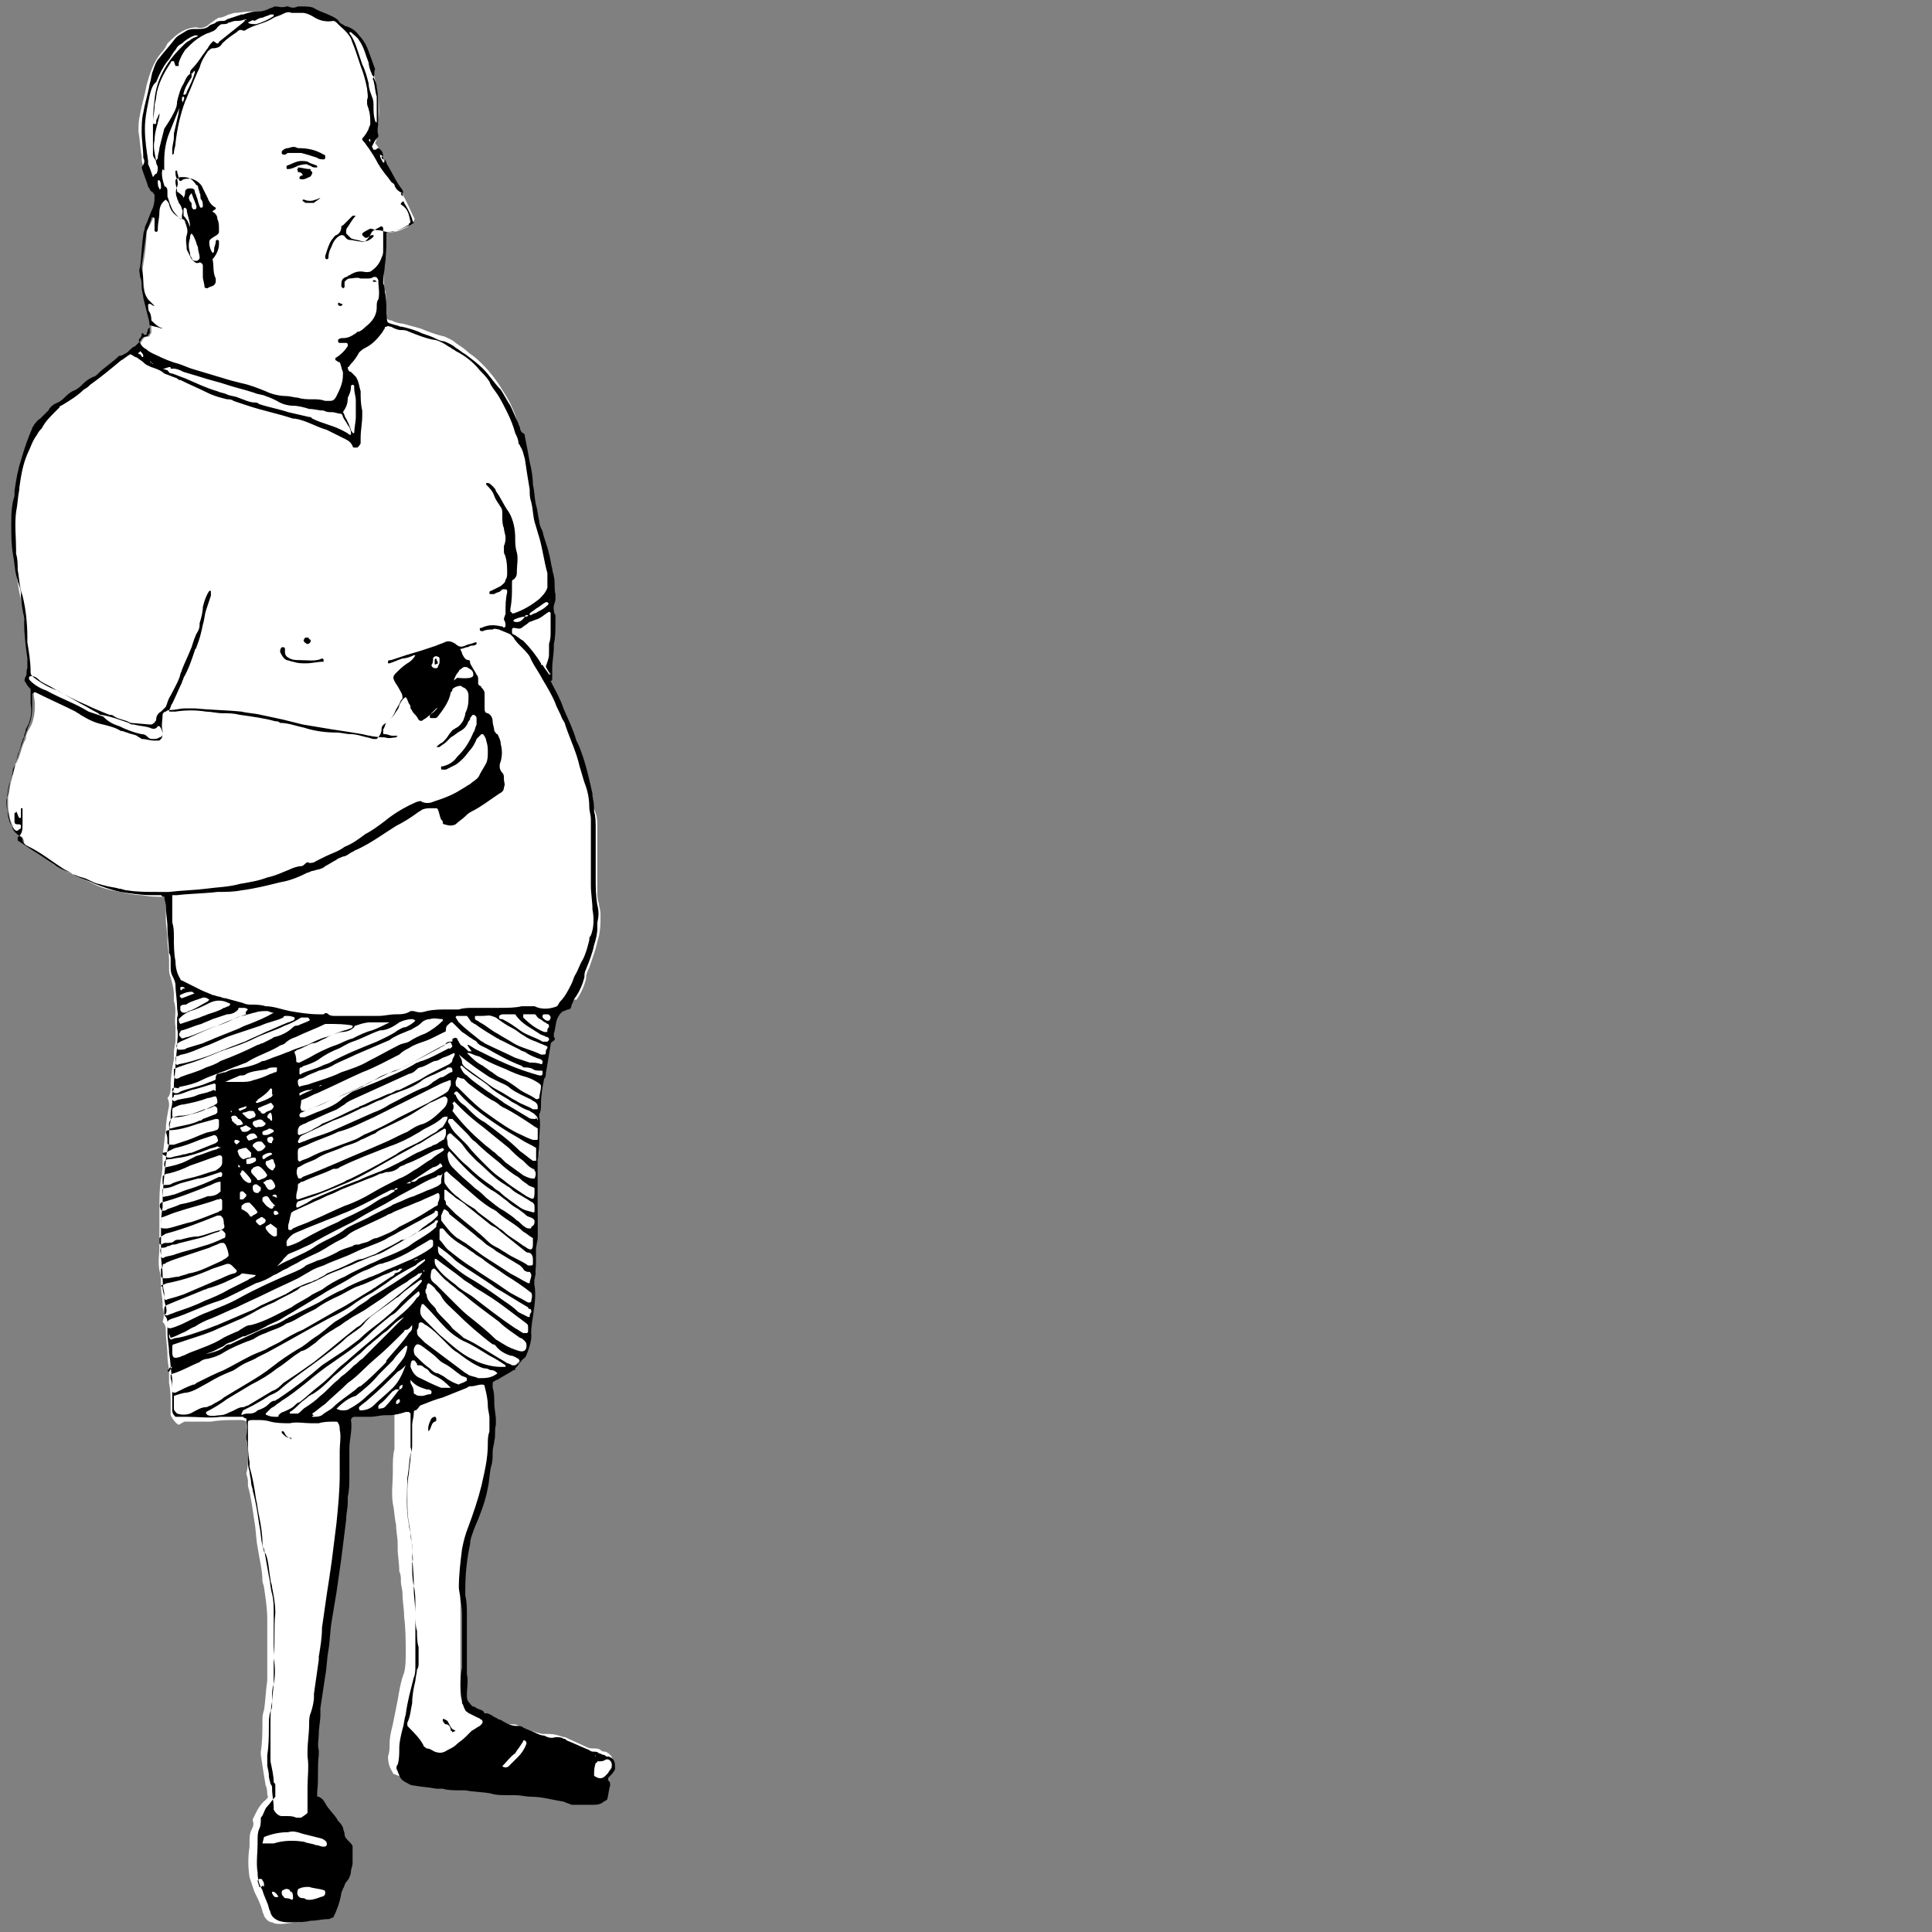 <?xml version="1.0" encoding="utf-8"?>
<!-- Generator: Adobe Illustrator 27.7.0, SVG Export Plug-In . SVG Version: 6.00 Build 0)  -->
<svg version="1.1" id="Capa_2" xmlns="http://www.w3.org/2000/svg" xmlns:xlink="http://www.w3.org/1999/xlink" x="0px" y="0px"
	 viewBox="11 0 120 120" style="enable-background:new 0 0 120 120;" xml:space="preserve" width="120px" height="120px">
<rect x="11" y="0" width="120" height="120" fill="#808080" stroke="none"/>
<style type="text/css">
	.st012{fill:#FFFFFF;}
</style>
<g id="Capa_1-2">
	<path class="st012" d="M45.2,42.5c0.5,0.8,0.9,1.7,1.2,2.5c0.2,0.4,0.3,0.9,0.5,1.3c0.4,0.9,0.6,1.8,0.8,2.7c0.1,0.3,0.1,0.6,0.2,1
		c0,0.2,0,0.3,0.1,0.5c0.1,0.3,0.1,0.6,0.1,1c0,0.9,0,1.8,0,2.7c0,0.4,0,0.8,0,1.1s0,0.6,0.1,0.8c0,0.2,0.1,0.4,0.1,0.7
		c0,0.6,0,1.1-0.2,1.7c-0.1,0.5-0.3,1-0.5,1.6c-0.1,0.2-0.2,0.4-0.2,0.7c-0.1,0.4-0.3,0.9-0.6,1.3c-0.3-0.1-0.4,0.1-0.4,0.4
		c-0.1,0.1-0.3,0.2-0.5,0.2c-0.2,0.1-0.4,0.3-0.4,0.5c-0.1,0.3-0.1,0.6-0.2,1l0.1,0.3c0,0,0,0.1-0.1,0.1c-0.1,0.1-0.2,0.2-0.2,0.3
		c-0.1,0.6-0.2,1.2-0.3,1.8c0,0.3-0.1,0.7-0.2,1c-0.1,0.4-0.1,0.8-0.1,1.2c0,0.3,0,0.6,0,0.9c0,0.2,0,0.4,0,0.6c0,0.3,0,0.6,0,1
		c0,0.2,0,0.3-0.1,0.5c0,0.1,0,0.2,0,0.3c0,0.7,0,1.3,0,2s0,1.3-0.1,2v0.1c0.1,0.4,0,0.9,0,1.3c0,0.2,0,0.5,0,0.7s0,0.4,0,0.6
		c-0.1,0.4-0.1,0.8-0.1,1.3s0,0.9-0.1,1.4C44,82.1,44,82.5,44,82.8c-0.1,0.3-0.1,0.7-0.2,1c-0.1,0.3-0.3,0.5-0.5,0.7
		c-0.3,0.3-0.6,0.6-1,0.8c-0.3,0.1-0.5,0.3-0.7,0.4s-0.2,0.2-0.2,0.4c0.1,0.4,0.1,0.7,0.1,1.1c0,0.3,0.1,0.6,0.1,0.9
		c0,0.1,0,0.3,0,0.4c0,0.3-0.1,0.7-0.1,1c0,0.2-0.1,0.4-0.1,0.6c0,0.4-0.1,0.8-0.2,1.2c-0.1,0.2-0.1,0.5-0.1,0.7
		c-0.1,0.7-0.4,1.4-0.6,2.1c-0.1,0.4-0.3,0.8-0.4,1.1c-0.2,0.6-0.3,1.3-0.4,1.9c0,0.4,0,0.7-0.1,1.1c0,0.3,0,0.6,0,1
		c0,0.2,0,0.4,0,0.7v5.3c0,0.4,0.2,0.7,0.5,0.8c0.2,0.1,0.5,0.1,0.7,0.3c0.3,0,0.5,0.2,0.7,0.3c0.3,0.1,0.5,0.3,0.8,0.4
		c0.1,0,0.2,0.1,0.4,0.1s0.4,0,0.5,0.1c0.5,0.2,1,0.4,1.5,0.5c0.1,0,0.1,0,0.2,0c0.3,0,0.5,0,0.8,0.1c0.1,0,0.2,0.1,0.4,0.1
		c0.4,0.2,0.9,0.4,1.3,0.6c0.2,0.1,0.3,0.1,0.5,0.1c0.1,0,0.3,0,0.4,0.1c0.1,0.1,0.2,0.1,0.3,0.1c0.5,0.2,0.6,0.7,0.3,1.1
		c-0.1,0.1-0.1,0.1-0.1,0.2s-0.1,0.1-0.1,0.2c0.1,0,0.1,0.1,0.1,0.1c0,0.1,0.1,0.1,0,0.2c-0.1,0.2-0.1,0.5-0.2,0.7
		c-0.1,0.3-0.3,0.6-0.7,0.6h-0.2c-0.4,0-0.8,0-1.3,0c-0.3,0-0.5-0.1-0.7-0.2c-0.5-0.1-0.9-0.2-1.4-0.3c-0.6-0.1-1.2-0.2-1.8-0.2
		c-0.1,0-0.2,0-0.3,0c-0.5,0-1,0-1.5-0.2c-0.1,0-0.1,0-0.2,0c-0.3,0-0.6,0-0.8-0.1c-0.3-0.1-0.5-0.1-0.8-0.1c-0.2,0-0.5,0-0.7-0.1
		h-0.1c-0.6,0.1-1.1-0.2-1.7-0.2c-0.3,0-0.6-0.2-0.9-0.3c0,0-0.1,0-0.1-0.1c-0.2-0.3-0.3-0.6-0.3-1c0.1-0.3,0.1-0.5,0.1-0.8
		c0-0.4,0.1-0.8,0.2-1.2c0.1-0.5,0.2-1,0.3-1.5c0.1-0.6,0.2-1.2,0.4-1.7c0.1-0.4,0.1-0.8,0.1-1.2c0-0.8,0-1.5-0.1-2.3
		c0-0.5-0.1-0.9-0.1-1.4c0-0.3-0.1-0.5-0.1-0.8c0-0.2,0-0.4-0.1-0.6c0-0.5-0.1-1-0.1-1.4c0-0.1,0-0.2,0-0.3c0-0.4-0.1-0.8-0.1-1.2
		c-0.1-0.4-0.1-0.9-0.2-1.3c-0.1-0.7,0-1.3,0-2c0-0.1,0-0.1,0-0.2c0-0.4,0-0.8,0.1-1.2c0-0.1,0-0.3,0-0.4c0-0.7,0-1.3,0-2
		c0-0.1,0-0.2,0-0.3c-0.1,0-0.2,0-0.2,0c-0.3,0.1-0.6,0.2-0.9,0.2c-0.2,0-0.5,0.1-0.7,0.1s-0.5,0.1-0.7,0.1c-0.3,0-0.6,0.1-0.9,0.1
		c-0.1,0-0.1,0-0.2,0c0.5,0.4,0.5,0.5,0.5,0.7c0,0.4,0,0.8-0.1,1.2c-0.1,0.6-0.1,1.2-0.1,1.8c0,0.7,0,1.4,0,2.1c0,0.3,0,0.6-0.1,0.8
		c-0.1,0.5-0.2,1.1-0.2,1.6c0,0.3-0.1,0.5-0.1,0.8c0,0.4-0.1,0.8-0.1,1.2c-0.1,0.5-0.1,1.1-0.2,1.6c0,0.1,0,0.2-0.1,0.3
		c-0.1,0.4-0.1,0.8-0.2,1.2c0,0.3-0.1,0.7-0.1,1c-0.1,0.6-0.1,1.2-0.2,1.8c0,0.1,0,0.2-0.1,0.3c-0.1,0.6-0.2,1.1-0.3,1.7
		c-0.1,0.8-0.1,1.6-0.2,2.3v0.1c0.1,0.5,0,0.9,0,1.4v1.4c0,0.1,0,0.3,0,0.4c0.3,0.1,0.4,0.2,0.5,0.4c0.3,0.3,0.5,0.7,0.8,1
		c0.2,0.2,0.3,0.5,0.4,0.8c0.1,0.2,0.2,0.4,0.3,0.5c0.1,0.1,0.1,0.2,0.1,0.3c0.1,0.6,0.1,1.1-0.1,1.7c-0.1,0.3-0.2,0.5-0.3,0.8
		c-0.1,0.2-0.2,0.5-0.2,0.7s-0.1,0.4-0.2,0.6c-0.1,0.3-0.2,0.5-0.3,0.8c-0.2,0.1-0.3,0.1-0.5,0.1s-0.4,0-0.6,0.1
		c-0.2,0-0.4,0.1-0.7,0.1c-0.4,0-0.7,0.1-1.1,0.1c-0.2,0-0.3,0-0.5-0.1c-0.2,0-0.4-0.2-0.5-0.4c0-0.1-0.1-0.2-0.1-0.3
		c-0.1-0.4-0.3-0.8-0.5-1.2c-0.1-0.3-0.2-0.6-0.3-0.9c-0.1-0.6-0.1-1.3,0-1.9c0-0.1,0-0.2,0-0.3c0-0.2,0-0.5,0.1-0.7
		s0.2-0.4,0.1-0.6v-0.1c0.2-0.4,0.4-0.9,0.8-1.2c0.1-0.1,0.2-0.2,0.1-0.3c0-0.2,0-0.4-0.1-0.6c-0.1-0.6-0.2-1.2-0.3-1.9
		c0-0.1,0-0.1,0-0.2c0.1-0.6,0.1-1.3,0.1-1.9c0-0.2,0-0.4,0.1-0.7c0.1-0.6,0.1-1.2,0.2-1.8c0-0.3,0-0.6,0-1c0-0.7,0-1.3,0-2
		c0-0.3,0-0.5,0-0.8c0-0.7-0.1-1.3-0.2-2c0-0.1-0.1-0.3-0.1-0.4c0-0.7-0.2-1.4-0.3-2.1c-0.1-0.5-0.1-1.1-0.2-1.6
		c-0.1-0.7-0.2-1.5-0.4-2.2c0-0.1,0-0.2,0-0.3c0-0.2-0.1-0.4-0.1-0.5c0.1-0.3,0.1-0.7,0.1-1s0-0.7-0.1-1v-0.1c0.1-0.3,0.1-0.5,0-0.8
		c0-0.1,0-0.2,0-0.3c-0.1-0.1-0.3-0.1-0.5-0.1c-0.6,0-1.1,0-1.7,0.1c-0.3,0-0.6,0-0.8,0c-0.3,0-0.6,0-0.8,0c-0.1,0-0.2,0.1-0.4,0.2
		c-0.2-0.1-0.3-0.3-0.4-0.4c0-0.1-0.1-0.1-0.1-0.2c0-0.2,0-0.4,0-0.6c0-0.5,0-0.9-0.1-1.4c0-0.2,0-0.4,0-0.6c0-0.4-0.1-0.7-0.1-1.1
		c0-0.5-0.1-1-0.1-1.5c0-0.2,0-0.4-0.2-0.6c0.1-0.3,0.1-0.6,0-0.9c0-0.1,0-0.1,0-0.2c0-0.4-0.1-0.7-0.1-1.1c0-0.3,0-0.7-0.1-1
		c-0.1-0.5,0-1,0-1.5s0-1,0-1.5c0-0.3,0-0.6,0-0.8c0-0.6,0-1.3,0.1-1.9c0.1-0.4,0.1-0.9,0.1-1.3c0-0.1,0-0.1,0-0.2
		c0.1-0.5,0.1-1,0.2-1.5c0-0.5,0.1-1,0.2-1.5c0-0.2,0-0.3-0.1-0.5c0.2-0.2,0.2-0.5,0.2-0.8c0-0.5,0.1-1.1,0.2-1.6c0-0.1,0-0.3,0-0.4
		c0-0.3,0.1-0.5,0.1-0.8s0-0.5,0-0.8c-0.1-0.5,0.1-1.1-0.1-1.6c0-0.1,0-0.3,0-0.4c0-0.4-0.1-0.7-0.2-1.1c-0.1-0.2-0.1-0.4-0.1-0.6
		c0-0.2,0-0.3,0-0.5c0-0.4-0.1-0.8-0.1-1.3c0-0.4-0.1-0.8-0.1-1.2c0-0.3,0-0.6,0-0.8s-0.1-0.4-0.1-0.6h-0.1c-0.4,0-0.8,0-1.3-0.1
		c-0.4,0-0.9-0.1-1.3-0.2c-0.6-0.1-1.1-0.2-1.7-0.5c-0.4-0.2-0.9-0.4-1.3-0.6c-0.1-0.1-0.3-0.1-0.4-0.2c-0.5-0.3-1-0.7-1.5-1
		c-0.4-0.2-0.7-0.4-1.1-0.7c0-0.3-0.1-0.4-0.4-0.6c-0.1,0-0.1-0.1-0.2-0.2c-0.1-0.3-0.2-0.5-0.3-0.8c0-0.2-0.1-0.5-0.1-0.7
		s0-0.4,0-0.6c0.1-0.3,0.1-0.7,0.2-1s0.1-0.6,0.2-0.9c0-0.1,0-0.2,0.1-0.2c0.3-0.5,0.3-1,0.6-1.5c0-0.4,0.3-0.7,0.4-1
		c0.2-0.6,0.2-1.2,0.1-1.7c0-0.1,0-0.2,0-0.3c-0.1-0.1-0.2-0.2-0.3-0.3c-0.1-0.1-0.1-0.3-0.1-0.5c0.1-0.3,0.2-0.7,0.1-1
		c-0.1-0.6-0.2-1.3-0.2-1.9c-0.1-0.8-0.2-1.6-0.4-2.4c-0.1-0.6-0.2-1.2-0.3-1.8c0-0.1,0-0.2,0-0.3c0-0.7-0.1-1.3-0.1-2
		c0-0.6,0.1-1.1,0.2-1.7c0.1-0.5,0.2-1,0.3-1.5c0.1-0.7,0.3-1.4,0.6-2.1c0-0.1,0.1-0.2,0.1-0.3c0.1-0.4,0.4-0.7,0.7-1
		c0.2-0.2,0.3-0.3,0.5-0.5c0.2-0.2,0.4-0.5,0.8-0.6l0,0c0.4-0.5,1.1-0.7,1.6-1.2c0.1-0.1,0.2-0.2,0.3-0.2c0.2-0.2,0.5-0.4,0.7-0.6
		c0.1-0.1,0.3-0.2,0.4-0.3c0.1-0.1,0.2-0.1,0.2-0.2c0.3-0.3,0.6-0.5,1-0.8c0.1-0.1,0.1-0.1,0.2-0.1c0.2-0.1,0.3-0.2,0.4-0.4
		c0.1-0.2,0.2-0.3,0.4-0.3c0.1,0,0.1,0,0.1-0.1c0.1-0.1,0.1-0.1,0.1-0.2c0-0.3,0-0.6-0.1-0.8c-0.1-0.5-0.3-1-0.3-1.6
		c-0.1-0.6-0.2-1.2-0.1-1.8c0.1-0.6,0.2-1.3,0.2-2c0-0.1,0-0.1,0.1-0.2c0.2-0.4,0.4-0.8,0.5-1.2c0.1-0.2,0.1-0.4,0.1-0.6
		c0-0.2,0-0.3-0.2-0.5c-0.1-0.1-0.2-0.3-0.3-0.5c-0.1-0.4-0.3-0.7-0.4-1.1c-0.1-0.2-0.1-0.4-0.1-0.6c-0.1-0.5-0.1-1-0.2-1.5
		c0-0.4,0-0.7,0.1-1.1c0.1-0.6,0.3-1.2,0.4-1.8c0.2-0.7,0.4-1.4,0.9-2c0.2-0.2,0.3-0.4,0.4-0.6c0.3-0.3,0.6-0.6,1-0.8
		c0.2-0.1,0.5-0.2,0.8-0.2c0.3,0.1,0.6,0,0.8-0.2c0.1-0.1,0.3-0.2,0.4-0.3c0.1,0,0.1-0.1,0.2-0.1c0.2,0,0.4-0.1,0.6-0.2
		c0.1,0,0.3-0.1,0.4-0.1h0.1c0.7-0.1,1.2-0.1,1.7-0.1h0.1c0.3-0.2,0.6-0.2,0.9-0.2c0.1,0,0.2,0,0.2,0c0.1,0,0.2,0,0.3,0
		c0.2,0.1,0.5,0.1,0.7,0c0.3,0,0.6,0,0.8,0.1c0.4,0.1,0.7,0.3,1.1,0.5c0.2,0.1,0.4,0.2,0.5,0.4c0.1,0.1,0.1,0.1,0.2,0.2
		c0.4,0.1,0.7,0.3,1,0.6c0.3,0.4,0.6,0.8,0.7,1.3c0.2,0.6,0.4,1.2,0.5,1.9v0.1c0.1,0.6,0.2,1.2,0.1,1.8c0,0.1,0,0.1,0,0.2
		c-0.1,0.3-0.1,0.6-0.1,0.8s0,0.3-0.1,0.5c0.3,0.3,0.4,0.8,0.6,1.2c0.2,0.6,0.5,1.2,0.9,1.7s0.6,1.1,0.9,1.7c0.1,0.1,0,0.3-0.1,0.3
		c-0.1,0.1-0.2,0.2-0.3,0.3c-0.4,0.2-0.8,0.4-1.3,0.3v0.3c0,0.1,0,0.2,0,0.3c0,0.5,0,1-0.1,1.4c-0.1,0.5-0.1,1.1,0,1.6
		c0.1,0.3,0.1,0.7,0.1,1c0,0.2,0,0.4,0,0.6s0.1,0.3,0.3,0.3c0.2,0.1,0.5,0.2,0.7,0.2c0.4,0.1,0.7,0.2,1.1,0.3c0.5,0.2,1,0.4,1.5,0.5
		c0.2,0.1,0.5,0.2,0.7,0.4c0.3,0.2,0.6,0.4,0.8,0.6c0.1,0.1,0.3,0.2,0.4,0.3c0.6,0.5,1.1,1.1,1.5,1.7c0.3,0.5,0.6,0.9,0.8,1.4
		c0.2,0.4,0.3,0.8,0.4,1.2c0,0.1,0.1,0.2,0.1,0.3s0.2,0.2,0.2,0.3c0.1,0.5,0.2,1,0.3,1.5C43.9,29,44,29.5,44,30
		c0,0.3,0.1,0.6,0.1,0.9c0.1,0.6,0.2,1.1,0.3,1.7c0,0.1,0,0.2,0.1,0.2c0.2,0.7,0.4,1.3,0.6,2c0.1,0.3,0.1,0.6,0.2,0.9l0,0
		c0,0.5,0.1,0.9,0.1,1.4s0,1,0,1.5c0,0.4,0,0.8-0.1,1.3c0,0.1,0,0.2,0,0.3c0,0.4-0.1,0.9-0.2,1.3c0,0.1,0,0.2,0,0.3
		C45.2,42.1,45.2,42.3,45.2,42.5L45.2,42.5z"/>
	<g>
		<path d="M34.2,4.8c0.1,0.2,0.2,0.4,0.2,0.6c0.1,0.5,0.1,1.1,0.1,1.6c0,0.2,0,0.3,0,0.5c0,0.3-0.1,0.6,0,0.9c0,0.1,0,0.1-0.1,0.2
			c-0.1,0.1-0.2,0.3-0.3,0.5l0.1,0.2h0.1c0.1,0,0.1-0.1,0.2-0.1c0.2,0.1,0.3,0.3,0.3,0.5l0,0l-0.2-0.1c0,0.2,0.1,0.3,0.2,0.5
			c0.1,0,0.1-0.1,0.1-0.2l0,0c0.1,0.1,0.1,0.3,0.2,0.4c0.3,0.5,0.5,1,0.9,1.5c0,0.1,0.1,0.1,0,0.2l0,0c-0.2-0.1-0.4-0.2-0.5-0.5
			c0-0.1-0.1-0.1-0.2-0.2c-0.2-0.3-0.4-0.5-0.6-0.8c-0.1-0.1-0.1-0.2-0.2-0.3c-0.2-0.4-0.4-0.7-0.6-1c-0.1-0.1-0.2-0.3-0.3-0.4
			c-0.1-0.1-0.1-0.1-0.1-0.2c0.2-0.2,0.3-0.4,0.4-0.6c0-0.1,0.1-0.2,0.1-0.3c0-0.3,0-0.6-0.1-0.9c0-0.1-0.1-0.2-0.1-0.4
			c0-0.1,0-0.1,0-0.2c0.1-0.2,0-0.5,0-0.7c-0.1-0.5-0.2-0.9-0.4-1.4c-0.1-0.3-0.2-0.6-0.3-0.9s-0.2-0.5-0.3-0.8
			c-0.2-0.4-0.6-0.7-0.9-1c0,0-0.1-0.1-0.2-0.1c-0.6,0.1-1-0.1-1.3-0.3c-0.2-0.1-0.4-0.2-0.6-0.2s-0.4,0-0.7,0
			c-0.2-0.1-0.4,0-0.6,0.1C28.3,1,28.2,1,28,1.1c-0.3,0.2-0.6,0.3-0.9,0.4c-0.3,0.1-0.6,0.2-0.9,0.4h-0.1c-0.2-0.1-0.3,0-0.4,0.1
			c-0.3,0.2-0.6,0.4-0.9,0.7C24.7,2.9,24.5,3,24.2,3c-0.1,0-0.2,0.1-0.3,0.2c-0.2,0.3-0.4,0.6-0.5,1c-0.2,0.4-0.4,0.9-0.6,1.4
			c-0.1,0.2-0.2,0.5-0.3,0.7C22.2,7.1,22,8,21.9,8.9c0,0.2-0.1,0.4-0.1,0.6c0,0,0,0.1-0.1,0.1c0-0.1,0-0.2,0-0.3
			c0-0.3,0.1-0.5,0.1-0.8c0-0.1,0-0.1,0-0.2C21.9,7.9,22,7.4,22.1,7c0-0.1,0-0.2,0.1-0.3c0-0.1,0.1-0.2,0.1-0.2
			c0.1-0.3,0.2-0.4,0.1-0.5c0-0.1,0-0.1-0.1-0.1c0.1,0,0.3,0,0.3-0.2c0.2-0.4,0.4-0.8,0.5-1.2V4.4c-0.1,0-0.1,0.2-0.3,0.2
			c0-0.1,0-0.2,0.1-0.3c0.3-0.3,0.5-0.6,0.7-0.9c0.1-0.1,0.2-0.3,0.3-0.4c0.1-0.2,0.2-0.3,0.3-0.4c0,0,0.1-0.1,0.1,0
			c0.1,0,0.1,0.1,0.2,0.1c0,0,0.1,0,0.1-0.1c0.5-0.4,1-0.8,1.5-1.2l0.1-0.1V1.2c0,0,0.1,0.1,0.1,0h-0.1c-0.2,0.1-0.4,0.1-0.6,0.1
			c-0.1,0-0.3,0.1-0.4,0.1c-0.1,0.1-0.2,0.1-0.4,0.1c-0.1,0-0.2,0.1-0.3,0.2c-0.1,0.2-0.4,0.3-0.7,0.4c-0.4,0.2-0.7,0.4-1,0.7
			c-0.1,0.1-0.2,0.2-0.3,0.3c-0.2,0.3-0.3,0.5-0.4,0.8c0,0.1,0,0.1,0,0.2l0,0h-0.2l-0.1-0.3c0,0,0,0-0.1,0c0,0-0.1,0-0.1,0.1
			c-0.4,0.6-0.8,1.3-0.9,2.1c0,0.2-0.1,0.4-0.1,0.6c0,0.3-0.1,0.7-0.1,1c0,0.1,0,0.1,0.1,0.1s0.1,0,0.1-0.1s0-0.2,0.1-0.3
			c0-0.1,0.1-0.2,0.1-0.3c0,0,0,0,0,0.1v0.1c-0.1,0.5-0.3,1-0.3,1.5c-0.1,0.4,0,0.8,0.1,1.3c0-0.1,0.1-0.1,0.1-0.2
			c0-0.2,0.1-0.4,0.1-0.6C21,8.8,21.1,8.4,21.2,8c0.2-0.3,0.4-0.6,0.6-1C21.9,6.8,22,6.6,22,6.3c0.1-0.4,0.2-0.8,0.4-1.1
			c0.1-0.2,0.2-0.5,0.4-0.6h0.1c0,0.1,0,0.1,0,0.2c-0.2,0.3-0.4,0.6-0.5,1c0,0.1,0,0.1,0,0.2c-0.1,0-0.1,0.1-0.1,0.2l0,0
			c0,0.1,0.1,0.2,0.1,0.3c-0.1,0-0.1,0-0.1,0.1l0,0c0,0.1,0,0.1,0,0.1c-0.1,0-0.1,0-0.2,0.1l0,0c-0.2,0.5-0.4,1-0.6,1.5
			s-0.3,1.1-0.3,1.7c0,0.2,0,0.4,0,0.6l0,0l-0.1-0.1l0,0c-0.1,0.3,0,0.7,0.1,1c0,0,0,0.1,0.1,0.1c0.1,0.1,0.1,0.2,0.1,0.3
			s0,0.2,0,0.3c0.1,0.3,0.2,0.6,0.3,0.8s0.3,0.4,0.5,0.6c0,0,0,0,0.1,0l0,0c0-0.1,0-0.1,0-0.2c0-0.1,0.1-0.3,0-0.4
			c0-0.1-0.1-0.3-0.2-0.4c0-0.1-0.1-0.2-0.1-0.3c-0.1-0.2-0.1-0.5,0-0.7c0.1-0.2,0-0.4,0-0.5c-0.1-0.1-0.1-0.3-0.1-0.4v-0.1H22
			c0,0.2,0.1,0.3,0.1,0.5c0,0.1,0.1,0.2,0.2,0.1c0.1-0.1,0.3-0.1,0.4-0.1c0.1,0,0.1,0,0.2,0c0.3,0.1,0.6,0.3,0.7,0.6
			c0.1,0.2,0.2,0.4,0.3,0.6c0.1,0.3,0.3,0.5,0.5,0.6V13c-0.1,0-0.1,0.1-0.2,0.1c0,0.1,0.1,0.1,0.1,0.1c0.1,0.1,0.2,0.2,0.2,0.4
			c0.1,0.2,0.1,0.4,0.1,0.6c0,0.1,0,0.1,0,0.2c0,0.1-0.1,0.2-0.3,0.3C24,14.9,24,14.9,24,15.1s0.1,0.5,0.2,0.6
			c0.1,0,0.1-0.1,0.1-0.2c0-0.2,0.1-0.3,0.1-0.5c0,0,0-0.1,0.1-0.1c0,0,0.1,0,0.1,0.1s0,0.1,0,0.2c0,0.3-0.2,0.7-0.4,0.9
			c0.1,0.4,0,0.8,0.2,1.2c0,0.1,0,0.1,0,0.2s-0.1,0.2-0.1,0.2c-0.1,0.1-0.3,0.1-0.4,0.2c-0.1,0-0.2,0-0.2-0.1l0,0
			c0-0.2-0.1-0.4-0.1-0.6s0-0.4,0-0.7c0-0.1-0.1-0.2-0.2-0.2c-0.2,0.1-0.3,0-0.5-0.2c-0.1-0.2-0.2-0.4-0.3-0.6c0-0.3-0.1-0.6,0-0.9
			c0.1-0.3,0-0.5-0.1-0.8c0-0.1-0.1-0.2-0.2-0.2c-0.1,0-0.2-0.1-0.2-0.1c-0.3-0.2-0.5-0.4-0.6-0.8c0-0.1-0.1-0.2-0.2-0.3
			c-0.3,0.2-0.4,0.5-0.4,0.8s-0.1,0.7-0.1,1v0.1c0,0.1-0.1,0.1-0.1,0.1s-0.1,0-0.1-0.1s0-0.2,0-0.3s0-0.3,0-0.4c0,0,0-0.1-0.1-0.1
			c-0.1,0-0.1,0-0.1,0.1c-0.1,0.3-0.2,0.5-0.3,0.8c-0.1,0.7-0.2,1.4-0.3,2.1c0,0.1,0,0.1,0,0.2c0.1,0.3,0.1,0.7,0.1,1
			s0.1,0.6,0.3,0.9c0.1,0.1,0.2,0.2,0.3,0.3l0.1,0.1l0,0c-0.2,0-0.2-0.2-0.4-0.1c0,0.2,0,0.4,0.1,0.5c0.1,0.2,0.1,0.4,0.1,0.5
			c0.2,0.2,0.4,0.4,0.7,0.5l0,0l0,0c0,0,0,0-0.1,0c-0.2-0.1-0.4-0.1-0.7-0.2c0,0.1,0,0.2-0.1,0.2c0,0.1-0.1,0.3-0.1,0.4H20
			c0,0-0.1,0-0.1-0.1c-0.1,0-0.1,0-0.1,0c0,0.1,0,0.2-0.1,0.3c-0.1,0.1-0.1,0.2,0,0.3c0.1,0.2,0.2,0.3,0.4,0.4
			c0.2,0.2,0.5,0.3,0.7,0.4c0.4,0.2,0.9,0.4,1.3,0.5c0.3,0.1,0.5,0.2,0.8,0.3c0.7,0.2,1.3,0.4,2,0.6c0.3,0.1,0.7,0.2,1.1,0.3
			c0.5,0.1,1,0.3,1.5,0.5c0.4,0.2,0.9,0.3,1.3,0.3c0.2,0,0.5,0.1,0.7,0.1c0.3,0.1,0.6,0.1,0.9,0.1s0.5,0,0.8,0.1c0.1,0,0.2,0,0.3,0
			c0.2,0,0.3-0.1,0.4-0.3c0.2-0.4,0.4-0.8,0.4-1.3c0-0.1,0-0.1,0-0.2c-0.1-0.2-0.1-0.4-0.2-0.6c-0.1,0-0.2-0.1-0.2-0.1
			c-0.1,0-0.1-0.2,0-0.2c0.3-0.2,0.5-0.4,0.7-0.7v-0.1c0,0,0-0.1-0.1-0.1s-0.3,0-0.4,0c0,0-0.1,0-0.1-0.1v-0.1
			c0.1-0.1,0.2-0.1,0.3-0.1c0.3,0,0.5-0.1,0.8-0.3c0.1-0.1,0.1-0.1,0.2-0.1c0.2-0.1,0.3-0.2,0.4-0.3c0.4-0.3,0.7-0.7,0.7-1.2V19
			c0-0.1,0-0.3,0.1-0.4c0.1-0.4,0-0.8,0-1.1c0,0,0,0,0-0.1c-0.1-0.2-0.1-0.2-0.3-0.2c-0.1,0.1-0.3,0.1-0.4,0.1c-0.1,0-0.3,0-0.4,0
			c-0.2-0.1-0.5,0-0.7,0c-0.1,0-0.2,0.1-0.3,0.2c0,0.1,0,0.2,0,0.3c0,0.1-0.1,0.1-0.1,0.1l-0.1-0.1c0-0.3,0-0.5,0.3-0.6
			c0.1,0,0.1-0.1,0.2-0.1c0.3-0.2,0.6-0.3,1-0.2c0.2,0,0.3,0,0.4-0.1c0.3-0.2,0.5-0.5,0.6-0.8c0.1-0.2,0.1-0.3,0.1-0.5s0-0.4,0-0.7
			c0-0.2,0-0.4,0-0.6c0-0.1-0.1-0.2-0.2-0.1c-0.2,0.1-0.4,0.2-0.5,0.3c-0.3,0.6-0.5,0.7-0.7,0.6c-0.2,0-0.5-0.1-0.7-0.1
			c-0.1,0-0.2-0.1-0.2-0.1c-0.1-0.1-0.1-0.2-0.3-0.2c-0.3,0.1-0.5,0.4-0.6,0.7c-0.1,0.2-0.2,0.4-0.2,0.7c0,0,0,0.1-0.1,0.1
			S31.2,16,31.2,16v-0.1c0.1-0.3,0.2-0.7,0.4-1c0.1-0.1,0.2-0.3,0.3-0.3c0.2-0.1,0.3-0.3,0.3-0.5c0,0,0-0.1,0.1-0.1
			c0.2-0.2,0.4-0.4,0.6-0.6c0,0,0,0,0.1,0h0.1l0,0c-0.2,0.2-0.3,0.4-0.5,0.7c-0.1,0.1-0.1,0.2-0.1,0.3v0.1c0.1,0.1,0.2,0.2,0.3,0.3
			c0.2,0.1,0.5,0.1,0.7,0.2h0.1c0.2,0,0.4-0.1,0.6-0.3v-0.1l0,0c-0.1,0-0.2,0-0.3,0.1s-0.2,0.1-0.3,0l-0.1-0.1v-0.1
			c0.1-0.1,0.3-0.2,0.5-0.3c0.1,0,0.3,0.1,0.5,0.1s0.4,0.1,0.5,0.1s0.3,0,0.4,0c0.3-0.1,0.6-0.2,0.9-0.4c0,0,0.1,0,0.1-0.1l0.1-0.1
			c-0.1-0.4-0.1-0.8-0.6-1.1l0,0v-0.1c0.1,0,0.1-0.1,0.1-0.1l0,0c0,0,0.1,0,0.1,0.1c0.2,0.3,0.4,0.7,0.5,1c0,0.1,0.1,0.2,0.1,0.3
			c-0.1-0.1-0.1,0.1-0.3,0.1c-0.4,0.2-0.8,0.4-1.3,0.4c0,0-0.1,0-0.1,0.1s0,0.3,0,0.4c0,0.5,0,1.1-0.1,1.6c0,0.3-0.1,0.6-0.1,0.9
			c0,0.1,0,0.1,0,0.2c0.1,0.2,0.1,0.4,0.1,0.5c0.1,0.4,0.1,0.7,0.1,1.1c0,0.1,0,0.2,0,0.3c0.1,0.6-0.1,0.5,0.6,0.7
			c0.1,0,0.2,0.1,0.4,0.1c0.4,0.1,0.8,0.2,1.2,0.4c0.3,0.1,0.6,0.2,0.8,0.3c0.2,0.1,0.4,0.2,0.6,0.2c0.2,0.1,0.5,0.2,0.7,0.4
			c0.2,0.1,0.4,0.3,0.6,0.4c0.4,0.3,0.8,0.6,1.1,0.9c0.4,0.4,0.7,0.9,1.1,1.3c0.2,0.3,0.4,0.7,0.6,1c0.2,0.4,0.3,0.7,0.5,1.1
			c0,0.1,0.1,0.2,0.1,0.3c0,0.1,0.1,0.3,0.2,0.3c0.1,0.1,0.1,0.1,0.1,0.2c0.1,0.5,0.2,1,0.3,1.6c0.1,0.4,0.2,0.9,0.2,1.4
			c0.1,0.4,0.1,0.9,0.2,1.3c0.1,0.3,0.1,0.6,0.2,1c0,0.2,0.1,0.4,0.2,0.6c0.1,0.5,0.3,0.9,0.4,1.4c0.1,0.3,0.1,0.6,0.2,0.9
			c0,0.2,0.1,0.4,0.1,0.5c0.1,0.4,0,0.8,0.1,1.1c0,0.1,0,0.2,0,0.3c0,0.2-0.1,0.3-0.1,0.5s0,0.4,0.1,0.5c0,0.2,0,0.3,0,0.5
			c0,0.4,0,0.9-0.1,1.3c0,0.1,0,0.1,0,0.2c0,0.4-0.1,0.9-0.1,1.3c0,0.1,0,0.2,0,0.3s0,0.2,0,0.3s0,0.2-0.1,0.2
			c0.3,0.6,0.6,1.1,0.8,1.7c0.3,0.7,0.6,1.3,0.8,2c0.1,0.2,0.2,0.4,0.3,0.7c0.3,0.8,0.5,1.7,0.7,2.6c0,0.3,0.1,0.5,0.1,0.8
			c0,0.1,0,0.2,0,0.3c0.1,0.3,0.1,0.7,0.1,1c0,0.6,0,1.1,0,1.7c0,0.5,0,1,0,1.4c0,0.6,0,1.1,0.1,1.7c0.1,0.4,0.1,0.7,0,1.1
			c0,0.1,0,0.3,0,0.4c0,0.3-0.1,0.7-0.2,1c-0.1,0.5-0.3,1-0.5,1.5c-0.1,0.2-0.1,0.3-0.1,0.5c-0.1,0.4-0.3,0.9-0.6,1.3
			c-0.1,0.1-0.1,0.3-0.2,0.4c0,0.2-0.1,0.3-0.2,0.3c-0.1,0-0.2,0.1-0.3,0.1c-0.2,0.1-0.3,0.3-0.4,0.5c-0.1,0.3-0.1,0.6-0.2,0.9
			c0,0.1,0,0.1,0,0.2c0.1,0.1,0.1,0.2-0.1,0.3c-0.1,0.1-0.1,0.1-0.1,0.2c-0.1,0.6-0.2,1.2-0.3,1.8c0,0.1,0,0.2-0.1,0.3
			c-0.1,0.5-0.2,1-0.2,1.6c0,0.2,0,0.4-0.1,0.6c0,0.1,0,0.1,0,0.2c0.1,0.4,0,0.8,0,1.3c0,0.4,0,0.9-0.1,1.3c0,0.1,0,0.2,0,0.3
			c0,0.6,0,1.2,0,1.8c0,0.6,0,1.3,0,1.9c0,0.3,0,0.6,0,0.8c0,0.3-0.1,0.5-0.1,0.8c0,0.2,0,0.4,0,0.6c0,0.4,0,0.9-0.1,1.3
			c0,0.1,0,0.2,0,0.3c0.1,0.7,0,1.3-0.1,2C44,82.3,44,82.7,44,83c0,0.3-0.1,0.6-0.2,0.9c-0.1,0.2-0.1,0.4-0.3,0.5
			c-0.2,0.2-0.3,0.4-0.5,0.6c0,0.1,0,0.1-0.1,0.1c-0.3,0.2-0.7,0.4-1,0.6c-0.1,0-0.2,0.1-0.2,0.1c-0.1,0-0.1,0.1-0.1,0.2
			s0,0.1,0,0.2c0.1,0.3,0.1,0.6,0.1,0.9c0,0.4,0.1,0.8,0.1,1.1c0,0.1,0,0.2,0,0.3c-0.1,0.3,0,0.7-0.1,1c0,0.2-0.1,0.4-0.1,0.7
			c0,0.3,0,0.6-0.1,0.9c-0.1,0.4-0.1,0.9-0.2,1.3c-0.1,0.6-0.3,1.2-0.5,1.7c-0.1,0.3-0.3,0.7-0.4,1c-0.1,0.3-0.2,0.5-0.2,0.8
			c-0.2,0.9-0.3,1.9-0.3,2.8c0,0.1,0,0.3,0,0.4c0.1,0.4,0.1,0.8,0.1,1.3c0,0.9,0,1.7,0,2.6c0,0.2,0,0.5,0,0.7c0,0.1,0,0.2,0,0.3
			c0.1,0.4,0,0.8,0,1.3c0,0.1,0,0.3,0.1,0.4c0.1,0.1,0.2,0.3,0.3,0.3c0.1,0,0.2,0.1,0.2,0.1c0.2,0.1,0.4,0.1,0.5,0.3l0,0
			c0.3,0,0.5,0.2,0.7,0.3c0.1,0,0.1,0.1,0.2,0.1c0.1,0,0.2,0.1,0.4,0.2s0.4,0.2,0.7,0.2c0.1,0,0.3,0,0.4,0.1
			c0.2,0.1,0.5,0.2,0.7,0.3c0.2,0.1,0.4,0.2,0.6,0.2c0.2,0.1,0.4,0.2,0.7,0.1c0.2,0,0.4,0,0.5,0.1c0.1,0,0.1,0,0.2,0.1
			c0.5,0.2,0.9,0.4,1.4,0.6c0.1,0.1,0.2,0.1,0.3,0.1s0.2,0,0.3,0.1c0.1,0,0.2,0.1,0.3,0.1s0.1,0.1,0.2,0.1h0.1
			c0.3,0.1,0.4,0.3,0.4,0.6v0.1v0.1c-0.1,0.2-0.2,0.3-0.4,0.5c0,0,0,0.1,0,0.2l0,0c0.1,0.1,0.1,0.2,0.1,0.3
			c-0.1,0.3-0.1,0.6-0.2,0.9c-0.1,0-0.1,0.1-0.2,0.1c-0.2,0.2-0.5,0.2-0.7,0.2c-0.1,0-0.3,0-0.4,0c-0.2,0-0.5,0-0.7,0
			c-0.1,0-0.1,0-0.2,0c-0.2-0.1-0.3-0.1-0.5-0.2c-0.7-0.1-1.3-0.3-2-0.3c-0.3,0-0.7-0.1-1-0.1c-0.2,0-0.4,0-0.5,0
			c-0.4,0-0.7,0-1-0.1c-0.5-0.1-1.1-0.1-1.6-0.2c-0.1,0-0.3,0-0.4,0c-0.3,0-0.7,0-1-0.1c-0.1,0-0.1,0-0.2,0s-0.1,0-0.2,0
			c-0.5-0.1-0.9-0.1-1.4-0.2c-0.2,0-0.3-0.1-0.5-0.2c-0.2-0.1-0.3-0.2-0.4-0.4c0-0.1-0.1-0.2-0.1-0.3c-0.1-0.1-0.1-0.3,0-0.4
			c0.1-0.3,0.1-0.7,0.1-1c0-0.4,0.1-0.8,0.2-1.2c0.1-0.3,0.1-0.6,0.2-0.9c0.1-0.8,0.3-1.5,0.5-2.3c0.1-0.2,0.1-0.5,0.1-0.7
			c0-0.8,0-1.5,0-2.3c0-0.2,0-0.4,0-0.6c0-0.1,0-0.3,0-0.4c0-0.5-0.1-1-0.1-1.5c0-0.1,0-0.3,0-0.4c0-0.6-0.1-1.3-0.1-1.9
			s-0.1-1.2-0.2-1.8c-0.1-0.5-0.1-1-0.1-1.5c0-0.1,0-0.2,0-0.3c0-0.4,0-0.8,0.1-1.3c0-0.3,0.1-0.7,0.1-1c0-0.2,0.1-0.4,0-0.6
			c0-0.2,0-0.4,0-0.7c0-0.4,0-0.8,0-1.2c0-0.1,0-0.1,0-0.2l-0.1-0.1c-0.1,0-0.1,0-0.2,0c-0.3,0.1-0.7,0.2-1,0.2c-0.1,0-0.1,0-0.2,0
			c-0.4,0-0.7,0.1-1,0.1C33.7,88,33.3,88,33,88c-0.1,0-0.2,0.1-0.2,0.2l0,0c0.1,0.6-0.1,1.2-0.1,1.8c0,0.6,0,1.1,0,1.7
			c0,0.4,0,0.8-0.1,1.3c0,0.1,0,0.2,0,0.3c0,0.4-0.1,0.7-0.1,1.1c-0.1,0.8-0.2,1.6-0.3,2.4c-0.1,0.7-0.2,1.4-0.3,2.1
			c-0.1,0.6-0.2,1.2-0.3,1.8s-0.1,1.2-0.2,1.8c-0.1,0.5-0.1,1.1-0.2,1.6c-0.1,0.7-0.2,1.3-0.3,2c0,0.1,0,0.3,0,0.4
			c0,0.4-0.1,0.8-0.1,1.2c0,0.3-0.1,0.7,0,1c0,0.1,0,0.2,0,0.3c-0.1,0.8,0,1.5-0.1,2.3c0,0.1,0,0.1,0,0.2s0,0.1,0.1,0.1
			c0.2,0.1,0.3,0.2,0.4,0.4c0.2,0.4,0.6,0.7,0.8,1.1c0.1,0.1,0.2,0.2,0.3,0.4c0,0.1,0.1,0.3,0.1,0.4c0,0.2,0.1,0.3,0.3,0.5
			c0.1,0.1,0.2,0.2,0.2,0.3c0,0.4,0,0.7,0,1c0,0.2-0.1,0.4-0.1,0.5c0,0.2-0.1,0.5-0.3,0.7c-0.1,0.1-0.1,0.3-0.2,0.4
			c0,0.1-0.1,0.2-0.1,0.3c-0.1,0.6-0.3,1.1-0.5,1.5c-0.1,0-0.2,0.1-0.3,0.1c-0.4,0-0.7,0.1-1.1,0.1c-0.4,0.1-0.8,0.1-1.3,0.1
			c-0.2,0-0.4,0-0.7-0.1c-0.2-0.1-0.4-0.2-0.5-0.5c0-0.1-0.1-0.2-0.1-0.3c-0.1-0.4-0.3-0.7-0.4-1.1c-0.2-0.3-0.3-0.7-0.3-1.1
			c-0.1-0.6,0-1.2,0-1.8c0-0.1,0-0.1,0-0.2c0-0.2,0-0.5,0.1-0.7s0.1-0.4,0.1-0.6v-0.1c0.2-0.2,0.2-0.5,0.4-0.7
			c0.2-0.2,0.3-0.4,0.5-0.6c0-0.2,0-0.5,0-0.7c0-0.1,0-0.1-0.1-0.2c0-0.4-0.1-0.8-0.2-1.3c0-0.3,0-0.7,0-1s0-0.6,0-0.9v-0.5
			c0-0.4,0-0.8,0.1-1.3c0-0.1,0-0.2,0-0.3c0-0.3,0-0.5,0.1-0.8c0.1-0.5,0.1-1.1,0-1.6c0-0.1,0-0.1,0-0.2c0.1-0.9,0-1.7,0.1-2.6
			c0-0.6-0.1-1.1-0.2-1.6c0-0.2-0.1-0.3-0.1-0.5c-0.1-0.5-0.1-1.1-0.3-1.6c-0.1,0-0.1-0.2-0.2-0.5c-0.1-0.4-0.1-0.9-0.2-1.3
			c-0.1-0.7-0.2-1.4-0.4-2.1c0-0.2-0.1-0.3-0.1-0.5s-0.1-0.5-0.1-0.7c-0.1-0.3-0.1-0.5-0.1-0.8c0-0.4,0-0.8-0.1-1.2
			c0-0.1,0-0.1,0-0.2c0.1-0.4,0-0.7,0-1.1c-0.1,0-0.1,0-0.2-0.1c-0.2,0-0.4,0-0.6,0c-0.3,0-0.6,0-0.8,0c-0.7,0.1-1.4,0-2.1,0
			c-0.1,0-0.3,0-0.4,0s-0.2,0-0.3,0c-0.1-0.1-0.2-0.2-0.2-0.4c0-0.1,0-0.3,0-0.4c0-0.4,0-0.8,0-1.3c0-0.1,0-0.1,0-0.2
			c-0.1-0.6-0.1-1.1-0.2-1.7c0-0.4-0.1-0.8-0.1-1.2c0-0.2,0-0.4,0-0.6c0-0.1,0-0.3-0.1-0.4c-0.1-0.1-0.1-0.1,0-0.2
			c0.1-0.2,0-0.4,0-0.5c-0.1-0.2-0.1-0.5-0.1-0.8c-0.1-0.4-0.1-0.8-0.1-1.1c0-0.4-0.1-0.8-0.1-1.3s0-1,0-1.5s0-0.9,0.1-1.4
			c0-0.1,0-0.1,0-0.2c0-0.9,0.1-1.8,0.2-2.7c0-0.3,0.1-0.7,0.2-1c0-0.1,0-0.2,0-0.3c0-0.4,0-0.8,0.1-1.2c0-0.1,0-0.3,0-0.4
			c0-0.3,0.1-0.5,0.1-0.8c0-0.1,0-0.2,0-0.3c0,0,0-0.1,0-0.2c0.1-0.2,0.1-0.3,0.1-0.5c0-0.4,0.1-0.8,0.1-1.2c0-0.4,0.1-0.9,0.1-1.3
			c0-0.3,0.1-0.7,0-1c0-0.1,0-0.1,0-0.2c0-0.1,0-0.2,0-0.3s0-0.1,0-0.2c0.1-0.2,0-0.4,0-0.6c0-0.5-0.1-1-0.1-1.4
			c0-0.2-0.1-0.4-0.2-0.6c-0.1-0.2-0.1-0.4-0.1-0.5c0-0.2,0-0.3,0-0.5c0-0.1,0-0.3-0.1-0.4c0-0.5-0.1-1.1-0.1-1.6
			c0-0.4-0.1-0.9-0.1-1.3c0-0.2-0.1-0.4-0.1-0.6c-0.1,0-0.1,0-0.2-0.1c-0.2,0-0.4,0-0.6,0c-0.6,0-1.3-0.1-1.9-0.2
			c-0.5-0.1-1.1-0.3-1.6-0.5c-0.4-0.2-0.8-0.3-1.2-0.5c-0.3-0.2-0.5-0.3-0.7-0.4c-0.8-0.5-1.5-1.1-2.4-1.5c-0.1-0.1-0.2-0.2-0.2-0.3
			c0-0.1,0-0.2-0.1-0.2l-0.1-0.1c-0.4-0.2-0.5-0.6-0.6-1c0-0.1-0.1-0.3-0.1-0.4c-0.1-0.3-0.1-0.5-0.1-0.8c0.1-0.3,0.1-0.6,0.2-1
			c0-0.2,0.1-0.4,0.2-0.6c0.1-0.4,0.2-0.8,0.3-1.2c0-0.1,0.1-0.2,0.1-0.3c0.1-0.2,0.1-0.4,0.2-0.6c0-0.1,0.1-0.2,0.1-0.3
			s0.1-0.2,0.1-0.4c0.3-0.5,0.4-1,0.3-1.6c0-0.3,0-0.6,0-0.9c-0.1-0.1-0.2-0.2-0.3-0.4c-0.1-0.1-0.1-0.2,0-0.4
			c0.1-0.1,0-0.3,0.1-0.5c0-0.1,0-0.2,0-0.3s0-0.2,0-0.3c-0.1-0.7-0.2-1.5-0.2-2.2c0-0.1,0-0.2,0-0.3c-0.1-0.5-0.2-1-0.2-1.5
			c0-0.3-0.1-0.5-0.2-0.8c0-0.1-0.1-0.3-0.1-0.4c-0.1-0.4-0.1-0.8-0.2-1.3c-0.1-0.6-0.1-1.2-0.1-1.8s0-1.2,0.2-1.8
			c0-0.1,0-0.2,0-0.3c0.1-0.7,0.2-1.3,0.4-1.9c0.2-0.7,0.4-1.3,0.7-2c0-0.1,0.1-0.1,0.1-0.2c0.1-0.1,0.2-0.3,0.4-0.4
			c0.2-0.2,0.3-0.3,0.5-0.5c0.1-0.2,0.3-0.4,0.6-0.5c0.2-0.1,0.3-0.2,0.4-0.3c0.1-0.1,0.3-0.3,0.5-0.4c0.3-0.1,0.5-0.3,0.7-0.5
			c0.2-0.2,0.4-0.3,0.6-0.4c0.1,0,0.2-0.1,0.3-0.2c0.4-0.4,0.9-0.7,1.3-1.1c0.2,0,0.3-0.1,0.3-0.1c0.3-0.1,0.4-0.4,0.7-0.5
			c0.1-0.1,0.2-0.2,0.3-0.3c0.1-0.2,0.2-0.3,0.4-0.3c0.1,0,0.1-0.1,0.1-0.1c0.1-0.1,0.1-0.1,0.1-0.2c0-0.3,0-0.6-0.1-0.9
			c-0.1-0.4-0.2-0.8-0.3-1.2c0-0.2-0.1-0.4-0.1-0.7c0-0.2,0-0.4-0.1-0.6c0-0.2-0.1-0.4,0-0.6c0.1-0.7,0.1-1.4,0.2-2
			c0-0.2,0.1-0.3,0.1-0.5c0.2-0.4,0.3-0.8,0.5-1.2c0.1-0.3,0.1-0.5,0.1-0.8c-0.1-0.1-0.1-0.2-0.2-0.2c-0.1-0.1-0.1-0.2-0.2-0.3
			c-0.1-0.4-0.3-0.8-0.4-1.2C20,10.1,20,10,19.9,9.8c0-0.5-0.1-1.1-0.1-1.6c0-0.4,0-0.8,0.1-1.2c0.1-0.6,0.3-1.2,0.4-1.8
			c0.1-0.3,0.1-0.6,0.2-0.8c0.1-0.3,0.2-0.6,0.4-0.8c0.3-0.4,0.6-0.7,0.9-1.1c0.2-0.3,0.5-0.4,0.8-0.6c0.2-0.1,0.4-0.1,0.5-0.1
			s0.1,0,0.2,0c0.2,0,0.5,0,0.7-0.2c0.1-0.1,0.3-0.1,0.4-0.2s0.3-0.1,0.4-0.1c0.1,0,0.2,0,0.3-0.1C25.4,1.1,25.7,1,26,0.9
			c0,0,0,0,0.1,0c0.3-0.1,0.6-0.2,1-0.2c0.3,0,0.5-0.1,0.7-0.2c0.1,0,0.2-0.1,0.3-0.1c0.2,0,0.4,0.1,0.7,0h0.1
			c0.2,0.1,0.4,0.1,0.6,0c0.1,0,0.2,0,0.3,0c0.2,0,0.5,0,0.7,0.1c0.3,0.2,0.7,0.3,1.1,0.5c0.2,0.1,0.4,0.2,0.5,0.4
			c0.1,0.1,0.2,0.1,0.3,0.2c0.4,0.1,0.7,0.3,0.9,0.6c0.3,0.3,0.5,0.7,0.6,1C34,3.5,34.2,4,34.3,4.3C34.2,4.5,34.3,4.6,34.2,4.8
			c0-0.1-0.1-0.1-0.1-0.2c-0.1-0.2-0.2-0.5-0.2-0.7c-0.2-0.5-0.3-1-0.6-1.4C33.2,2.3,33,2.2,32.8,2h-0.1l0,0c0,0.1,0.1,0.2,0.1,0.2
			c0.2,0.3,0.3,0.6,0.4,0.9c0.1,0.3,0.2,0.6,0.3,0.9c0.2,0.4,0.3,0.8,0.4,1.2c0,0.3,0.1,0.5,0.2,0.8c0.1,0.2,0.1,0.4,0.1,0.6
			c0,0.3,0,0.6,0.1,0.9c0,0,0,0.1,0.1,0.1l0,0c0-0.1,0-0.2,0-0.3c0-0.4,0-0.8,0-1.3c-0.1-0.3-0.1-0.6-0.2-1
			C34.2,5,34.1,4.9,34.2,4.8L34.2,4.8z M37.3,79C37.2,79,37.2,79,37.3,79c-0.2,0.1-0.2,0.1-0.3,0.1c-0.2,0.2-0.5,0.3-0.7,0.5
			c-0.5,0.3-1,0.6-1.5,1c-0.3,0.2-0.6,0.4-0.9,0.6c-0.4,0.3-0.9,0.5-1.3,0.8c-0.2,0.1-0.4,0.3-0.6,0.4s-0.3,0.2-0.5,0.3
			c-0.3,0.2-0.6,0.4-0.9,0.7c-0.3,0.2-0.5,0.4-0.8,0.5c-0.1,0-0.2,0.1-0.2,0.1c-0.5,0.3-0.9,0.7-1.4,1c-0.5,0.4-1,0.7-1.6,1
			c-0.5,0.3-1,0.6-1.5,0.9c-0.4,0.3-0.9,0.6-1.3,0.8c0,0,0,0,0,0.1l0.1,0.1c0.3,0.1,0.6,0,0.8,0s0.4-0.1,0.6-0.2
			c0.3-0.1,0.5-0.3,0.8-0.3c0.1,0,0.2-0.1,0.3-0.1c0.5-0.3,1-0.6,1.5-0.9c0.3-0.1,0.5-0.3,0.7-0.5c0.3-0.2,0.6-0.4,0.9-0.6
			s0.7-0.5,1-0.7c0.9-0.7,1.7-1.4,2.6-2.1c0.1-0.1,0.2-0.1,0.3-0.2c0.2-0.2,0.4-0.4,0.7-0.6c0.8-0.6,1.6-1.2,2.4-1.9
			c0.2-0.2,0.4-0.3,0.6-0.5c0-0.1,0.1-0.1,0.1-0.2C37.2,79,37.3,79,37.3,79L37.3,79l0.1-0.1c0.1,0,0.1,0,0,0V79
			C37.3,78.8,37.3,78.9,37.3,79L37.3,79L37.3,79z M27.9,78.8L27.9,78.8L27.9,78.8c0-0.1,0-0.2,0.1-0.2c0.1,0.1,0.2,0.1,0.3,0
			c0.3-0.2,0.6-0.3,1-0.5s0.9-0.4,1.3-0.7c0.6-0.4,1.3-0.6,1.9-1.1c0.5-0.3,1.1-0.5,1.6-0.8c0.4-0.2,0.8-0.4,1.2-0.6
			c0.1-0.1,0.2-0.1,0.4-0.2c0.3-0.1,0.6-0.3,1-0.4c0.2-0.1,0.5-0.2,0.7-0.3c0.2-0.1,0.3-0.1,0.5-0.2s0.3-0.1,0.5-0.3
			c0-0.2,0-0.4,0.1-0.6C38.4,73,38.4,73,38.3,73l0,0c-0.1,0-0.1,0-0.2,0.1c-0.6,0.2-1.2,0.6-1.8,0.9s-1.2,0.7-1.8,1
			c-0.6,0.3-1.1,0.6-1.6,0.9c-0.8,0.4-1.6,0.8-2.3,1.2c-0.3,0.2-0.6,0.3-1,0.5c-0.2,0.1-0.5,0.2-0.7,0.3c-0.1,0.1-0.2,0.2-0.3,0.3
			c-0.1,0.2-0.3,0.3-0.4,0.5c0,0,0,0-0.1,0C28,78.7,27.9,78.8,27.9,78.8L27.9,78.8L27.9,78.8z M21.1,22.9
			C21.1,22.8,21.1,22.8,21.1,22.9L21.1,22.9l0.3,0.1c0.1,0.1,0.1,0.2,0.3,0.2c0.3,0.1,0.5,0.2,0.8,0.3c0.7,0.3,1.3,0.6,2,0.8
			c0.2,0.1,0.4,0.1,0.6,0.2s0.5,0.1,0.7,0.2c0.3,0.1,0.7,0.3,1,0.3c0.1,0,0.2,0,0.3,0.1c0.6,0.2,1.2,0.3,1.8,0.5
			c0.4,0.1,0.9,0.2,1.3,0.3c0.1,0,0.1,0,0.2,0.1c0.6,0.3,1.2,0.4,1.8,0.7c0.2,0.1,0.4,0.2,0.5,0.3h0.1v-0.1c0-0.2-0.1-0.4-0.2-0.5
			c-0.1-0.2-0.2-0.3-0.3-0.5c0-0.1-0.1-0.2-0.1-0.2c-0.2,0-0.4-0.1-0.6-0.1s-0.3,0-0.5-0.1c-0.3,0-0.6-0.1-0.9-0.1
			c-0.3-0.1-0.7-0.2-1-0.2s-0.7-0.1-1-0.3c-0.2-0.1-0.4-0.2-0.7-0.3c-0.2-0.1-0.5-0.1-0.7-0.2c-0.6-0.2-1.1-0.3-1.7-0.5
			c-0.6-0.2-1.1-0.3-1.7-0.5c-0.3-0.1-0.7-0.2-1-0.3c-0.2-0.1-0.4-0.2-0.6-0.2c-0.1,0-0.1,0-0.2,0c0-0.1,0-0.1-0.1-0.1
			C21.2,22.9,21.2,22.9,21.1,22.9L21.1,22.9z M36.2,78.7c0,0.1-0.1,0.1-0.2,0.1s-0.1,0-0.1,0c-0.1,0-0.1,0-0.2,0.1l0,0
			c-0.1,0-0.1,0-0.2,0c-0.2,0.1-0.4,0.2-0.7,0.3c-0.4,0.2-0.8,0.4-1.3,0.6c-0.1,0-0.2,0.1-0.3,0.1c-0.5,0.2-0.9,0.5-1.4,0.7
			c-0.4,0.2-0.8,0.4-1.2,0.7c-0.2,0.1-0.4,0.2-0.6,0.3c-0.4,0.2-0.8,0.5-1.2,0.6c-0.4,0.3-0.9,0.4-1.3,0.6c-0.3,0.1-0.5,0.2-0.8,0.4
			c-0.1,0-0.2,0.1-0.3,0.1c-0.5,0.2-1,0.4-1.5,0.7c-0.3,0.2-0.6,0.3-1,0.4c-0.2,0-0.4,0.1-0.5,0.2c-0.5,0.2-1,0.5-1.6,0.7
			c-0.1,0-0.2,0.1-0.2,0.1c0,0.1,0,0.1,0,0.2c0.1,0.3,0.1,0.5,0.1,0.8c0,0.1,0.1,0.1,0.1,0.1s0,0,0.1,0c0.4-0.2,0.8-0.4,1.1-0.5
			c0.1,0,0.1,0,0.2-0.1c0.6-0.3,1.2-0.6,1.7-0.8c0.6-0.3,1.1-0.6,1.7-0.9c0.4-0.2,0.8-0.3,1.1-0.5c0.2-0.1,0.4-0.2,0.6-0.3
			c0.5-0.3,1-0.6,1.5-0.8c0.7-0.4,1.4-0.8,2.1-1.2c0.8-0.4,1.5-0.9,2.2-1.3c0.1-0.1,0.2-0.1,0.3-0.2c0.3-0.2,0.6-0.4,0.9-0.6
			c0.1,0,0.1-0.1,0.2-0.1c0,0,0,0,0-0.1l0.3-0.1C36.1,78.7,36.2,78.6,36.2,78.7C36.2,78.6,36.2,78.6,36.2,78.7L36.2,78.7L36.2,78.7z
			 M36.7,78.3l0.3-0.1l0,0l0,0C36.9,78.2,36.8,78.2,36.7,78.3L36.7,78.3L36.7,78.3L36.7,78.3z M31,1.1L31,1.1L31,1.1
			C30.9,1.1,30.9,1.1,31,1.1C30.9,1.1,30.9,1,31,1.1C31,1,31,1.1,31,1.1z M36.2,73.5c0.1,0,0.1,0,0.2,0s0.1,0,0.1-0.1l0,0
			c0.1,0,0.1,0,0.2,0c0.1,0,0.2-0.1,0.3-0.2c0.2-0.1,0.5-0.2,0.7-0.3c0.3-0.1,0.5-0.3,0.7-0.4c0.1,0,0.1-0.1,0-0.2
			c0,0-0.1-0.1-0.1,0c-0.1,0.1-0.3,0.2-0.4,0.2c-0.5,0.3-0.9,0.6-1.4,0.9C36.4,73.4,36.3,73.5,36.2,73.5
			C36.3,73.5,36.3,73.5,36.2,73.5L36.2,73.5L36.2,73.5z M36,73.8h-0.1c-0.1,0-0.1,0-0.2,0l0,0c-0.1,0-0.2,0-0.2,0.1
			c-0.1,0-0.1,0-0.2,0c-0.2,0.1-0.4,0.2-0.6,0.3c-0.7,0.4-1.5,0.8-2.2,1.1c-0.3,0.1-0.7,0.3-1,0.4c-0.5,0.2-1,0.4-1.5,0.6
			c-0.2,0.1-0.5,0.2-0.7,0.3c-0.2,0.1-0.4,0.3-0.5,0.5c0,0,0,0,0,0.1s0,0,0,0.1s0,0.1,0.1,0.1l0,0c0.3-0.1,0.6-0.2,0.9-0.4
			c0.7-0.4,1.5-0.8,2.2-1.1c0.3-0.2,0.6-0.3,1-0.5c0.4-0.2,0.8-0.4,1.1-0.6s0.6-0.4,0.9-0.5c0.2-0.1,0.3-0.2,0.5-0.3v-0.1
			c0.1,0,0.2,0,0.2-0.1H36L36,73.8L36,73.8L36,73.8z M20.4,22.6C20.5,22.6,20.5,22.6,20.4,22.6c0.1,0,0.1,0,0.1,0
			C20.5,22.5,20.5,22.6,20.4,22.6v-0.1c-0.1-0.1-0.1-0.1-0.2-0.2c-0.1,0-0.2-0.1-0.4,0c0-0.1,0.1-0.1,0.1-0.2s-0.1-0.2-0.2-0.3l0,0
			c0,0,0,0.1-0.1,0.1c0,0.1,0,0.1,0.1,0.1c0.1,0.1,0.1,0.2,0.2,0.2c0.1,0,0.1,0,0.2,0c0.1,0,0.1,0,0.2-0.1c-0.1,0.1-0.1,0.2,0,0.2
			C20.3,22.5,20.4,22.5,20.4,22.6z M30.4,67.7c-0.1,0-0.1,0-0.2,0c-0.2,0-0.4,0.1-0.6,0.2V68c0,0,0,0.1,0.1,0l0,0
			C29.9,67.9,30.1,67.8,30.4,67.7L30.4,67.7c0-0.1,0.1-0.1,0.1-0.1S30.5,67.6,30.4,67.7C30.4,67.6,30.3,67.6,30.4,67.7L30.4,67.7
			C30.3,67.7,30.3,67.7,30.4,67.7L30.4,67.7z M43.6,38.3c-0.2,0-0.5,0.1-0.7,0.2c0,0,0,0,0,0.1l0,0C43.2,38.7,43.4,38.6,43.6,38.3
			C43.6,38.4,43.6,38.4,43.6,38.3c0.1,0,0.2,0,0.2-0.1c0.1,0,0.1,0,0.2,0c0.1-0.1,0.3-0.1,0.4-0.2c0.2-0.1,0.4-0.2,0.6-0.4
			c0.1-0.1,0.1-0.1,0-0.2c0.1,0,0.1-0.1,0.2-0.2l0,0l0,0c-0.1,0.1-0.1,0.1-0.1,0.2c-0.1,0-0.1,0-0.2,0c-0.2,0.1-0.4,0.3-0.6,0.4
			c-0.1,0.1-0.3,0.2-0.4,0.3v0.1C43.7,38.2,43.6,38.2,43.6,38.3L43.6,38.3z M26.4,1.4c0.1,0.1,0.3,0.1,0.5,0.1
			C27.3,1.4,27.7,1.2,28,1c0,0,0,0,0-0.1l0,0c-0.1,0-0.1,0-0.2,0C27.6,1,27.5,1,27.3,1.1c-0.2,0-0.3,0.1-0.5,0.2
			C26.7,1.2,26.6,1.3,26.4,1.4L26.4,1.4L26.4,1.4L26.4,1.4L26.4,1.4z M35.8,86.3c-0.1,0-0.1,0-0.2,0c-0.1,0-0.1,0.1-0.2,0.1
			c-0.3,0.3-0.5,0.6-0.8,0.8c-0.1,0.1-0.1,0.1-0.1,0.2v0.1c0.1,0,0.3,0,0.4-0.1C35.2,87.1,35.5,86.7,35.8,86.3
			C35.7,86.3,35.7,86.3,35.8,86.3c0.1,0,0.2-0.1,0.2-0.2v-0.1l0,0C35.8,86.1,35.8,86.1,35.8,86.3C35.7,86.2,35.8,86.2,35.8,86.3
			L35.8,86.3z M42.2,109.7c0.1,0.1,0.3,0.1,0.4,0c0.2-0.2,0.4-0.4,0.6-0.6c0.2-0.2,0.4-0.5,0.5-0.8c0-0.1,0-0.1-0.1-0.2h-0.1
			c0,0.1-0.1,0.2-0.1,0.2c-0.1,0.2-0.3,0.4-0.4,0.6C42.7,109.1,42.5,109.4,42.2,109.7C42.2,109.7,42.3,109.7,42.2,109.7L42.2,109.7
			L42.2,109.7L42.2,109.7z M35.2,63.5c-0.1,0-0.3,0-0.4,0c-0.3,0-0.5,0-0.8,0c-0.3,0-0.6,0.1-0.9,0.2c-0.1,0-0.1,0.1-0.1,0.1
			c-0.2,0.2-0.5,0.3-0.8,0.3c-0.4,0.1-0.7,0.2-1,0.4c-0.3,0.1-0.5,0.3-0.8,0.3c-0.3,0.1-0.6,0.3-0.9,0.4c-0.1,0-0.1,0.1-0.2,0.1v0.1
			c0.1,0.2,0.1,0.4,0.1,0.5s0.1,0.1,0.2,0.1l0,0c0.2-0.1,0.4-0.2,0.6-0.3c0.5-0.3,1.1-0.6,1.7-0.8c0.3-0.1,0.6-0.3,1-0.4
			c0.4-0.2,0.8-0.4,1.2-0.5C34.4,63.9,34.8,63.7,35.2,63.5L35.2,63.5L35.2,63.5L35.2,63.5z M36.8,81.2c-0.2,0.3-0.4,0.5-0.7,0.6
			c-0.4,0.2-0.7,0.5-1,0.8c-0.1,0.1-0.3,0.2-0.4,0.3c-0.2,0.2-0.5,0.4-0.7,0.6c-0.3,0.2-0.5,0.5-0.8,0.7c-0.5,0.4-1,0.9-1.5,1.3
			c-0.4,0.4-0.8,0.8-1.3,1.1c-0.1,0-0.1,0.1-0.2,0.1c-0.2,0.2-0.4,0.3-0.6,0.5s-0.4,0.4-0.6,0.5v0.1h0.5c0.2-0.1,0.3-0.3,0.5-0.4
			c0.3-0.2,0.6-0.4,0.9-0.7c0.4-0.3,0.7-0.7,1.1-1c0.1-0.1,0.1-0.1,0.2-0.2c0.3-0.2,0.6-0.5,0.8-0.7c0.2-0.1,0.3-0.3,0.5-0.4
			c0.4-0.4,0.8-0.8,1.1-1.1c0.5-0.5,1-1,1.6-1.6c0.1-0.1,0.2-0.2,0.3-0.2c0.1-0.1,0.1-0.2,0.1-0.3C36.8,81.3,36.8,81.2,36.8,81.2
			L36.8,81.2L36.8,81.2L36.8,81.2z M37,80.2c-0.5,0.4-0.9,0.8-1.3,1.2c-0.1,0.1-0.2,0.2-0.4,0.3c-0.5,0.4-1,0.8-1.5,1.3
			c-0.3,0.3-0.7,0.6-1.1,0.9c-0.3,0.2-0.7,0.5-1,0.7c-0.6,0.4-1.1,0.8-1.7,1.3c-0.5,0.4-1,0.8-1.5,1.1c-0.1,0.1-0.3,0.2-0.4,0.3
			c-0.1,0.1-0.2,0.1-0.3,0.2c-0.1,0.1-0.2,0.2-0.3,0.3c0,0,0,0.1,0.1,0.1C27.8,88,28,88,28.2,88c0.1,0,0.1,0,0.1-0.1
			c0.1-0.1,0.2-0.2,0.3-0.2c0.2-0.1,0.5-0.2,0.7-0.4c0.1-0.1,0.2-0.2,0.3-0.2c0.4-0.3,0.8-0.7,1.2-1c0.4-0.3,0.8-0.7,1.2-1.1
			c0.2-0.2,0.5-0.4,0.7-0.6c0.9-0.8,1.8-1.5,2.7-2.3c0.3-0.3,0.6-0.5,0.9-0.8c0.2-0.2,0.4-0.4,0.6-0.7C37.1,80.5,37.1,80.3,37,80.2
			L37,80.2L37,80.2L37,80.2z M45.6,62.5c0.1-0.1,0.1-0.2,0.2-0.3c0.3-0.3,0.5-0.7,0.7-1.1c0.1-0.2,0.1-0.3,0.2-0.5
			c0.2-0.3,0.3-0.7,0.5-1c0.2-0.4,0.3-0.8,0.4-1.2c0-0.1,0-0.2,0.1-0.3c0.2-0.5,0.2-1.1,0.1-1.6c0-0.5-0.1-1-0.1-1.5
			c0-0.4,0-0.8,0-1.3c0-0.3,0-0.7,0-1c0-0.6,0-1.2,0-1.8c0-0.3-0.1-0.5-0.1-0.8c0-0.5-0.1-1-0.3-1.5c-0.1-0.3-0.2-0.7-0.3-1
			c-0.2-0.9-0.6-1.7-0.9-2.6c0-0.1-0.1-0.2-0.2-0.4c-0.1-0.3-0.3-0.6-0.4-0.9c-0.2-0.5-0.5-1-0.8-1.5c-0.2-0.4-0.5-0.8-0.7-1.2
			c-0.1-0.3-0.3-0.5-0.6-0.8c-0.2-0.2-0.4-0.4-0.5-0.6c-0.1-0.1-0.1-0.1-0.2-0.2c-0.2-0.1-0.5-0.2-0.7-0.3c-0.1,0-0.3-0.1-0.4,0
			c-0.2,0-0.4,0-0.6,0.1h-0.1c0,0-0.1,0-0.1-0.1l0,0c0-0.1,0-0.1,0.1-0.1c0.4-0.2,0.8-0.2,1.2-0.1c0.1,0,0.1,0,0.2,0.1l0.1-0.1
			c0-0.1,0-0.3-0.1-0.4c0-0.2,0.1-0.3,0.1-0.4v-0.1c0-0.4,0-0.8,0.1-1.2c0,0,0,0,0-0.1s-0.1-0.1-0.2-0.1s-0.1,0-0.2,0.1
			s-0.3,0.1-0.4,0.2c-0.1,0-0.1,0-0.2,0c-0.1,0-0.1,0-0.1-0.1c0,0,0-0.1,0.1-0.1c0.2-0.1,0.4-0.2,0.6-0.3c0.1-0.1,0.3-0.2,0.3-0.4
			c0.1-0.1,0.1-0.3,0.1-0.4c0-0.3,0-0.7-0.1-1c0-0.1-0.1-0.2-0.1-0.3s0-0.3,0-0.4c0.1-0.2,0.1-0.4,0.1-0.5c0-0.2-0.1-0.4-0.1-0.6
			c-0.1-0.2-0.1-0.5-0.1-0.7c0-0.1,0-0.1,0-0.2s0-0.3-0.1-0.4c-0.1-0.2-0.3-0.4-0.4-0.7c-0.1-0.3-0.3-0.5-0.5-0.7c0,0,0,0,0-0.1l0,0
			h0.1c0.1,0,0.2,0.1,0.3,0.2c0.1,0.1,0.2,0.2,0.2,0.3c0.3,0.4,0.5,0.9,0.8,1.3c0.3,0.5,0.4,1.1,0.4,1.6c0,0.3,0,0.6,0.1,0.9
			c0.1,0.4,0,0.8,0,1.3c0,0.2-0.1,0.3-0.2,0.4c-0.1,0-0.1,0.1-0.1,0.2c0,0.1,0,0.1,0,0.2c0,0.5,0,0.9-0.1,1.4V38c0,0,0.1,0,0.1,0.1
			h0.1c0.6-0.2,1.1-0.5,1.6-0.9c0.2-0.2,0.4-0.4,0.5-0.7V36c0-0.1,0-0.3,0-0.4c-0.2-0.7-0.3-1.5-0.5-2.2c-0.1-0.3-0.2-0.7-0.3-1
			c-0.1-0.4-0.1-0.8-0.2-1.2c-0.1-0.3-0.1-0.5-0.1-0.8c-0.1-0.6-0.2-1.2-0.3-1.9c-0.1-0.3-0.1-0.5-0.3-0.8c0-0.1-0.1-0.1-0.1-0.2
			c0-0.2-0.1-0.4-0.2-0.6c-0.1-0.4-0.3-0.9-0.5-1.3s-0.4-0.8-0.6-1.1c-0.2-0.3-0.4-0.5-0.5-0.8c-0.2-0.3-0.4-0.5-0.6-0.7
			c-0.4-0.5-0.9-0.9-1.5-1.2c-0.1-0.1-0.2-0.1-0.3-0.2c-0.2-0.1-0.3-0.2-0.5-0.3c-0.2-0.1-0.4-0.2-0.6-0.2c-0.5-0.1-1-0.3-1.5-0.5
			c-0.2-0.1-0.3-0.1-0.5-0.1s-0.4-0.1-0.6-0.2c-0.1,0-0.2-0.1-0.3,0c-0.1,0-0.1,0-0.1,0.1c-0.1,0.1-0.1,0.2-0.2,0.3
			c-0.3,0.4-0.6,0.7-1,0.9c-0.2,0.1-0.3,0.2-0.4,0.3c-0.1,0.2-0.3,0.5-0.5,0.7c-0.1,0.1-0.1,0.2-0.2,0.2c0,0.2,0.1,0.3,0.2,0.3
			c0.1,0.1,0.2,0.2,0.3,0.3c0.2,0.3,0.2,0.6,0.3,0.9c0,0.4,0,0.8,0.1,1.2c0,0.1,0,0.2,0,0.3c0,0.5-0.1,0.9-0.1,1.4
			c0,0.1,0,0.2,0,0.3c0,0.1-0.1,0.2-0.2,0.3c0,0-0.1,0-0.2,0c0,0-0.1,0-0.1-0.1c-0.1-0.2-0.2-0.3-0.4-0.4c-0.4-0.2-0.8-0.4-1.2-0.6
			c-0.7-0.2-1.3-0.6-2-0.7h-0.1c-0.9-0.3-1.9-0.5-2.8-0.8c-0.3-0.1-0.6-0.2-0.9-0.3c-0.1-0.1-0.3-0.1-0.4-0.1
			c-0.4-0.1-0.8-0.2-1.2-0.4c-0.6-0.3-1.1-0.5-1.7-0.8c-0.1,0-0.1,0-0.2-0.1c-0.3-0.1-0.5-0.2-0.8-0.3c-0.2-0.2-0.5-0.3-0.8-0.4
			c-0.2-0.1-0.3-0.1-0.5-0.3c-0.1-0.1-0.3-0.2-0.4-0.3c-0.1,0-0.2-0.1-0.4-0.2c-0.2,0.1-0.4,0.3-0.6,0.4c-0.6,0.5-1.2,1-1.9,1.5
			c-0.1,0.1-0.2,0.2-0.4,0.3c-0.4,0.4-0.9,0.7-1.4,1c0,0-0.1,0-0.1,0.1c-0.1,0.1-0.2,0.2-0.3,0.3c-0.3,0.3-0.6,0.6-0.8,1
			c-0.1,0.1-0.2,0.2-0.3,0.4c-0.3,0.4-0.4,0.8-0.6,1.2c-0.3,0.7-0.4,1.4-0.5,2.1v0.1c-0.1,0.5-0.1,0.9-0.2,1.4c-0.1,0.8,0,1.6,0,2.4
			c0,0.1,0,0.1,0,0.2c0.1,0.3,0.1,0.7,0.1,1c0.1,0.5,0.1,1.1,0.3,1.6c0.2,0.8,0.3,1.7,0.3,2.6c0,0.1,0,0.2,0,0.3
			c0.1,0.6,0.2,1.2,0.2,1.8c0,0.1,0,0.2,0.1,0.3c0.2,0,0.4,0.2,0.5,0.3c0.3,0.2,0.6,0.3,0.9,0.5c0.7,0.4,1.3,0.7,2,1
			c0.4,0.2,0.9,0.4,1.4,0.6c0.1,0,0.2,0,0.3,0.1c0.3,0.2,0.7,0.2,1,0.4l1.2,0.1c0,0,0,0,0.1,0s0.1-0.1,0.2-0.1
			c0-0.1,0.1-0.1,0.1-0.2c0-0.2,0.1-0.4,0.3-0.5c0.1-0.1,0.2-0.2,0.3-0.3c0.1-0.2,0.1-0.4,0.3-0.7c0.2-0.4,0.5-0.9,0.6-1.3
			c0-0.1,0.1-0.2,0.1-0.3c0.2-0.5,0.4-0.9,0.6-1.4c0.1-0.3,0.2-0.7,0.4-1c0.1-0.2,0.1-0.3,0.1-0.5c0.1-0.3,0.2-0.7,0.2-1
			c0.1-0.4,0.2-0.7,0.4-1c0,0,0,0,0.1,0c0,0.1,0,0.2,0,0.3c-0.1,0.3-0.2,0.6-0.3,0.9c-0.1,0.3-0.1,0.6-0.2,0.9
			c-0.1,0.5-0.2,0.9-0.4,1.4c0,0.1-0.1,0.1-0.1,0.2c-0.2,0.6-0.4,1.2-0.7,1.7c0,0.1-0.1,0.2-0.1,0.3c-0.2,0.4-0.4,0.9-0.6,1.3
			c-0.1,0.1-0.1,0.3-0.2,0.4c0,0.1,0,0.1,0.1,0.1c0.1,0,0.2,0,0.3,0c0.6-0.1,1.3-0.1,1.9,0c0.3,0,0.7,0.1,1,0.1c0.4,0,0.7,0,1.1,0.1
			c0.7,0.1,1.5,0.2,2.2,0.4c0.1,0,0.2,0,0.3,0.1c0.5,0,1,0.2,1.5,0.3c0.6,0.2,1.3,0.3,2,0.3c0.3,0,0.6,0.1,0.9,0.1s0.6,0.1,1,0.2
			c0.1,0,0.3,0.1,0.4,0.1c0.1,0,0.2,0,0.2,0c0.2-0.2,0.3-0.4,0.3-0.6c0-0.2,0.1-0.3,0.3-0.4c0.1-0.1,0.1-0.1,0.2-0.2
			c0.1-0.1,0.2-0.2,0.3-0.4c0.1-0.3,0.3-0.5,0.4-0.8c0.1-0.1,0.1-0.1,0.1-0.2c0-0.2-0.1-0.3-0.2-0.5c-0.1-0.2-0.2-0.3-0.3-0.5
			c-0.1-0.2-0.1-0.3,0.1-0.5s0.4-0.4,0.7-0.6c0.2-0.1,0.4-0.3,0.5-0.5h-0.1c-0.2,0.1-0.5,0.2-0.7,0.2c-0.3,0.1-0.5,0.2-0.8,0.3h-0.1
			l0,0c0,0,0,0,0-0.1s0.1-0.1,0.2-0.1c0.3-0.1,0.6-0.2,0.9-0.3c0.3-0.1,0.7-0.2,1-0.3c0.3-0.1,0.6-0.2,0.9-0.3
			c0.2-0.1,0.3-0.1,0.5-0.2c0.2-0.1,0.4-0.1,0.7,0.1c0.2,0.2,0.4,0.2,0.6,0.1c0.2-0.1,0.4-0.1,0.6-0.2h0.1V40
			c-0.1,0.1-0.2,0.1-0.3,0.1c-0.1,0-0.2,0.1-0.3,0.1s-0.2,0.1-0.4,0.1c0,0.1,0.1,0.2,0.1,0.3c0.1,0.2,0.2,0.4,0.4,0.4
			c0.1,0,0.1,0.1,0.1,0.2c0.1,0.2,0.3,0.5,0.4,0.7c0.1,0.1,0.1,0.2,0.1,0.3s0,0.2,0,0.3l0.1,0.1c0,0,0.1,0,0.1,0.1
			c0.1,0.1,0.2,0.2,0.2,0.4c0,0.3,0,0.6,0,0.9c0,0.1,0,0.3,0.2,0.3c0.2,0.1,0.3,0.3,0.3,0.5s0.1,0.4,0.1,0.6
			c0.1,0.1,0.1,0.2,0.2,0.2c0.1,0.2,0.2,0.4,0.2,0.6c0.1,0.4,0.1,0.7,0,1.1C42,47.5,42,47.8,42.2,48c0.1,0.1,0.1,0.2,0.1,0.4
			s0.1,0.3,0,0.5c0,0.2-0.1,0.3-0.3,0.4c-0.6,0.4-1.1,0.8-1.7,1.1c-0.2,0.1-0.3,0.2-0.4,0.3c-0.2,0.2-0.4,0.3-0.6,0.5
			c-0.2,0.1-0.4,0.1-0.7,0c0,0-0.1,0-0.1-0.1s0-0.1-0.1-0.2c-0.1-0.2-0.1-0.4-0.2-0.6c0-0.1-0.1-0.1-0.2-0.1s-0.1,0-0.2,0
			c-0.2,0-0.4,0-0.6,0.1c-0.1,0.1-0.2,0.1-0.3,0.2c-0.4,0.3-0.9,0.6-1.3,0.8c-0.8,0.5-1.6,1.1-2.5,1.5c-0.1,0-0.1,0.1-0.2,0.1
			c-0.2,0.1-0.4,0.3-0.6,0.3c-0.2,0.1-0.3,0.1-0.4,0.2c-0.2,0.1-0.5,0.3-0.7,0.4C31,54,30.7,54,30.4,54.1c-0.1,0-0.2,0.1-0.3,0.1
			c-0.6,0.3-1.1,0.5-1.7,0.6c-0.8,0.2-1.6,0.4-2.4,0.5c-0.5,0.1-1,0.1-1.5,0.1c-0.8,0.1-1.7,0.1-2.5,0.2c-0.1,0-0.2,0-0.3,0
			c0,0.2,0,0.3,0,0.5s0,0.4,0,0.6c0,0.2,0,0.4,0,0.6c0.1,0.3,0.1,0.6,0.1,0.9c0,0.5,0,1,0.1,1.5c0,0.4,0.1,0.8,0.3,1.1
			c0,0,0,0.1,0.1,0.1c0.4,0.2,0.8,0.4,1.2,0.6c0.2,0.1,0.5,0.2,0.7,0.3c0.1,0,0.3,0.1,0.4,0.1S24.8,62,25,62
			c0.4,0.1,0.7,0.2,1.1,0.3c0.2,0.1,0.4,0.1,0.5,0.1c0.3,0,0.6,0,0.9,0.1c0.5,0,1,0.2,1.5,0.3c0.6,0.1,1.2,0.2,1.8,0.2
			c0.1,0,0.2,0,0.3,0c0.1-0.1,0.2-0.1,0.3,0c0.1,0.1,0.3,0.1,0.4,0.1c0.8,0,1.6,0,2.4,0c0.1,0,0.2,0,0.3,0c0.4,0,0.7-0.1,1.1-0.1
			c0.3,0,0.6,0,0.9-0.2c0.1,0,0.1,0,0.2,0c0.3,0.1,0.5,0.1,0.8,0c0.4-0.1,0.9-0.1,1.3-0.1c0.2,0,0.4,0,0.7,0
			c0.3-0.1,0.6-0.1,0.9-0.1c0.2,0,0.4,0,0.6,0s0.3,0,0.5,0s0.4,0,0.5,0c0.5,0,1,0,1.4-0.1c0.3,0,0.5,0,0.8,0
			C44.6,62.7,45.1,62.7,45.6,62.5L45.6,62.5L45.6,62.5z M36.2,43.3c-0.2,0.1-0.3,0.3-0.4,0.5c0,0.1-0.1,0.3-0.2,0.4
			c-0.1,0.2-0.2,0.3-0.3,0.4c-0.1,0.1-0.2,0.2-0.3,0.3c-0.1,0.1-0.1,0.3-0.2,0.4c0,0.1,0,0.1,0,0.2c0,0.1,0,0.1,0.1,0.1
			c0.2,0,0.3,0.1,0.5,0.1c0.1,0,0.2,0,0.3,0l0,0c0,0,0,0-0.1,0.1c-0.2,0-0.4,0.1-0.7,0c-0.5,0-1-0.1-1.4-0.2
			c-0.6-0.1-1.2-0.2-1.9-0.3c-0.6-0.1-1.2-0.2-1.8-0.3c-0.4-0.1-0.8-0.2-1.2-0.3c-0.5-0.1-0.9-0.2-1.4-0.3c-0.4-0.1-0.8-0.1-1.2-0.2
			c-1-0.1-1.9-0.1-2.9-0.2c-0.2,0-0.4,0-0.6,0c-0.3,0-0.6,0.1-0.9,0.1c-0.1,0-0.2,0-0.3,0.1c-0.1,0-0.2,0.1-0.2,0.2
			c0,0.3-0.1,0.7,0,1c0,0.2,0,0.4-0.1,0.5S20.9,46,20.8,46c-0.1,0-0.1,0-0.2,0c-0.3,0-0.5-0.1-0.8-0.1c-0.1-0.1-0.2-0.1-0.3-0.2
			c-0.2-0.1-0.4-0.1-0.6-0.2c-0.1,0-0.2-0.1-0.4-0.1c-0.3-0.2-0.7-0.3-1.1-0.4c-0.5-0.1-0.9-0.3-1.4-0.6c-0.1-0.1-0.2-0.1-0.3-0.2
			c-0.8-0.4-1.7-0.8-2.5-1.2c-0.1,0-0.1,0-0.2,0.1c0,0,0,0,0,0.1c0,0.2,0,0.3,0,0.5c0,0.4,0,0.9-0.2,1.3c0,0.1-0.1,0.2-0.1,0.3
			c-0.1,0.2-0.1,0.3-0.2,0.5c-0.1,0.4-0.3,0.8-0.4,1.2c-0.1,0.3-0.2,0.6-0.3,0.8c0,0.3-0.1,0.5-0.2,0.8c-0.2,0.7-0.2,1.4-0.1,2.1
			c0.1,0.4,0.2,0.7,0.5,0.9c0.1,0,0.1,0,0.2-0.1c0.1,0,0.1-0.1,0.1-0.2c0-0.1-0.1-0.1-0.1-0.1s0,0-0.1,0c-0.2,0-0.2-0.1-0.2-0.2
			c0-0.1,0-0.3,0-0.4c0,0,0,0,0-0.1c0,0,0.1,0,0.1-0.1l0,0c0.1,0.1,0.1,0.3,0.2,0.4h0.1l0,0l0,0c0-0.2,0-0.4,0-0.6l0,0h0.1
			c0,0.1,0,0.1,0,0.2c0,0.3,0,0.5,0,0.8s0,0.6-0.3,0.8c0,0.1,0,0.1,0,0.2c0.3,0.2,0.6,0.4,0.9,0.6c0.5,0.3,0.9,0.6,1.4,0.9
			c0.2,0.2,0.5,0.3,0.7,0.4c0.3,0.1,0.6,0.3,1,0.4c0.4,0.1,0.6,0.3,1,0.4c0.1,0,0.3,0.1,0.4,0.1c0.3,0.1,0.6,0.1,0.9,0.2
			c0.2,0,0.3,0.1,0.5,0.1c0.6,0.1,1.2,0.1,1.9,0.1c0.2,0,0.5,0,0.7,0c0.8-0.1,1.5-0.1,2.3-0.2c0.7-0.1,1.4-0.1,2.1-0.3
			c0.6-0.1,1.2-0.2,1.7-0.4c0.5-0.1,0.9-0.3,1.4-0.5c0.2-0.1,0.5-0.2,0.7-0.2c0.1,0,0.2-0.1,0.2-0.1c0.1-0.1,0.2-0.2,0.3-0.1
			c0.1,0,0.3,0,0.4-0.1c0.2-0.1,0.4-0.2,0.6-0.3c0.4-0.2,0.8-0.3,1.2-0.6l0,0c0.5-0.2,0.9-0.5,1.3-0.8c0.4-0.2,0.8-0.5,1.2-0.8
			c0.6-0.5,1.3-0.9,2-1.2c0.1,0,0.2-0.1,0.3,0c0.2,0.1,0.5,0.1,0.7,0c0.6-0.2,1.2-0.4,1.8-0.8c0.2-0.1,0.3-0.2,0.5-0.3
			c0.2-0.2,0.5-0.3,0.6-0.6c0.1-0.2,0.3-0.5,0.4-0.7s0.1-0.5,0.1-0.7s0-0.4-0.1-0.7c0-0.1-0.1-0.3-0.2-0.4h-0.1
			c-0.1,0.1-0.2,0.2-0.3,0.3c-0.1,0.3-0.3,0.6-0.5,0.8c-0.2,0.3-0.5,0.6-0.8,0.8c-0.2,0.1-0.4,0.2-0.6,0.3c-0.1,0-0.1,0-0.2,0
			s-0.1,0-0.1-0.1s0-0.1,0-0.1s0,0,0.1,0c0.4-0.1,0.7-0.3,0.9-0.6l0.1-0.1c0.4-0.4,0.7-0.9,0.9-1.4c0.1-0.1,0.1-0.3,0.2-0.5
			c0-0.1,0-0.3,0-0.4c0-0.1-0.1-0.2-0.2-0.2c-0.1,0-0.1,0.1-0.2,0.2c0,0.1,0,0.1-0.1,0.2c-0.1,0.3-0.3,0.5-0.5,0.6s-0.4,0.3-0.6,0.4
			c-0.1,0.1-0.2,0.2-0.3,0.3c-0.1,0.1-0.3,0.2-0.4,0.3c-0.1,0-0.1,0-0.2,0l0,0l0,0c0.1-0.1,0.2-0.2,0.4-0.3c0.1-0.1,0.3-0.3,0.4-0.5
			c0.1-0.1,0.2-0.3,0.3-0.3c0.1-0.1,0.2-0.1,0.3-0.2c0.1-0.1,0.2-0.2,0.3-0.4c0-0.1,0.1-0.2,0.1-0.4c0.2-0.4,0.2-0.7,0.2-1.1
			c0-0.2-0.1-0.4-0.3-0.5c-0.1,0-0.1-0.1-0.2-0.1c-0.2,0-0.4,0.1-0.5,0.2c0,0.1,0,0.1-0.1,0.2c-0.1,0.6-0.5,1.1-0.8,1.5
			c-0.1,0.1-0.1,0.1-0.2,0.1s-0.1,0-0.2,0s-0.1,0-0.1-0.1v-0.1c0.3-0.2,0.5-0.4,0.6-0.7c0-0.1,0.1-0.1,0.1-0.2
			c0.2-0.4,0.5-0.7,0.6-1.1c0.1-0.1,0.3-0.2,0.4-0.3c1,0.1,1-0.1,1-0.2c0-0.2-0.1-0.3-0.3-0.4c-0.1-0.1-0.3-0.1-0.4,0
			c-0.1,0.1-0.2,0.1-0.2,0.2c-0.2,0.2-0.3,0.5-0.4,0.8c-0.1,0.4-0.3,0.7-0.5,1c-0.1,0.2-0.3,0.4-0.5,0.5c-0.1,0.1-0.2,0.2-0.3,0.3
			c-0.1,0.1-0.3,0.3-0.5,0.4c-0.1,0.1-0.2,0.1-0.3,0c-0.1-0.2-0.2-0.3-0.3-0.4c-0.1-0.1-0.1-0.2-0.2-0.3c0-0.1,0-0.2-0.1-0.3
			C36.3,43.5,36.3,43.4,36.2,43.3L36.2,43.3z M30.1,112.6c0-0.1,0-0.2,0-0.3c0-0.1,0-0.3,0-0.4c0-0.3,0-0.6,0-0.9
			c0-0.6,0.1-1.3,0-1.9c0-0.1,0-0.2,0-0.3c0-0.6,0.1-1.1,0.1-1.7c0-0.2,0-0.5,0.1-0.7c0.1-0.3,0.2-0.7,0.2-1c0-0.1,0-0.1,0-0.2
			c0.1-0.7,0.2-1.4,0.3-2.1c0-0.1,0-0.1,0-0.2c0.1-0.6,0.2-1.2,0.2-1.8c0.1-0.7,0.2-1.4,0.3-2.1c0.1-0.6,0.2-1.3,0.3-2
			c0.1-0.8,0.2-1.6,0.3-2.4c0.1-1,0.2-2,0.2-3v-0.7c0-0.3,0-0.6,0-0.8c0-0.4,0.1-0.9,0-1.3c0-0.1,0-0.3-0.1-0.4
			c0-0.1-0.1-0.1-0.2-0.1c-0.3,0-0.7,0-1,0.1c-0.1,0-0.2,0-0.3,0c-0.1,0-0.1,0-0.2,0c-0.4,0-0.9-0.1-1.3,0c-0.4,0-0.8,0-1.2-0.1
			c-0.3-0.1-0.6-0.1-0.9-0.1c-0.6,0-0.5,0-0.5,0.5c0,0.3,0,0.6,0,0.8c0,0.4,0,0.8,0.1,1.3c0,0.1,0,0.2,0,0.3c0.2,0.7,0.3,1.3,0.4,2
			c0.1,0.4,0.1,0.7,0.2,1.1c0.1,0.5,0.2,1.1,0.2,1.6c0,0.1,0,0.3,0.1,0.4c0.1,0.6,0.2,1.1,0.3,1.7c0.1,0.4,0.1,0.8,0.2,1.1
			c0.1,0.4,0.1,0.8,0.1,1.2c0,0.6,0,1.1,0,1.7s0,1.3,0,1.9c0,0.2,0,0.4,0,0.6c0,0.5-0.1,1-0.1,1.4c0,0.2,0,0.3-0.1,0.5
			c-0.1,0.3-0.1,0.6-0.1,0.9c0,0.6,0,1.2-0.1,1.8c0,0.2,0,0.4,0,0.6s0.1,0.4,0.1,0.7c0,0.2,0.1,0.4,0.1,0.5c0.1,0.1,0.1,0.2,0.1,0.3
			c0,0.4,0.1,0.8,0.1,1.2v0.1c0.1,0.2,0.3,0.4,0.5,0.4c0.1,0,0.2,0,0.3,0c0.2,0,0.4,0,0.6,0.1c0.1,0,0.2,0,0.3,0
			C30,112.7,30,112.7,30.1,112.6L30.1,112.6L30.1,112.6z M37.1,87.3c-0.1,0.1-0.2,0.3-0.3,0.3c-0.1,0-0.1,0.1-0.1,0.2
			c0,0.2-0.1,0.5-0.1,0.7c0,0.4,0,0.8,0,1.2c0,0.2,0,0.4-0.1,0.6c-0.1,0.5-0.1,1-0.2,1.5c0,1-0.1,1.9,0.1,2.9c0,0.2,0.1,0.4,0.1,0.6
			c0,0.3,0.1,0.5,0.1,0.8c0,0.1,0,0.2,0,0.3c0,0.2,0.1,0.4,0,0.7c0,0.5,0,1,0.1,1.4c0.1,0.4,0.1,0.8,0.1,1.3c0,0.2,0,0.3,0,0.5
			c0,0.3,0,0.7,0.1,1c0,0.3,0,0.7,0.1,1c0,0.3,0,0.7,0,1c0,0.1,0,0.3-0.1,0.4c0,0.2-0.1,0.5-0.1,0.7c-0.1,0.4-0.2,0.9-0.2,1.4
			c-0.1,0.4-0.1,0.8-0.3,1.2v0.1c0,0.1,0,0.1,0.1,0.2c0.3,0.3,0.7,0.7,0.9,1.1c0,0.1,0.1,0.1,0.2,0.2c0.2,0,0.3,0.1,0.5,0.2
			c0.3,0.1,0.5,0.1,0.8-0.1c0.2-0.1,0.4-0.2,0.5-0.3c0.2-0.2,0.4-0.3,0.6-0.5c0.1-0.1,0.3-0.3,0.4-0.4c0.2-0.1,0.3-0.2,0.5-0.3
			l0.1-0.1c0.1-0.1,0.1-0.2,0-0.3l0,0c-0.1,0-0.1-0.1-0.2-0.1c-0.2-0.1-0.4-0.2-0.6-0.3c-0.1-0.1-0.2-0.1-0.2-0.2
			c-0.1-0.1-0.1-0.3-0.2-0.4c0-0.3-0.1-0.7-0.1-1c0-0.4,0-0.8,0.1-1.2c0-0.4,0-0.8,0-1.2c0-0.6,0-1.2,0-1.8c0-0.4,0-0.8-0.1-1.2
			c0-0.3-0.1-0.6-0.1-0.8c0-0.8,0.1-1.6,0.2-2.4c0.1-0.5,0.2-0.9,0.4-1.4c0.3-0.8,0.6-1.7,0.8-2.5c0.2-0.9,0.4-1.7,0.4-2.6
			c0-0.3,0-0.5,0.1-0.8c0-0.3,0-0.5,0-0.8s-0.1-0.5-0.1-0.8c0-0.4-0.1-0.8-0.2-1.2c0-0.1-0.1-0.1-0.2-0.1c-0.2,0-0.4,0.1-0.6,0.1
			c-0.1,0-0.2,0-0.3,0.1c-0.5,0.2-1,0.4-1.5,0.6C38.1,86.9,37.6,87.1,37.1,87.3L37.1,87.3L37.1,87.3z M21.8,86.7c0,0.3,0,0.5,0,0.8
			c0,0.1,0.1,0.2,0.2,0.3c0.3,0.1,0.7,0.1,1-0.1c0.2-0.1,0.5-0.3,0.8-0.3c0.1,0,0.2-0.1,0.3-0.1c0.3-0.2,0.6-0.3,0.8-0.5
			c0.5-0.3,1-0.6,1.5-0.9s1-0.6,1.5-1s1.1-0.8,1.6-1.1c0.4-0.2,0.7-0.5,1-0.7c0.5-0.3,0.9-0.7,1.3-1c0.5-0.3,1-0.6,1.5-1
			c0.3-0.2,0.5-0.3,0.7-0.5c1-0.6,1.8-1.1,2.8-1.8c0.2-0.2,0.4-0.3,0.6-0.5v-0.1l0,0c-0.2,0.1-0.4,0.2-0.6,0.4
			c-0.6,0.3-1.3,0.7-1.8,1.1c-0.3,0.2-0.6,0.4-0.9,0.6c-0.4,0.2-0.7,0.4-1,0.6c-0.5,0.4-1.1,0.7-1.7,1c-1.3,0.7-2.5,1.4-3.8,2.1
			c-0.2,0.1-0.4,0.2-0.6,0.3c-0.3,0.2-0.7,0.3-1,0.5c-0.2,0.1-0.4,0.3-0.7,0.4c-0.5,0.2-0.9,0.4-1.4,0.7c-0.4,0.2-0.8,0.5-1.3,0.6
			C22.4,86.5,22.1,86.6,21.8,86.7L21.8,86.7L21.8,86.7z M38.3,74.3L38.3,74.3c0-0.2-0.1-0.2-0.1-0.2l0,0c-0.4,0.2-0.7,0.3-1.1,0.5
			c-0.3,0.1-0.7,0.3-1,0.4c-0.2,0.1-0.5,0.2-0.7,0.3c-0.1,0.1-0.3,0.1-0.4,0.2c-0.6,0.3-1.3,0.6-1.9,0.9c-0.2,0.1-0.4,0.2-0.6,0.4
			c-0.3,0.2-0.6,0.3-0.9,0.5c-0.2,0.1-0.3,0.2-0.5,0.3c-0.3,0.2-0.6,0.3-1,0.5l-0.4,0.2c-0.3,0.2-0.6,0.3-0.9,0.5
			c-0.3,0.1-0.5,0.3-0.8,0.4c-0.3,0.2-0.7,0.4-1.1,0.5c-0.4,0.2-0.8,0.4-1.2,0.6c-0.4,0.2-0.8,0.4-1.1,0.5c-1,0.3-1.9,0.8-2.9,1.1
			c-0.3,0.1-0.3,0.2-0.3,0.2c0,0.1,0,0.2,0,0.3c0,0.1,0.1,0.1,0.2,0.1l0,0c0.4-0.1,0.8-0.3,1.2-0.5s0.8-0.4,1.1-0.5
			c0.7-0.3,1.3-0.5,2-0.9c1.1-0.6,2.2-1.1,3.4-1.6c0.2-0.1,0.5-0.2,0.7-0.4c0.2-0.1,0.5-0.2,0.7-0.3c0.4-0.1,0.8-0.3,1.2-0.5
			c0.3-0.2,0.7-0.3,1-0.4c0.1-0.1,0.2-0.1,0.4-0.1c0.2-0.1,0.4-0.1,0.6-0.2c0.2-0.1,0.3-0.2,0.5-0.2c0.5-0.2,1-0.4,1.4-0.7
			c0.6-0.3,1.2-0.6,1.8-1c0.2-0.1,0.3-0.2,0.5-0.3c0.1,0,0.1-0.1,0.1-0.2C38.3,74.5,38.3,74.4,38.3,74.3L38.3,74.3L38.3,74.3z
			 M21.5,83C21.5,83,21.5,83.1,21.5,83c0,0.1,0.1,0.2,0.1,0.2l0,0c0.1,0,0.2-0.1,0.4-0.1c0.6-0.1,1.1-0.3,1.7-0.5
			c0.3-0.1,0.5-0.2,0.8-0.3c0.7-0.3,1.4-0.6,2.1-0.9c0.3-0.1,0.5-0.3,0.8-0.4c0.4-0.2,0.9-0.4,1.3-0.6c0.1,0,0.1-0.1,0.2-0.1
			c0.1-0.1,0.2-0.1,0.3-0.2c0.4-0.2,0.8-0.4,1.2-0.5c0.1-0.1,0.3-0.1,0.4-0.2c0.2-0.1,0.4-0.2,0.5-0.3c0.5-0.2,1-0.4,1.6-0.7
			c0.2-0.1,0.4-0.2,0.6-0.2c0.3-0.1,0.5-0.2,0.8-0.3c0.5-0.3,1-0.5,1.5-0.8C35.9,77,36,77,36.1,77c0.4-0.2,0.8-0.4,1.1-0.7
			c0.1-0.1,0.3-0.2,0.4-0.3c0.2-0.1,0.4-0.3,0.6-0.5c0-0.1,0-0.1,0-0.2c0,0,0-0.1-0.1-0.1c-0.1,0-0.1,0-0.1,0.1
			c-0.3,0.2-0.6,0.3-0.9,0.5c-0.4,0.2-0.9,0.5-1.3,0.7c-0.3,0.2-0.6,0.3-0.9,0.5c-0.6,0.3-1.3,0.5-1.9,0.8c-0.6,0.3-1.3,0.5-1.9,0.8
			c-0.3,0.1-0.6,0.2-0.9,0.4c-0.2,0.1-0.5,0.3-0.7,0.4c-0.6,0.3-1.3,0.6-1.9,0.9s-1.3,0.6-1.9,0.9c-0.5,0.2-1.1,0.5-1.6,0.7
			c-0.3,0.1-0.7,0.3-1,0.5c-0.3,0.1-0.5,0.3-0.8,0.4c-0.2,0.1-0.4,0.2-0.7,0.3C21.5,82.8,21.5,82.8,21.5,83L21.5,83z M38.1,76.2
			c0-0.1,0-0.2,0.1-0.3v-0.1h-0.1c-0.1,0-0.1,0.1-0.1,0.1c-0.4,0.3-0.8,0.5-1.2,0.7c-0.3,0.2-0.7,0.4-1,0.6
			c-0.4,0.2-0.8,0.5-1.3,0.7c-0.1,0-0.2,0.1-0.3,0.1c-0.3,0.1-0.7,0.3-1,0.4c-0.2,0.1-0.4,0.2-0.7,0.3c-0.4,0.2-0.8,0.3-1.2,0.5
			c-0.5,0.3-1,0.5-1.5,0.7c-0.1,0-0.2,0.1-0.3,0.2c-0.5,0.3-1,0.5-1.5,0.8c-0.5,0.2-0.9,0.4-1.4,0.7c-0.2,0.1-0.4,0.2-0.6,0.3
			c-0.5,0.2-0.9,0.4-1.4,0.6c-0.6,0.3-1.3,0.5-1.9,0.7c-0.3,0.1-0.6,0.2-0.9,0.3c-0.1,0-0.1,0.1-0.1,0.2s0,0.2,0,0.3
			c0,0.3,0.1,0.4,0.4,0.3c0.1,0,0.2-0.1,0.3-0.1c0.2-0.1,0.4-0.2,0.7-0.3c0.5-0.2,1.1-0.4,1.6-0.7c0.3-0.2,0.6-0.3,0.8-0.4
			c0.2-0.1,0.3-0.1,0.4-0.2c0.2-0.1,0.4-0.3,0.7-0.3c0.4-0.1,0.9-0.3,1.3-0.5s0.8-0.4,1.2-0.6c0.4-0.3,0.9-0.5,1.3-0.8
			c0.2-0.1,0.4-0.2,0.6-0.3c0.4-0.3,0.9-0.6,1.4-0.8c0.5-0.3,1-0.5,1.6-0.8c0.3-0.1,0.6-0.3,0.9-0.4c0.5-0.2,1-0.4,1.5-0.7
			C36.9,77,37.6,76.7,38.1,76.2L38.1,76.2L38.1,76.2z M40.1,64.9c0.2,0.1,0.3,0.2,0.5,0.3c0.6,0.3,1.2,0.6,1.9,0.9s1.3,0.5,2,0.7
			h0.1c0.1,0,0.1-0.1,0.1-0.2s0-0.1-0.1-0.1c-0.2,0-0.4,0-0.5-0.1c-0.2-0.1-0.4-0.1-0.5-0.1s-0.1,0-0.2-0.1
			c-0.8-0.3-1.5-0.7-2.2-1.1c-0.2-0.1-0.5-0.2-0.6-0.4c-0.1-0.1-0.2-0.1-0.3-0.2c-0.2-0.1-0.4-0.3-0.6-0.4c-0.2-0.2-0.4-0.4-0.6-0.6
			H39c-0.1,0.1-0.3,0.2-0.3,0.4c0,0.1,0,0.2-0.1,0.2c-0.2,0.1-0.4,0.2-0.6,0.3s-0.4,0.2-0.7,0.3c-0.3,0.1-0.6,0.2-0.9,0.4
			c-0.2,0.1-0.4,0.2-0.6,0.4c-0.8,0.4-1.5,0.8-2.3,1.1c-0.9,0.4-1.9,0.9-2.8,1.3c-0.3,0.1-0.6,0.3-0.9,0.4c-0.1,0-0.1,0.1-0.1,0.2
			s-0.1,0.3,0,0.4c0,0,0,0.1,0.1,0.1s0.1,0,0.2,0c0.4-0.2,0.8-0.3,1.2-0.5c0.4-0.2,0.7-0.3,1.1-0.5c0.7-0.3,1.4-0.6,2.1-1
			c0.3-0.2,0.6-0.3,0.9-0.4c0.4-0.1,0.7-0.3,1.1-0.5c0.6-0.3,1.3-0.7,1.9-1c0.1-0.1,0.3-0.1,0.4-0.3c0.1-0.1,0.2-0.1,0.3-0.1
			s0.1,0,0.1-0.1s0-0.1,0.1-0.1c0-0.1,0.2,0,0.2,0s0,0.1,0.1,0.2c0,0.1,0.1,0.1,0.1,0.2c0.2,0.1,0.3,0.2,0.5,0.4c0,0,0.1,0,0.2,0
			C40,64.9,40,64.9,40.1,64.9L40.1,64.9L40.1,64.9z M38.5,71.3c-0.2,0.1-0.4,0.1-0.6,0.2c-0.6,0.3-1.1,0.6-1.7,0.8
			c-0.1,0.1-0.3,0.1-0.4,0.2c-0.2,0.2-0.5,0.3-0.8,0.3c-0.1,0-0.2,0.1-0.4,0.1c-0.2,0.1-0.4,0.2-0.7,0.3c-0.5,0.2-1,0.4-1.5,0.6
			c-0.3,0.1-0.6,0.3-0.9,0.4s-0.6,0.3-0.9,0.4c-0.4,0.2-0.9,0.4-1.3,0.6c-0.1,0-0.1,0.1-0.2,0.1c-0.1,0.3-0.1,0.5-0.2,0.8
			c0,0.1,0,0.1,0,0.2c0,0,0,0.1,0.1,0.1s0.1,0,0.2-0.1c0.4-0.2,0.8-0.3,1.2-0.5c0.7-0.3,1.3-0.6,2-0.9c0.6-0.2,1.2-0.5,1.7-0.8
			s1.1-0.6,1.7-0.9c0.3-0.1,0.6-0.3,0.9-0.5c0.4-0.2,0.7-0.5,1.1-0.7c0.2-0.2,0.4-0.3,0.7-0.5l0.1-0.1
			C38.6,71.5,38.6,71.4,38.5,71.3L38.5,71.3z M21.7,67.7L21.7,67.7c0,0.1,0.1,0.2,0.2,0.2c0.1,0,0.2,0,0.3-0.1
			c0.5-0.2,1.1-0.3,1.6-0.5c0.2-0.1,0.3-0.1,0.5-0.2c0.1,0,0.1-0.1,0.1-0.2s0.1-0.2,0.1-0.2l0,0c0.2,0,0.3-0.1,0.5-0.1
			c0.2-0.1,0.4-0.2,0.6-0.2c0.6-0.1,1.2-0.2,1.7-0.5h0.1c0.3-0.1,0.5-0.2,0.8-0.3c0.3-0.1,0.5-0.2,0.8-0.3c0.2-0.1,0.5-0.2,0.8-0.3
			c0.1,0,0.2-0.1,0.3-0.1c0.4-0.2,0.8-0.4,1.2-0.5c0.3-0.1,0.5-0.2,0.8-0.3c0.2-0.1,0.4-0.1,0.6-0.2c0.1,0,0.2-0.1,0.2-0.1v-0.1l0,0
			c-0.5-0.1-1-0.1-1.5-0.1c-0.1,0-0.1,0-0.2,0c-0.6,0.3-1.2,0.5-1.8,0.8c-0.3,0.1-0.5,0.2-0.7,0.4c-0.1,0.1-0.3,0.1-0.4,0.2
			c-0.7,0.4-1.4,0.6-2,1c-0.3,0.1-0.5,0.2-0.8,0.3c-0.7,0.3-1.4,0.5-2,0.8c-0.4,0.2-0.8,0.3-1.3,0.4c-0.1,0-0.1,0.1-0.1,0.1
			C21.7,67.5,21.7,67.6,21.7,67.7L21.7,67.7L21.7,67.7z M38.8,67.8c0.1-0.1,0.1-0.2,0.2-0.4c0-0.1,0-0.1,0-0.2v-0.1h-0.1
			c-0.2,0.1-0.3,0.1-0.5,0.2c-0.6,0.3-1.2,0.6-1.8,0.9c-0.8,0.4-1.6,0.8-2.4,1.2c-0.7,0.3-1.4,0.7-2.2,0.9c-0.6,0.3-1.3,0.5-1.9,0.8
			c-0.7,0.3-0.6,0.1-0.6,0.9c0,0.1,0.1,0.2,0.2,0.1c0.2-0.1,0.3-0.1,0.5-0.2c0.4-0.2,0.8-0.4,1.2-0.5c0.5-0.2,1.1-0.4,1.6-0.6
			c0.3-0.1,0.5-0.3,0.8-0.4c0.7-0.3,1.3-0.6,2-1c0.4-0.2,0.8-0.4,1.2-0.6c0.2-0.1,0.4-0.2,0.6-0.3C37.9,68.3,38.4,68.1,38.8,67.8
			L38.8,67.8z M29.5,72.5c-0.1,0.2-0.1,0.4,0,0.6c0,0.1,0.1,0.1,0.1,0.1c0.1,0,0.1,0,0.2-0.1c0.8-0.3,1.5-0.6,2.2-0.9
			c0.9-0.4,1.9-0.8,2.8-1.2c0.5-0.2,1-0.5,1.5-0.7c0.3-0.2,0.6-0.4,1-0.5c0.5-0.2,0.9-0.6,1.3-1c0.1-0.1,0.2-0.3,0.2-0.5
			c0-0.1-0.1-0.2-0.2-0.2c-0.3,0.1-0.6,0.3-0.9,0.4c-0.3,0.2-0.5,0.3-0.8,0.5c-0.6,0.4-1.3,0.7-1.9,1c-0.2,0.1-0.5,0.2-0.7,0.4
			c-0.3,0.1-0.6,0.3-0.9,0.4c-0.3,0.2-0.7,0.3-1,0.4c-0.6,0.3-1.2,0.4-1.8,0.8c-0.2,0.1-0.5,0.2-0.7,0.3
			C29.7,72.4,29.6,72.5,29.5,72.5L29.5,72.5L29.5,72.5z M22,84.7c0.2,0,0.4-0.1,0.6-0.1c0.2-0.1,0.5-0.2,0.7-0.3
			c0.2-0.1,0.3-0.1,0.5-0.2c0.4-0.1,0.9-0.2,1.2-0.5c0.1-0.1,0.2-0.1,0.3-0.1c0.6-0.3,1.3-0.6,1.9-0.9c0.3-0.1,0.5-0.2,0.8-0.3
			c0.3-0.1,0.5-0.2,0.8-0.4c0.1,0,0.1-0.1,0.2-0.1c0.6-0.3,1.2-0.6,1.8-0.9c0.5-0.3,1-0.6,1.5-0.8c0.5-0.3,1-0.5,1.5-0.7
			c0.2-0.1,0.3-0.1,0.5-0.2c0.3-0.1,0.6-0.3,0.9-0.4c0.5-0.2,0.9-0.4,1.4-0.6c0.4-0.2,0.8-0.4,1.2-0.7c0.1-0.1,0.1-0.1,0.1-0.2
			s0-0.1,0-0.2c0,0,0-0.1-0.1-0.1c0,0,0,0-0.1,0c-0.3,0.2-0.7,0.4-1,0.6c-0.5,0.3-1.1,0.6-1.7,0.8c-0.1,0-0.2,0.1-0.4,0.1
			c-0.3,0.1-0.6,0.3-0.9,0.4s-0.6,0.3-0.8,0.4c-0.6,0.4-1.3,0.7-1.9,1.1c-0.5,0.3-1,0.6-1.5,0.9c-0.3,0.2-0.7,0.4-1,0.6
			s-0.7,0.3-1,0.5c-0.2,0.1-0.4,0.2-0.6,0.3L26.2,83c0,0,0,0-0.1,0c-0.2,0.1-0.4,0.2-0.6,0.3c-0.2,0.1-0.4,0.1-0.6,0.3
			c-0.2,0.1-0.4,0.2-0.6,0.3C24.1,84,24,84,23.8,84.1c-0.7,0.3-1.4,0.6-2.1,0.8c-0.1,0-0.1,0-0.2,0.1c0,0,0,0.1-0.1,0.1
			c0,0,0,0.1,0.1,0.1C21.8,84.7,21.9,84.7,22,84.7L22,84.7z M43.6,83.3c-0.1-0.1-0.2-0.2-0.3-0.2c-0.4-0.3-0.9-0.6-1.3-1
			c-0.8-0.6-1.5-1.1-2.2-1.7c-0.1-0.1-0.3-0.2-0.4-0.3c-0.2-0.2-0.4-0.3-0.6-0.5c-0.3-0.2-0.5-0.5-0.8-0.8h-0.1l-0.1,0.1
			c-0.1,0.5-0.1,0.6,0.3,0.9c0.1,0.1,0.2,0.2,0.3,0.3c0.2,0.2,0.4,0.4,0.6,0.6c0.1,0.1,0.2,0.2,0.3,0.3c0.3,0.3,0.6,0.6,1,0.9
			c0.5,0.4,1,0.8,1.5,1.3c0.2,0.1,0.3,0.2,0.5,0.3c0.3,0.2,0.6,0.3,0.9,0.4s0.5,0,0.5-0.3C43.7,83.5,43.7,83.4,43.6,83.3L43.6,83.3
			L43.6,83.3z M38.8,69.4C38.8,69.3,38.7,69.3,38.8,69.4C38.7,69.3,38.7,69.3,38.8,69.4c-0.2-0.1-0.2,0-0.3,0
			c-0.3,0.3-0.7,0.5-1.1,0.7c-0.2,0.1-0.3,0.2-0.5,0.3c-0.5,0.3-1.1,0.6-1.7,0.8c-1,0.4-2.1,0.8-3.1,1.3c-0.1,0.1-0.2,0.1-0.4,0.1
			c-0.6,0.3-1.3,0.5-1.9,0.8c-0.1,0-0.1,0-0.2,0.1c-0.1,0-0.1,0.1-0.1,0.2c0,0.2-0.1,0.4-0.1,0.6c0,0,0,0,0,0.1s0.1,0.1,0.1,0.1
			c0.3-0.1,0.6-0.2,0.9-0.3c0.7-0.2,1.3-0.5,2-0.8c0.1-0.1,0.2-0.1,0.4-0.2c0.2-0.1,0.4-0.2,0.6-0.3c0.8-0.4,1.5-0.8,2.2-1.2
			c0.4-0.3,0.9-0.5,1.3-0.7s0.8-0.5,1.2-0.7c0.1-0.1,0.2-0.2,0.4-0.3C38.7,69.7,38.8,69.5,38.8,69.4L38.8,69.4L38.8,69.4z
			 M29.6,67.5c0.2-0.1,0.5-0.1,0.7-0.2c0.6-0.2,1.3-0.4,1.9-0.7c0.6-0.2,1.2-0.4,1.7-0.7c0.6-0.3,1.3-0.7,1.9-1
			c0.2-0.1,0.4-0.1,0.6-0.2c0.3-0.2,0.7-0.4,1-0.5c0.4-0.2,0.8-0.5,1.1-0.8v-0.1l0,0c-0.3,0-0.5-0.1-0.8,0c-0.2,0-0.4,0.1-0.5,0.2
			c-0.1,0.1-0.2,0.2-0.4,0.3c-0.2,0.1-0.3,0.2-0.4,0.2c-0.2,0.1-0.5,0.2-0.7,0.3c-0.2,0.1-0.4,0.2-0.5,0.3c-0.7,0.3-1.4,0.6-2.1,0.9
			c-0.4,0.2-0.9,0.4-1.3,0.6c-0.3,0.2-0.6,0.3-1,0.4c-0.2,0.1-0.5,0.2-0.7,0.3c-0.2,0.1-0.3,0.2-0.5,0.2l-0.1,0.1
			C29.5,67.3,29.5,67.4,29.6,67.5L29.6,67.5L29.6,67.5z M39.2,65.4c-0.2,0.1-0.4,0.2-0.7,0.3c-0.2,0.1-0.3,0.2-0.5,0.2
			c-0.3,0.1-0.5,0.3-0.9,0.4c-0.1,0-0.2,0.1-0.3,0.2s-0.3,0.2-0.4,0.2c-1.1,0.5-2.2,1-3.3,1.5c-0.2,0.1-0.5,0.2-0.7,0.4
			c-0.2,0.1-0.4,0.3-0.7,0.4c-0.5,0.2-1.1,0.5-1.6,0.7c-0.1,0.1-0.3,0.1-0.4,0.2c-0.1,0-0.2,0.2-0.2,0.3c0,0.1,0,0.1,0,0.2
			s0.1,0.1,0.1,0.1c0.3-0.1,0.6-0.2,0.9-0.4c0.2-0.1,0.4-0.2,0.5-0.3c0.8-0.3,1.5-0.7,2.2-1c0.1,0,0.1-0.1,0.2-0.1
			c0.3-0.1,0.6-0.3,0.9-0.4c0.3-0.1,0.6-0.3,1-0.4c0.2-0.1,0.3-0.2,0.5-0.2c0.4-0.2,0.8-0.4,1.2-0.6c0.2-0.1,0.5-0.3,0.7-0.4
			c0.4-0.2,0.8-0.4,1.2-0.6c0.1-0.1,0.2-0.1,0.2-0.3C39.2,65.6,39.3,65.5,39.2,65.4L39.2,65.4L39.2,65.4z M26.4,87.8
			c0.2,0,0.4,0,0.6-0.2c0.3-0.1,0.5-0.2,0.7-0.4c0.1-0.1,0.2-0.2,0.4-0.2c0.1-0.1,0.2-0.1,0.3-0.2c0.9-0.6,1.8-1.3,2.6-2
			c0.3-0.2,0.6-0.4,0.9-0.6c0.5-0.3,1-0.7,1.4-1l0,0c0.4-0.4,0.8-0.7,1.2-1c0.5-0.4,1-0.8,1.4-1.3c0.4-0.4,0.9-0.8,1.3-1.3v-0.1
			h-0.1c-0.4,0.3-0.9,0.6-1.3,1c-0.1,0.1-0.2,0.1-0.3,0.2c-0.5,0.4-1,0.7-1.5,1.1c-0.1,0.1-0.2,0.2-0.3,0.3
			c-0.2,0.3-0.5,0.5-0.8,0.7c-0.1,0.1-0.3,0.2-0.4,0.3c-0.5,0.5-1.1,0.9-1.6,1.3c-0.8,0.6-1.7,1.2-2.5,1.9c-0.2,0.2-0.5,0.3-0.7,0.4
			c-0.1,0.1-0.2,0.1-0.3,0.2l-0.7,0.4c-0.2,0.1-0.4,0.2-0.6,0.3L26,87.8c0,0,0,0,0,0.1C26.2,87.8,26.3,87.8,26.4,87.8L26.4,87.8z
			 M38.6,74.1c0,0.2,0,0.3,0,0.4c0.1,0.1,0.1,0.2,0.1,0.3c0.1,0.1,0.2,0.2,0.3,0.3c0.1,0.1,0.2,0.2,0.3,0.3c0.7,0.6,1.4,1.1,2,1.7
			c0.2,0.2,0.4,0.3,0.6,0.4s0.3,0.2,0.5,0.3c0.4,0.3,1,0.5,1.4,0.8c0.1,0,0.1,0,0.2,0c0,0,0.1,0,0.1-0.1s0-0.2,0-0.3
			c0-0.2-0.1-0.4-0.3-0.4c-0.1,0-0.2-0.1-0.2-0.1c-0.5-0.4-1-0.8-1.5-1.2c-0.2-0.2-0.4-0.3-0.6-0.4c-0.5-0.4-1-0.8-1.5-1.2
			c-0.2-0.2-0.4-0.3-0.7-0.5c-0.2-0.2-0.4-0.3-0.6-0.5h-0.1l0,0C38.6,74,38.6,74.1,38.6,74.1L38.6,74.1L38.6,74.1z M37.6,79.7
			c-0.1,0.1-0.1,0.2-0.1,0.3c-0.1,0.1-0.1,0.3,0,0.4c0,0.3,0.2,0.5,0.4,0.7c0.1,0.1,0.2,0.2,0.2,0.3c0.3,0.4,0.7,0.7,1,1.1
			c0.2,0.2,0.5,0.4,0.7,0.6c0.2,0.1,0.4,0.2,0.6,0.3c0.7,0.4,1.3,0.8,2,1.2c0.1,0.1,0.3,0.1,0.4,0.2c0.1,0,0.1,0,0.2,0
			c0.1,0,0.1-0.1,0.2-0.1c0.1-0.1,0.1-0.2,0-0.3c-0.2-0.1-0.3-0.2-0.5-0.2c-0.3-0.1-0.7-0.3-0.9-0.6c-0.1-0.1-0.1-0.1-0.2-0.1
			c-0.8-0.6-1.6-1.3-2.3-2c-0.3-0.3-0.7-0.6-0.9-1c-0.1-0.2-0.3-0.3-0.4-0.5C37.7,79.7,37.6,79.7,37.6,79.7L37.6,79.7z M44,80.3
			c-0.5-0.4-1.1-0.8-1.6-1.1c-0.4-0.3-0.9-0.6-1.3-0.9c-0.2-0.2-0.5-0.3-0.7-0.5c-0.2-0.1-0.4-0.3-0.6-0.4c-0.5-0.3-0.9-0.6-1.2-1
			l-0.1-0.1h-0.1c0,0-0.1,0-0.1,0.1c0,0.2,0,0.3,0,0.5V77c0.2,0.2,0.3,0.4,0.5,0.6c0.5,0.4,1,0.8,1.5,1.1c0.7,0.5,1.4,0.9,2.1,1.4
			c0.4,0.3,0.9,0.5,1.4,0.8c0,0,0,0,0.1,0c0,0,0.1,0,0.1-0.1l0,0C44,80.7,44.1,80.5,44,80.3L44,80.3L44,80.3z M38.6,75.1
			c-0.1,0.1-0.1,0.2-0.2,0.4c0,0.1,0,0.2,0,0.3c0.3,0.4,0.6,0.8,1,1.1c0.2,0.1,0.3,0.2,0.5,0.3c0.4,0.3,0.7,0.5,1.1,0.8
			c0.6,0.4,1.1,0.7,1.7,1.1c0.4,0.2,0.7,0.4,1.1,0.6c0.1,0,0.1,0,0.1,0c0-0.2,0.1-0.3,0.1-0.5c0-0.1-0.1-0.2-0.1-0.2h-0.1
			c-0.1,0-0.3-0.1-0.3-0.2c-0.1-0.1-0.1-0.1-0.2-0.2c-0.5-0.3-1-0.6-1.5-0.9c-0.2-0.2-0.5-0.3-0.7-0.5s-0.4-0.3-0.6-0.5
			c-0.5-0.4-1.1-0.9-1.6-1.3C38.9,75.3,38.8,75.2,38.6,75.1L38.6,75.1L38.6,75.1z M44.1,76.9c-0.2-0.1-0.4-0.3-0.6-0.4
			c-0.5-0.5-1.2-0.8-1.7-1.3c-0.1,0-0.1-0.1-0.2-0.1c-0.7-0.4-1.3-1-1.9-1.5c-0.3-0.3-0.6-0.5-0.9-0.8c0,0-0.1-0.1-0.1,0
			c-0.1,0-0.1,0.1-0.1,0.1c0,0.1,0,0.3,0,0.4s0,0.2,0.1,0.3c0.2,0.3,0.5,0.6,0.8,0.8c0.3,0.3,0.7,0.5,1,0.7c0.1,0.1,0.1,0.1,0.2,0.2
			c0.4,0.3,0.8,0.6,1.2,0.9c0.1,0.1,0.3,0.2,0.4,0.3c0.3,0.3,0.7,0.5,1.1,0.8c0.1,0.1,0.2,0.1,0.3,0.2c0.3,0.2,0.4,0.1,0.4-0.2
			C44.1,77.1,44.1,77,44.1,76.9L44.1,76.9z M39.1,66.5c0-0.2-0.1-0.2-0.2-0.2s-0.1,0-0.2,0.1c-0.3,0.1-0.6,0.3-0.9,0.4
			c-0.2,0.1-0.5,0.2-0.7,0.4c-0.3,0.2-0.7,0.4-1,0.5c-0.3,0.1-0.5,0.2-0.8,0.3c-0.2,0.1-0.4,0.2-0.6,0.3c-0.4,0.1-0.8,0.4-1.2,0.5
			c-0.6,0.3-1.2,0.6-1.8,0.8l-1.9,0.9c-0.2,0.1-0.2,0.2-0.3,0.4c0,0,0,0.1,0.1,0.1c0.2-0.1,0.3-0.1,0.5-0.2c0.5-0.2,0.9-0.3,1.4-0.5
			c0.9-0.4,1.8-0.8,2.7-1.2c0.3-0.1,0.7-0.3,1-0.5c0.6-0.3,1.3-0.7,2-1c0.3-0.1,0.5-0.2,0.7-0.4c0.2-0.1,0.4-0.3,0.6-0.3
			c0.2-0.1,0.3-0.2,0.5-0.3C39.1,66.6,39.1,66.6,39.1,66.5L39.1,66.5L39.1,66.5z M44.9,41.4c0.2-0.6,0.2-0.5,0.2-1
			c0-0.1,0-0.3,0-0.4c0.1-0.3,0.1-0.5,0.1-0.8c0-0.2,0-0.4,0-0.6c0-0.2,0-0.3,0-0.5c0-0.1-0.1-0.1-0.1-0.1l0,0
			c-0.2,0.1-0.4,0.3-0.6,0.4c-0.2,0.1-0.3,0.1-0.5,0.2c-0.1,0-0.2,0.1-0.2,0.1c-0.1,0.1-0.3,0.2-0.4,0.3c-0.2,0.1-0.3,0-0.5,0
			c-0.1,0-0.1,0.1-0.1,0.2c0,0.1,0,0.2,0.1,0.2c0.2,0.1,0.4,0.3,0.6,0.4c0.4,0.4,0.8,0.9,1.1,1.4c0,0.1,0,0.1,0.1,0.1
			c0.1,0.2,0.3,0.4,0.4,0.6h0.1c0,0,0,0,0-0.1C45.1,41.8,45,41.6,44.9,41.4L44.9,41.4L44.9,41.4z M39.1,69
			C39.1,69.1,39.1,69.1,39.1,69c0.6,0.8,1.2,1.4,1.9,2c0.2,0.2,0.4,0.3,0.6,0.5c0.2,0.1,0.3,0.3,0.5,0.4c0.1,0.1,0.2,0.2,0.3,0.3
			c0.4,0.3,0.7,0.5,1.1,0.8c0.2,0.1,0.4,0.2,0.6,0.2h0.1c0.1-0.2,0.1-0.4,0-0.5c0,0,0-0.1-0.1-0.1c-0.2-0.1-0.3-0.2-0.4-0.3
			c-0.1-0.1-0.1-0.1-0.2-0.2c-0.3-0.2-0.6-0.5-0.9-0.8c-0.5-0.4-1.1-0.9-1.6-1.3c-0.4-0.3-0.9-0.7-1.3-1.1c-0.2-0.2-0.3-0.3-0.5-0.5
			l0,0c0,0,0,0.1-0.1,0.1C39.2,68.7,39.2,68.8,39.1,69L39.1,69L39.1,69L39.1,69z M43.8,82.5c0-0.2,0-0.2-0.1-0.3
			c-0.4-0.3-0.8-0.6-1.2-0.9s-0.8-0.6-1.3-0.9c-0.3-0.2-0.5-0.3-0.8-0.5c-0.2-0.2-0.5-0.3-0.7-0.5c-0.5-0.4-1.1-0.8-1.6-1.2H38
			c0,0,0,0.1,0,0.2s0.1,0.3,0.2,0.4c0.3,0.4,0.7,0.7,1.1,1c0.3,0.3,0.7,0.5,1,0.7c0.9,0.7,1.8,1.4,2.7,2c0.2,0.1,0.3,0.2,0.5,0.3
			c0.1,0,0.1,0,0.2,0c0,0,0.1,0,0.1-0.1S43.8,82.5,43.8,82.5L43.8,82.5L43.8,82.5z M21,78.9c0,0,0,0.1,0,0.3c0,0.2,0.1,0.2,0.3,0.2
			c0.3,0,0.5-0.1,0.8-0.1c0.2-0.1,0.4-0.1,0.6-0.2c0.7-0.1,1.4-0.5,2.1-0.8c0.1-0.1,0.2-0.1,0.3-0.2l0.1-0.1c0-0.2-0.1-0.5-0.2-0.7
			l-0.1-0.1c-0.1,0-0.1,0-0.2,0c-0.2,0.1-0.5,0.2-0.7,0.3c-0.6,0.2-1.2,0.4-1.8,0.6c-0.3,0.1-0.6,0.2-0.8,0.3
			c-0.1,0-0.1,0.1-0.2,0.1c-0.1,0-0.1,0.1-0.1,0.2C21,78.8,21,78.8,21,78.9L21,78.9L21,78.9z M44.2,75.2v-0.3c0-0.1-0.1-0.2-0.1-0.2
			c-0.2-0.1-0.3-0.2-0.5-0.3c-0.3-0.2-0.6-0.3-0.9-0.6c-0.1-0.1-0.2-0.1-0.3-0.2c-0.7-0.4-1.2-1-1.8-1.5c-0.3-0.3-0.6-0.6-0.8-0.9
			s-0.5-0.5-0.8-0.8h-0.1l-0.1,0.1c-0.1,0.2,0,0.3,0,0.5s0.1,0.3,0.2,0.4c0.3,0.3,0.6,0.7,1,1c0.5,0.5,1,0.9,1.6,1.3
			c0.1,0.1,0.2,0.2,0.4,0.3c0.4,0.4,0.9,0.7,1.3,1c0.3,0.2,0.5,0.2,0.8,0.3C44.2,75.3,44.2,75.3,44.2,75.2L44.2,75.2L44.2,75.2z
			 M28.8,63.1c-0.1,0-0.2,0-0.2,0.1c-0.4,0.2-1,0.3-1.4,0.5c-0.6,0.2-1.2,0.4-1.8,0.6c-0.6,0.2-1.1,0.5-1.7,0.7
			c-0.5,0.2-0.9,0.4-1.4,0.5c-0.1,0-0.2,0.1-0.3,0.1c-0.1,0-0.1,0.1-0.1,0.2s0,0.1,0,0.2s0.1,0.2,0.2,0.1c0.6-0.1,1.2-0.3,1.8-0.5
			c0.5-0.2,1-0.4,1.5-0.6c0.3-0.1,0.5-0.2,0.8-0.3c0.4-0.2,0.9-0.4,1.3-0.6c0.5-0.2,0.9-0.4,1.4-0.6c0.1,0,0.2-0.1,0.3-0.1l0.1-0.1
			v-0.1C29.1,63.1,28.9,63.1,28.8,63.1z M42.1,84.9c0.1,0,0.1,0,0.2,0h0.1l0,0c0,0,0,0,0-0.1c-0.3-0.2-0.6-0.4-1-0.6
			c-0.5-0.3-1.1-0.7-1.6-0.9c-0.4-0.2-0.8-0.5-1.1-0.8c-0.4-0.4-0.8-0.9-1.2-1.3c-0.1-0.1-0.1-0.1-0.2-0.2h-0.1l0,0
			c-0.1,0.3-0.2,0.6,0.1,0.9c0.1,0.1,0.2,0.2,0.3,0.3c0.2,0.2,0.5,0.5,0.7,0.7c0.6,0.5,1.1,1,1.8,1.4c0.2,0.1,0.4,0.2,0.6,0.3
			C41.2,84.8,41.7,84.9,42.1,84.9L42.1,84.9L42.1,84.9z M39.4,66.9c0,0.1-0.1,0.2-0.1,0.3c0,0.1,0,0.3,0.1,0.3
			c0.1,0.1,0.2,0.2,0.3,0.3c0.5,0.5,1,1,1.6,1.4c0.7,0.5,1.4,1,2.1,1.3c0.2,0.1,0.4,0.2,0.7,0.3c0.1,0,0.1,0,0.2,0
			c0.1,0,0.1,0,0.1-0.1c0-0.2,0-0.3,0-0.6c-0.1-0.1-0.2-0.1-0.3-0.2c-0.6-0.4-1.2-0.8-1.8-1.1c-0.1,0-0.1-0.1-0.2-0.1
			c-0.2-0.2-0.4-0.3-0.6-0.4c-0.5-0.3-1-0.7-1.4-1c-0.1-0.1-0.2-0.2-0.3-0.3C39.6,67,39.5,66.9,39.4,66.9L39.4,66.9L39.4,66.9z
			 M30.4,88c0.3,0,0.4,0,0.6-0.1c0.2-0.2,0.5-0.3,0.7-0.5c0.4-0.4,0.9-0.7,1.4-1.1c0.1-0.1,0.2-0.2,0.3-0.2c0.5-0.4,1-0.9,1.5-1.4
			c0.1-0.1,0.1-0.1,0.1-0.2c0.5-0.6,1-1.1,1.4-1.7l0.1-0.1c0.1-0.1,0.1-0.2,0.1-0.3v-0.1l0,0c-0.1,0.1-0.2,0.3-0.4,0.3
			c-0.1,0-0.1,0.1-0.1,0.1c-0.6,0.6-1.2,1.2-1.8,1.7c-0.6,0.5-1.1,1.1-1.7,1.5l-0.1,0.1c-0.4,0.4-0.9,0.8-1.3,1.2
			c-0.3,0.2-0.5,0.4-0.8,0.6l0,0c0,0,0,0.1,0.1,0.1C30.3,88,30.4,88,30.4,88z M21.8,66.7L21.8,66.7L21.8,66.7c0,0.2,0.1,0.3,0.1,0.3
			l0,0c0.1,0,0.2,0,0.3-0.1c0.5-0.2,1-0.3,1.6-0.6c0.3-0.1,0.6-0.2,0.9-0.4c0.8-0.3,1.5-0.6,2.3-1c0.1,0,0.2-0.1,0.3-0.1
			c0.2-0.1,0.4-0.2,0.6-0.3c0.1-0.1,0.2-0.1,0.2-0.1c0.4-0.1,0.8-0.3,1.1-0.6c0.1-0.1,0.2-0.1,0.3-0.1c0.2-0.1,0.5-0.2,0.7-0.3
			c0,0,0.1-0.1,0-0.1c0,0,0-0.1-0.1-0.1s-0.3,0-0.4,0c-0.3,0.2-0.7,0.4-1,0.5c-0.6,0.3-1.3,0.5-1.9,0.8S25.6,65,25,65.2
			c-0.1,0-0.2,0.1-0.3,0.1c-0.7,0.3-1.4,0.6-2.1,0.8c-0.3,0.1-0.6,0.2-0.8,0.3C21.8,66.4,21.8,66.5,21.8,66.7L21.8,66.7L21.8,66.7z
			 M44.2,73.8c-0.1-0.1-0.3-0.1-0.4-0.2c-0.1-0.1-0.3-0.2-0.4-0.3c-0.1-0.1-0.2-0.2-0.4-0.3c-0.3-0.2-0.7-0.5-1-0.8
			c-0.5-0.4-1-0.8-1.5-1.3c-0.2-0.1-0.3-0.3-0.5-0.5c-0.3-0.3-0.6-0.6-0.9-0.9c0,0,0,0-0.1,0h-0.1c-0.1,0.1-0.1,0.2,0,0.3
			c0.1,0.2,0.2,0.4,0.4,0.6s0.5,0.5,0.7,0.7c0.3,0.4,0.7,0.8,1.1,1.2c0.3,0.3,0.6,0.6,0.9,0.8c0.3,0.2,0.5,0.4,0.8,0.6
			s0.6,0.4,0.9,0.6c0.4,0.2,0.5,0.3,0.5-0.3C44.2,73.9,44.2,73.8,44.2,73.8L44.2,73.8z M21.1,80c0,0.2,0.1,0.4,0.1,0.6
			c0,0.1,0.1,0.2,0.2,0.1l0,0c0.4-0.1,0.7-0.2,1-0.3c0.7-0.3,1.4-0.6,2.1-0.9c0.3-0.1,0.6-0.3,1-0.4c0.1,0,0.2-0.1,0.2-0.1v-0.1
			c-0.1-0.1-0.2-0.2-0.3-0.3c-0.1-0.1-0.2-0.1-0.3-0.1c-0.3,0.1-0.6,0.2-0.9,0.3c-0.9,0.4-1.8,0.7-2.8,0.9c-0.1,0-0.2,0.1-0.3,0.1
			c-0.1,0-0.1,0.1-0.1,0.1C21.1,79.9,21.1,79.9,21.1,80L21.1,80z M20.5,11C20.5,11,20.6,11,20.5,11c0.1-0.1,0.1-0.2,0.2-0.2
			c0.1-0.1,0.1-0.3,0.1-0.4c0-0.1-0.1-0.2-0.1-0.3c0-0.2-0.2-0.3-0.2-0.5s0-0.4,0-0.6c0-0.3,0-0.5,0-0.8c0-0.7,0-1.3,0.1-2
			C20.7,5,21.3,3.9,22.2,3c0.1-0.1,0.2-0.2,0.2-0.2c0.1-0.1,0.2-0.2,0.4-0.3c0.1-0.1,0.3-0.2,0.4-0.2l0.1-0.1l0,0l0,0
			c-0.1,0-0.1,0-0.2,0c-0.3,0.1-0.6,0.3-0.8,0.5c-0.2,0.1-0.3,0.2-0.4,0.4c-0.2,0.2-0.3,0.5-0.5,0.7c-0.3,0.4-0.5,0.8-0.7,1.3
			c-0.3,0.2-0.4,0.8-0.5,1.3C20.1,6.9,20,7.4,20,8c0,0.7,0.1,1.3,0.2,2c0,0.1,0,0.1,0,0.2C20.3,10.4,20.4,10.7,20.5,11L20.5,11z
			 M26.1,79.1c-0.1,0-0.1,0-0.2,0.1c-0.6,0.3-1.2,0.6-1.9,0.8c-0.1,0-0.2,0.1-0.3,0.1c-0.7,0.3-1.5,0.6-2.2,0.9
			c-0.3,0.1-0.3,0.2-0.3,0.4c0,0.1,0,0.1,0,0.2s0.1,0.1,0.2,0.1l0,0c0.2-0.1,0.3-0.1,0.5-0.2c0.6-0.2,1.2-0.4,1.8-0.7
			c0.5-0.2,1-0.4,1.5-0.7c0.2-0.1,0.4-0.2,0.6-0.3c0.2-0.1,0.4-0.2,0.6-0.3c0.1-0.1,0.2-0.1,0.4-0.2l0.1-0.1L26.1,79.1L26.1,79.1z
			 M44.2,75.8c-0.1-0.2-0.4-0.2-0.5-0.3c-0.2-0.2-0.4-0.3-0.5-0.4c-0.2-0.1-0.5-0.3-0.7-0.5c-0.3-0.2-0.6-0.5-1-0.7
			c-0.9-0.6-1.7-1.4-2.5-2.3l-0.1-0.1c0,0-0.1,0.1-0.1,0.2c0,0.3,0.1,0.6,0.3,0.8c0.1,0.1,0.3,0.3,0.4,0.4c0.3,0.3,0.7,0.6,1,0.9
			c0.3,0.2,0.5,0.4,0.7,0.6c0.4,0.3,0.7,0.6,1.1,0.8c0.3,0.2,0.6,0.4,0.8,0.6c0.2,0.1,0.3,0.3,0.5,0.4c0.1,0.1,0.2,0.1,0.3,0.1
			s0.1,0,0.1-0.1C44.2,76.1,44.2,76,44.2,75.8L44.2,75.8L44.2,75.8z M36.8,63.4C36.8,63.4,36.8,63.3,36.8,63.4
			c-0.1-0.1-0.2-0.1-0.2-0.1c-0.3,0-0.6,0.1-0.8,0.2C35.4,63.8,35,64,34.6,64c-0.6,0.2-1.1,0.5-1.7,0.7c-0.3,0.1-0.6,0.3-0.8,0.4
			c-0.5,0.2-0.9,0.4-1.3,0.7c-0.3,0.2-0.6,0.3-0.9,0.4c-0.1,0-0.1,0.1-0.2,0.1s-0.1,0.1-0.1,0.2s0,0.1,0,0.2c0,0,0.1,0.1,0.1,0l0,0
			c0.4-0.2,0.9-0.3,1.3-0.5c0.2-0.1,0.3-0.1,0.5-0.2c0.9-0.5,1.9-0.9,2.9-1.3c0.4-0.2,0.9-0.4,1.3-0.7c0.2-0.1,0.3-0.2,0.5-0.2
			C36.4,63.7,36.6,63.6,36.8,63.4L36.8,63.4L36.8,63.4L36.8,63.4z M38.7,70.3C38.7,70.2,38.7,70.2,38.7,70.3c0-0.1,0-0.2-0.1-0.2
			l0,0c-0.3,0.2-0.7,0.4-1,0.6c-0.2,0.1-0.4,0.3-0.7,0.4c-0.5,0.3-1.1,0.6-1.6,0.9c-0.9,0.5-1.7,1-2.6,1.4c-0.2,0.1-0.5,0.2-0.7,0.3
			c-0.5,0.2-1,0.4-1.5,0.6c-0.3,0.1-0.6,0.2-0.9,0.3c-0.1,0-0.2,0.1-0.2,0.3c0,0.1,0,0.1,0.1,0.1l0,0c0.2-0.1,0.4-0.2,0.6-0.3
			c0.1-0.1,0.2-0.1,0.3-0.2c0.7-0.3,1.4-0.6,2.1-0.9c0.3-0.1,0.5-0.2,0.8-0.3c0.6-0.3,1.3-0.5,1.9-0.8c0.2-0.1,0.4-0.2,0.6-0.3
			c0.4-0.2,0.7-0.4,1.1-0.6c0.3-0.1,0.6-0.3,0.9-0.4c0.1-0.1,0.3-0.1,0.4-0.2s0.2-0.1,0.3-0.2c0.1,0,0.1-0.1,0.1-0.1
			C38.7,70.6,38.7,70.4,38.7,70.3L38.7,70.3L38.7,70.3z M41.9,85.3c-0.1-0.1-0.2-0.2-0.4-0.2c-0.1,0-0.2-0.1-0.3-0.1
			c-0.2,0-0.4-0.1-0.6-0.2c-0.4-0.2-0.8-0.5-1.2-0.8c-0.2-0.1-0.4-0.3-0.6-0.5c-0.1-0.1-0.2-0.2-0.3-0.3c-0.3-0.3-0.6-0.6-0.9-0.8
			c-0.1-0.1-0.2-0.1-0.3-0.2c-0.1-0.1-0.3-0.1-0.3,0.1c0,0.1,0,0.2-0.1,0.3c0,0.2,0,0.3,0.1,0.4s0.3,0.3,0.4,0.4
			c0.8,0.6,1.6,1.2,2.4,1.8c0.1,0.1,0.2,0.1,0.3,0.2c0.2,0.1,0.4,0.1,0.6,0.2C41.2,85.6,41.5,85.6,41.9,85.3L41.9,85.3z M28,62.9
			c-0.2,0-0.3-0.1-0.4-0.1c-0.3,0-0.5,0-0.8,0.1c-0.1,0-0.3,0.1-0.4,0.1c-0.2,0.1-0.5,0.1-0.7,0.2c-0.4,0.2-0.8,0.4-1.2,0.5
			c-0.8,0.3-1.6,0.7-2.3,1c-0.2,0.1-0.3,0.2-0.2,0.4c0,0,0,0.1,0.1,0.1c0.2,0,0.4,0,0.5-0.1c0.3-0.1,0.7-0.2,1-0.3
			c0.2-0.1,0.5-0.2,0.7-0.3c0.5-0.2,1-0.4,1.5-0.6c0.2-0.1,0.4-0.2,0.7-0.3C27,63.4,27.5,63.2,28,62.9C28,63.1,28,63,28,62.9
			L28,62.9z M40,65.4C40,65.4,40,65.5,40,65.4c0.4,0.4,0.6,0.6,1,0.8c0.1,0.1,0.3,0.2,0.4,0.3c0.2,0.1,0.4,0.3,0.6,0.4
			c0.5,0.2,0.9,0.5,1.3,0.8c0.3,0.2,0.6,0.3,0.9,0.5c0.1,0.1,0.2,0.1,0.3,0c0-0.2,0.1-0.5,0.1-0.7c0-0.1,0-0.1-0.1-0.2
			c-0.3-0.2-0.5-0.3-0.8-0.4c-0.4-0.1-0.9-0.3-1.3-0.5c-0.5-0.2-1-0.4-1.5-0.7c-0.1-0.1-0.3-0.1-0.5-0.2
			C40.2,65.4,40.1,65.4,40,65.4L40,65.4L40,65.4z M20.5,45.9c0.1,0,0.3,0,0.4-0.1c0.1,0,0.2-0.1,0.2-0.2c0-0.2-0.1-0.4-0.2-0.5h-0.1
			c-0.1,0.2-0.3,0.2-0.5,0.1c-0.3-0.1-0.6-0.1-1-0.2c-0.1,0-0.2,0-0.3-0.1c-0.6-0.2-1.1-0.4-1.7-0.5c-0.1,0-0.1,0-0.2-0.1
			c-0.4-0.2-0.7-0.4-1.1-0.6c-0.5-0.3-0.9-0.5-1.4-0.8C14,42.7,13.5,42.4,13,42h-0.1c-0.1,0-0.1,0.1-0.1,0.1c0,0.1,0,0.1,0.1,0.2
			c0.3,0.3,0.7,0.5,1,0.6c0.9,0.5,1.8,0.8,2.6,1.3c0.3,0.1,0.6,0.2,0.9,0.3c0.4,0.4,0.7,0.5,1,0.6c0.4,0.2,0.9,0.4,1.4,0.5
			c0.2,0,0.3,0.1,0.4,0.2C20.3,45.9,20.4,45.9,20.5,45.9L20.5,45.9L20.5,45.9z M31.9,87.5C31.9,87.5,31.9,87.6,31.9,87.5
			c0.2,0.1,0.3,0.1,0.4,0.1c0.1,0,0.3,0,0.4-0.1c0.4-0.2,0.8-0.5,1.1-0.8c0.6-0.5,1.2-1.1,1.7-1.6c0.2-0.3,0.4-0.5,0.6-0.8
			c0.1-0.2,0.2-0.5,0.2-0.7l0,0c0,0,0,0-0.1,0c-0.3,0.3-0.6,0.6-0.8,0.9c-0.2,0.2-0.4,0.4-0.6,0.6c-0.1,0.1-0.2,0.2-0.3,0.3
			c-0.4,0.5-0.9,0.9-1.4,1.3C32.7,86.8,32.3,87.1,31.9,87.5L31.9,87.5L31.9,87.5z M40,63.1c-0.2,0-0.4,0-0.6,0
			c-0.1,0-0.1,0.1-0.1,0.1l0,0c0.1,0.1,0.1,0.2,0.2,0.3c0.4,0.4,0.8,0.7,1.3,1.1c0.1,0.1,0.2,0.1,0.3,0.2c0.6,0.3,1.3,0.6,1.9,0.9
			c0.3,0.1,0.6,0.2,0.9,0.3c0.2,0,0.5,0,0.7,0.1c0,0,0.1,0,0.1-0.1v-0.1l-0.1-0.1c-0.3-0.1-0.6-0.2-0.9-0.4
			c-0.1-0.1-0.3-0.1-0.4-0.2c-0.4-0.2-0.8-0.4-1.2-0.6c-0.1,0-0.1-0.1-0.2-0.1c-0.5-0.3-1-0.6-1.4-0.9c-0.1,0-0.1-0.1-0.2-0.1
			C40.2,63.4,40.1,63.2,40,63.1L40,63.1z M38.2,77.4L38.2,77.4c0,0.3,0,0.5,0.2,0.6c0.6,0.5,1.1,1,1.8,1.4c0.7,0.4,1.4,0.9,2.1,1.4
			c0.3,0.2,0.6,0.4,0.9,0.7c0.2,0.1,0.4,0.2,0.6,0.3c0.1,0,0.1,0,0.1,0l0,0c0-0.1,0-0.2,0.1-0.3c0-0.1,0-0.2-0.1-0.2
			c0,0-0.1,0-0.1-0.1c-0.7-0.4-1.3-0.8-2-1.2c-0.8-0.6-1.7-1.1-2.5-1.7C38.9,77.9,38.6,77.7,38.2,77.4
			C38.3,77.4,38.2,77.4,38.2,77.4L38.2,77.4L38.2,77.4z M39.1,65L39.1,65c-0.1-0.3-0.1-0.3-0.3-0.2c-0.8,0.4-1.5,0.8-2.2,1.2
			c-0.4,0.2-0.7,0.4-1.1,0.5c-0.5,0.2-1,0.5-1.5,0.7c-0.2,0.1-0.4,0.2-0.5,0.3c-0.5,0.2-0.9,0.4-1.4,0.6c-0.7,0.3-1.4,0.6-2.1,0.9
			c-0.1,0-0.2,0.1-0.3,0.1c-0.1,0.1-0.1,0.1-0.1,0.2s0.1,0.1,0.1,0.1c0.1,0,0.1,0,0.2,0c0.3-0.1,0.7-0.3,1-0.4
			c0.5-0.2,1-0.4,1.4-0.8c0.2-0.1,0.4-0.3,0.6-0.4c0.5-0.2,1-0.4,1.5-0.6c0.9-0.4,1.7-0.7,2.5-1.2c0.1,0,0.2-0.1,0.3-0.1
			c0.6-0.2,1.1-0.5,1.7-0.8C38.9,65.2,39,65.1,39.1,65L39.1,65L39.1,65z M44.3,71.3c-0.3-0.2-0.6-0.3-0.9-0.5
			c-0.3-0.2-0.7-0.4-1-0.6c-1.1-0.7-2.1-1.4-2.9-2.3l-0.1-0.1h-0.1l-0.1,0.1c0,0.1,0.1,0.1,0.1,0.1c0.1,0.3,0.3,0.5,0.6,0.7
			c0.1,0.1,0.1,0.1,0.2,0.2c0.3,0.3,0.6,0.6,1,0.8c0.8,0.6,1.5,1.1,2.2,1.8c0.3,0.2,0.5,0.4,0.8,0.6c0.1,0,0.1,0,0.2,0l0,0
			C44.3,71.8,44.3,71.6,44.3,71.3L44.3,71.3L44.3,71.3z M21,76L21,76c0,0.1,0,0.1,0,0.2s0.1,0.1,0.2,0.1c0.1,0,0.1,0,0.2,0
			c0.5-0.1,1-0.3,1.5-0.4c0.6-0.2,1.1-0.4,1.6-0.6c0.1,0,0.1-0.1,0.2-0.1c0.1,0,0.1-0.1,0.1-0.2s0-0.3,0-0.4s-0.1-0.2-0.2-0.1
			c0,0,0,0-0.1,0c-0.8,0.3-1.7,0.5-2.6,0.8c-0.3,0.1-0.5,0.2-0.8,0.3c-0.1,0-0.1,0.1-0.1,0.2C21,75.8,21,75.9,21,76z M40.9,63.1
			h-0.3c-0.1,0-0.1,0-0.1,0.1s0,0.1,0,0.1c0.1,0.1,0.2,0.1,0.3,0.2c0.4,0.2,0.7,0.5,1.1,0.7c0.3,0.2,0.7,0.4,1,0.6
			c0.5,0.3,1.1,0.4,1.7,0.7c0.1,0,0.1,0,0.2,0c0,0,0.1,0,0.1-0.1s0-0.2,0.1-0.3V65c-0.2-0.1-0.5-0.2-0.7-0.3
			c-0.3-0.1-0.5-0.2-0.8-0.4c-0.2-0.1-0.4-0.3-0.6-0.4c-0.4-0.2-0.7-0.4-1.1-0.7C41.3,63,41.4,63.1,40.9,63.1L40.9,63.1L40.9,63.1z
			 M21.3,77.2c0.2,0,0.4,0,0.5-0.1S22,77,22.2,77c0.4-0.1,0.7-0.2,1.1-0.2c0.5-0.1,0.9-0.3,1.4-0.4c0.2-0.1,0.3-0.1,0.2-0.4
			c0-0.1,0-0.3-0.1-0.4l-0.1-0.1c-0.1,0-0.1,0-0.2,0c-1,0.4-2,0.8-3.1,1.1c-0.1,0-0.2,0.1-0.4,0.2l-0.1,0.1c0,0.1,0,0.2,0,0.3
			c0,0,0,0.1,0.1,0.1C21.2,77.2,21.2,77.2,21.3,77.2L21.3,77.2z M39.5,86c0.1-0.1,0.3-0.1,0.4-0.2c0,0,0.1,0,0.1-0.1v-0.1l0,0
			c-0.1-0.1-0.3-0.1-0.4-0.2c-0.3-0.2-0.6-0.5-1-0.7c-0.2-0.1-0.3-0.2-0.4-0.3c-0.3-0.3-0.6-0.5-1-0.8c-0.3-0.2-0.4-0.1-0.5,0.2
			c0,0.1,0,0.3,0.1,0.4c0.3,0.3,0.6,0.6,0.9,0.8c0.1,0.1,0.3,0.3,0.5,0.3c0.2,0.1,0.4,0.2,0.5,0.3C39,85.8,39.2,85.9,39.5,86
			L39.5,86z M24.8,72.2c0-0.1,0-0.2,0-0.3c0-0.1-0.1-0.2-0.3-0.1c-0.6,0.2-1.1,0.4-1.7,0.6c-0.4,0.2-0.9,0.4-1.4,0.5
			c-0.1,0-0.1,0-0.2,0.1c-0.1,0-0.1,0.1-0.1,0.2s0,0.2,0,0.3c0,0.1,0.1,0.1,0.1,0.1c0.2,0,0.4,0,0.5-0.1c0.5-0.2,1-0.3,1.4-0.4
			c0.4-0.1,0.9-0.3,1.3-0.4C24.7,72.5,24.8,72.4,24.8,72.2L24.8,72.2z M39.5,65.5L39.5,65.5c0.1,0.2,0.2,0.3,0.2,0.5
			c0,0.1,0.1,0.2,0.2,0.3c0.4,0.3,0.7,0.5,1.1,0.8c0.3,0.2,0.5,0.4,0.9,0.6c0.4,0.2,0.8,0.5,1.2,0.7c0.3,0.2,0.7,0.3,1,0.5
			c0.1,0,0.1,0,0.2,0c0.1,0,0.1,0,0.1-0.1s0-0.2-0.1-0.3s-0.2-0.1-0.3-0.2c-0.4-0.2-0.9-0.4-1.3-0.7c-0.2-0.2-0.5-0.3-0.7-0.4
			s-0.4-0.2-0.6-0.3C40.8,66.5,40.2,66.1,39.5,65.5C39.7,65.5,39.6,65.5,39.5,65.5C39.6,65.5,39.6,65.5,39.5,65.5L39.5,65.5
			L39.5,65.5z M21,77.5c-0.1,0.2,0,0.3,0,0.5c0,0.1,0.1,0.2,0.2,0.1c0.2-0.1,0.5-0.1,0.7-0.2c0.6-0.2,1.1-0.3,1.7-0.5
			c0.4-0.1,0.9-0.3,1.3-0.5c0.1,0,0.1-0.1,0.1-0.2s0-0.1-0.1-0.2l-0.1-0.1c-0.1,0-0.1,0-0.2,0.1c-0.4,0.1-0.8,0.3-1.2,0.4
			s-0.8,0.2-1.2,0.3c-0.1,0-0.2,0.1-0.4,0.1c-0.2,0-0.2,0.1-0.4,0.1C21.3,77.5,21.2,77.5,21,77.5L21,77.5z M24.7,74
			c0-0.2,0-0.4,0-0.6l0,0c-0.2,0-0.4,0.1-0.6,0.2c-1,0.4-2,0.8-3.1,1.1c-0.1,0.1-0.1,0.3,0,0.4c0,0,0,0.1,0.1,0.1s0.2,0,0.3-0.1
			c0.3-0.1,0.6-0.2,0.8-0.3c0.6-0.1,1.2-0.3,1.7-0.5C24.3,74.3,24.5,74.2,24.7,74L24.7,74z M44.4,69.6c0-0.2,0-0.2-0.2-0.4
			c-0.1-0.1-0.2-0.1-0.3-0.2c-0.3-0.1-0.5-0.2-0.8-0.4c-0.2-0.1-0.4-0.2-0.5-0.3c-0.5-0.3-0.9-0.5-1.3-0.9c-0.5-0.4-1.1-0.7-1.6-1.2
			l0,0c0,0,0,0-0.1,0v0.1c0.1,0.2,0.2,0.4,0.4,0.5c0.4,0.4,0.9,0.7,1.3,1l0,0c0.2,0.1,0.4,0.3,0.6,0.4c0.1,0.1,0.3,0.2,0.4,0.3
			c0.5,0.3,1,0.6,1.5,0.9c0.1,0.1,0.3,0.1,0.4,0.1c0.1,0,0.1,0,0.1-0.1C44.4,69.6,44.4,69.6,44.4,69.6L44.4,69.6L44.4,69.6z
			 M21.4,70.8V71c0,0.1,0.1,0.1,0.1,0.1c0.1,0,0.2,0,0.3,0c0.3-0.1,0.6-0.2,0.9-0.3c0.3-0.1,0.7-0.3,1-0.4c0.2-0.1,0.5-0.1,0.7-0.2
			c0.1,0,0.2-0.1,0.2-0.3c0-0.1,0-0.2,0-0.3c0-0.1-0.1-0.1-0.2-0.1l0,0c-0.4,0.1-0.7,0.2-1.1,0.3c-0.6,0.2-1.2,0.4-1.8,0.4
			c0,0,0,0-0.1,0l-0.1,0.1C21.4,70.6,21.4,70.7,21.4,70.8L21.4,70.8z M27.3,114.5c0.3,0,0.5,0,0.7,0c0.6-0.2,1.3-0.2,1.9-0.1
			c0.2,0.1,0.5,0.1,0.7,0.2c0.2,0,0.3,0.1,0.5,0.1s0.2-0.1,0.2-0.2s-0.1-0.2-0.3-0.3c-0.4-0.1-0.8-0.2-1.2-0.3
			c-0.3-0.1-0.6-0.2-0.9-0.1c-0.5,0-1,0.1-1.5,0.3L27.3,114.5L27.3,114.5z M24.7,72.8L24.1,73c-0.3,0.1-0.6,0.2-0.8,0.2
			c-0.4,0.1-0.7,0.2-1.1,0.3c-0.3,0.1-0.6,0.3-1,0.3c-0.1,0-0.1,0.1-0.1,0.1c0,0.1,0,0.1,0,0.2c0,0.2,0,0.3,0.2,0.2
			c0.2,0,0.4-0.1,0.5-0.1c0.3-0.1,0.5-0.2,0.8-0.3c0.7-0.2,1.4-0.5,2-0.8c0,0,0,0,0.1,0s0.1-0.1,0.1-0.2
			C24.8,72.9,24.8,72.8,24.7,72.8L24.7,72.8z M24.4,68.1c-0.2,0-0.3,0.1-0.5,0.1c-0.5,0.2-1,0.3-1.5,0.4c-0.2,0-0.4,0.1-0.6,0.2
			c-0.1,0-0.1,0.1-0.1,0.2s0,0.2,0,0.3c0,0.1,0.1,0.1,0.1,0.1c0.4,0,0.8-0.1,1.1-0.2c0.5-0.1,0.9-0.3,1.3-0.5c0.1,0,0.1-0.1,0.2-0.1
			l0.1-0.1C24.5,68.4,24.5,68.2,24.4,68.1L24.4,68.1z M26.4,62.7c-0.1-0.1-0.2-0.1-0.3-0.1c-0.1,0-0.1,0-0.2,0c-0.1,0-0.1,0-0.1,0.1
			c-0.2,0.2-0.4,0.3-0.7,0.3c-0.3,0.1-0.6,0.2-0.9,0.3c-0.2,0.1-0.5,0.2-0.7,0.3c-0.4,0.1-0.8,0.3-1.2,0.4c-0.1,0-0.1,0.1-0.1,0.1
			c-0.1,0.1-0.1,0.2,0,0.3l0.1,0.1c0.1,0,0.3-0.1,0.4-0.1c0.6-0.2,1.2-0.5,1.8-0.7c0.3-0.1,0.7-0.3,1-0.4c0.2-0.1,0.5-0.2,0.8-0.3
			C26.2,62.9,26.3,62.8,26.4,62.7L26.4,62.7L26.4,62.7z M22.2,63.6l1.2-0.4c0.2-0.1,0.3-0.1,0.5-0.2c0.3-0.1,0.7-0.2,1-0.4
			c0.1,0,0.2-0.1,0.3-0.1l0.1-0.1c0,0,0-0.1-0.1-0.1c-0.4-0.2-0.8-0.2-1.2,0s-0.8,0.4-1.2,0.5c-0.2,0.1-0.4,0.2-0.6,0.4l-0.1,0.1
			C22.1,63.5,22.2,63.6,22.2,63.6L22.2,63.6z M39,86.2L39,86.2c-0.3-0.3-0.5-0.5-0.9-0.7c-0.2-0.1-0.4-0.2-0.5-0.4
			c-0.1-0.1-0.2-0.1-0.3-0.2c-0.1-0.1-0.2-0.1-0.3-0.1s-0.1,0-0.1-0.1c-0.1-0.1-0.1-0.2-0.2-0.2h-0.1l0,0c-0.1,0.1-0.1,0.3-0.1,0.4
			c0.1,0.3,0.3,0.6,0.6,0.7c0.4,0.2,0.8,0.4,1.3,0.6L39,86.2L39,86.2z M43,63c-0.3,0-0.5,0-0.7,0c-0.1,0-0.2,0-0.3,0.1
			c0,0,0,0,0,0.1l0,0c0,0.1,0.1,0.1,0.2,0.1c0.4,0.2,0.7,0.4,1.1,0.7c0.4,0.3,0.9,0.4,1.4,0.7c0.1,0,0.1,0,0.2,0H45l0.1-0.1v-0.1
			c-0.1-0.1-0.1-0.1-0.2-0.1c-0.1-0.1-0.3-0.1-0.4-0.2C43.9,63.8,43.4,63.6,43,63L43,63L43,63z M21.4,71.9c0.1,0,0.1,0,0.2,0
			c0.3-0.1,0.5-0.1,0.8-0.2c0.2,0,0.3-0.1,0.5-0.1c0.5-0.2,1-0.4,1.5-0.6c0.1-0.1,0.2-0.1,0.1-0.3c0-0.1-0.1-0.2-0.2-0.2
			c-0.3,0.1-0.6,0.2-0.9,0.3c-0.5,0.2-1,0.4-1.5,0.5c-0.3,0.1-0.5,0.3-0.8,0.3l0,0v0.1C21.3,71.8,21.3,71.8,21.4,71.9L21.4,71.9
			L21.4,71.9L21.4,71.9z M21.5,69.9L21.5,69.9c0,0.2,0.1,0.2,0.1,0.2l0,0c0.6-0.2,1.2-0.2,1.8-0.5c0.1,0,0.1,0,0.2-0.1
			c0.3-0.1,0.5-0.2,0.8-0.3l0.1-0.1c0-0.1,0-0.1,0-0.2s-0.1-0.2-0.2-0.2c-0.2,0.1-0.4,0.2-0.6,0.2c-0.5,0.2-1,0.4-1.5,0.4
			c-0.2,0-0.4,0.1-0.5,0.1C21.5,69.7,21.5,69.7,21.5,69.9L21.5,69.9L21.5,69.9L21.5,69.9z M36.2,84.8c-0.2,0.2-0.3,0.3-0.5,0.4
			c-0.6,0.6-1.2,1.2-1.8,1.7c-0.2,0.2-0.4,0.3-0.6,0.5c0,0,0,0,0,0.1c0,0,0,0.1,0.1,0.1l0,0c0.3,0,0.6-0.1,0.8-0.3
			c0.4-0.4,0.8-0.7,1.2-1.1C35.8,85.8,36,85.3,36.2,84.8L36.2,84.8z M32.3,25.6c0.1,0.1,0.1,0.3,0.2,0.4c0.1,0.2,0.2,0.4,0.3,0.7
			c0,0.1,0.1,0.1,0.1,0.2H33l0,0c0-0.3,0.1-0.7,0.1-1s0-0.7,0-1S33,24.4,33,24.1c0,0,0,0,0-0.1c0,0,0-0.1-0.1-0.1c0,0-0.1,0-0.1,0.1
			c0,0.3-0.1,0.5-0.2,0.7C32.6,25.1,32.5,25.3,32.3,25.6L32.3,25.6z M25,67.2c0.4,0,0.7,0,0.9,0c0.3,0,0.6,0,0.8-0.1
			c0.4-0.1,0.7-0.2,1.1-0.4c0.1,0,0.2-0.1,0.3-0.1c0.1,0,0.1-0.1,0.1-0.2v-0.1c0,0,0,0-0.1,0c-0.2,0-0.4,0-0.5,0.1
			c-0.4,0.1-0.9,0.1-1.3,0.3c-0.1,0.1-0.2,0.1-0.4,0.1C25.7,66.9,25.4,67,25,67.2L25,67.2L25,67.2z M24.7,71.3
			C24.7,71.2,24.6,71.2,24.7,71.3l-0.2-0.1c-0.2,0.1-0.4,0.1-0.6,0.2c-0.5,0.2-1.1,0.4-1.7,0.5c-0.2,0-0.5,0.1-0.7,0.1
			c-0.2,0-0.3,0.1-0.3,0.3c0,0.1,0,0.2,0.1,0.2l0,0c0.5-0.1,0.9-0.2,1.3-0.4c0.2-0.1,0.4-0.2,0.6-0.3c0.4-0.1,0.8-0.3,1.2-0.4
			C24.5,71.4,24.5,71.3,24.7,71.3C24.7,71.4,24.7,71.4,24.7,71.3L24.7,71.3L24.7,71.3z M24.4,67.6c0,0,0-0.1,0-0.2s-0.1-0.1-0.1-0.1
			c-0.4,0.1-0.9,0.3-1.4,0.4c-0.3,0.1-0.7,0.3-1,0.3c-0.1,0-0.1,0-0.1,0.1c-0.1,0.1-0.1,0.1-0.1,0.2l0.1,0.1c0.1,0,0.2-0.1,0.3-0.1
			c0.4-0.1,0.8-0.1,1.2-0.3c0.3-0.1,0.5-0.1,0.7-0.2c0.1,0,0.2-0.1,0.3-0.1C24.4,67.8,24.4,67.8,24.4,67.6L24.4,67.6L24.4,67.6z
			 M22.4,12.3c0.1-0.2,0.1-0.3,0.1-0.4c0-0.1,0.1-0.2,0.3-0.2c0.1,0,0.3,0,0.3,0.2c0,0.1,0.1,0.2,0.1,0.3c0.1,0.2,0.1,0.4,0.2,0.6
			c0,0.1,0.1,0.1,0.1,0.1l0,0c0,0,0.1,0,0.1-0.1s0-0.3-0.1-0.4c-0.1-0.1,0-0.3-0.1-0.4c0-0.1-0.1-0.3-0.1-0.4c0,0,0-0.1-0.1-0.1
			C23,11.2,22.8,11,22.4,11c-0.1,0-0.1,0-0.2,0c-0.1,0-0.1,0.1-0.2,0.1s-0.1,0.1-0.1,0.2c0,0.2,0.1,0.4,0.1,0.6
			C22.3,12.1,22.4,12.2,22.4,12.3L22.4,12.3z M30.2,118c0.3,0,0.5-0.1,0.8-0.2c0.1,0,0.2-0.1,0.2-0.2s0-0.2-0.1-0.2
			c-0.3-0.1-0.6-0.1-0.9-0.2c-0.2,0-0.4,0-0.6,0.1c-0.1,0-0.1,0.1-0.1,0.1c-0.1,0.2,0,0.5,0.3,0.5h0.1C30,118,30.1,118,30.2,118z
			 M48,109.5c-0.1,0.3-0.1,0.5-0.1,0.8c0.3,0.2,0.5,0.2,0.7,0c0.1-0.1,0.3-0.3,0.4-0.5c0-0.1,0-0.1,0-0.2c0-0.2-0.2-0.4-0.4-0.3
			c-0.1,0.1-0.3,0.1-0.5,0.1C48.1,109.5,48,109.5,48,109.5L48,109.5L48,109.5z M43.5,63c0,0.1,0,0.1,0,0.2c0.4,0.4,0.8,0.7,1.3,0.9
			c0,0,0,0,0.1,0s0.1,0,0.1-0.1s0-0.1,0.1-0.2c0-0.1,0-0.2-0.1-0.2c-0.1-0.1-0.2-0.1-0.3-0.2c-0.1-0.1-0.2-0.1-0.3-0.2
			c-0.1-0.1-0.1-0.2-0.2-0.2C44,63,43.8,63,43.5,63L43.5,63L43.5,63z M22.2,62.5c0,0.1,0,0.1,0,0.2c0,0.1,0.1,0.2,0.2,0.2
			c0.1,0,0.2,0,0.3-0.1c0.4-0.1,0.8-0.4,1.2-0.6l0.1-0.1c-0.1-0.1-0.3-0.2-0.5-0.1c-0.3,0.1-0.6,0.2-0.8,0.3
			c-0.1,0.1-0.2,0.1-0.2,0.1C22.4,62.4,22.3,62.4,22.2,62.5L22.2,62.5L22.2,62.5z M22.9,14.5c-0.1,0.1-0.1,0.2-0.1,0.3
			c-0.1,0.3-0.1,0.6,0,0.9c0,0.1,0,0.2,0.1,0.3c0,0.1,0.1,0.2,0.2,0.2h0.1c0.1,0,0.2-0.1,0.2-0.2c0-0.2-0.1-0.4-0.1-0.6
			c0-0.1-0.1-0.2-0.1-0.3C23.1,14.8,23,14.6,22.9,14.5L22.9,14.5L22.9,14.5z M36.5,85.7c0,0.1,0,0.1,0,0.2c0.1,0.2,0.2,0.3,0.2,0.6
			c0,0.1,0.1,0.1,0.1,0.1c0.1,0.1,0.2,0.1,0.4,0.1c0.2,0,0.3-0.1,0.5-0.1c0,0,0.1,0,0.1-0.1v-0.1c-0.1-0.1-0.2-0.1-0.3-0.1
			C37.2,86.2,36.8,86.1,36.5,85.7C36.6,85.7,36.6,85.7,36.5,85.7L36.5,85.7L36.5,85.7z M27.6,73c-0.1-0.2-0.2-0.3-0.3-0.4
			c-0.2-0.2-0.3-0.2-0.5-0.1c0,0-0.1,0-0.1,0.1c-0.1,0-0.1,0.1-0.1,0.2l0,0c0.1,0.2,0.3,0.3,0.4,0.5h0.1
			C27.3,73.2,27.5,73.2,27.6,73z M27,75.3C27.1,75.3,27.1,75.3,27,75.3c-0.1-0.2-0.3-0.4-0.5-0.6h-0.1c-0.2,0-0.3,0.1-0.4,0.2v0.2
			c0.2,0.1,0.4,0.2,0.5,0.4c0.1,0.1,0.1,0.1,0.2,0C26.9,75.4,26.9,75.4,27,75.3L27,75.3L27,75.3L27,75.3z M26.1,72
			c0.1,0,0.2-0.1,0.4-0.1c0.1,0,0.1-0.1,0.1-0.2c0,0,0,0,0-0.1c-0.1-0.1-0.2-0.2-0.3-0.3h-0.1c-0.1,0-0.3,0.1-0.4,0.1
			c0,0.1-0.1,0.1,0,0.2C25.8,71.7,25.9,71.9,26.1,72z M27.9,67.9c0,0,0-0.1,0-0.2s-0.1-0.1-0.1-0.1l0,0c-0.2,0.3-0.5,0.5-0.8,0.7
			c0,0,0,0.1-0.1,0.1c0,0,0,0,0,0.1l0,0H27c0.3-0.1,0.6-0.2,0.9-0.4c0,0,0-0.1,0.1-0.1C27.9,68,27.9,68,27.9,67.9L27.9,67.9z
			 M27.8,76c-0.1,0.1-0.2,0.1-0.3,0.2v0.1c0.1,0.2,0.3,0.4,0.5,0.5c0.1,0,0.2,0,0.2-0.1l0,0c0-0.1,0-0.3,0-0.4L27.8,76L27.8,76z
			 M27.5,71.2c-0.1-0.1-0.2-0.3-0.3-0.3c0,0,0,0-0.1,0c-0.2,0-0.3,0.1-0.4,0.2v0.1c0.1,0.1,0.2,0.2,0.3,0.3h0.1
			C27.2,71.5,27.4,71.4,27.5,71.2C27.5,71.3,27.5,71.2,27.5,71.2L27.5,71.2z M29.1,117.5c0,0-0.1,0-0.1-0.1c-0.1-0.1-0.3-0.1-0.4,0
			c-0.1,0-0.1,0.1-0.1,0.2s0.1,0.2,0.2,0.3c0.1,0,0.3,0,0.4,0.1c0,0,0.1,0,0.1-0.1l0,0C29.2,117.7,29.2,117.6,29.1,117.5L29.1,117.5
			z M28.1,73.7c0-0.1-0.1-0.3-0.2-0.4s-0.2,0-0.3,0c-0.1,0-0.1,0.1-0.2,0.1c0,0-0.1,0.1,0,0.1c0.1,0.1,0.1,0.2,0.2,0.3
			C27.7,74,28,73.9,28.1,73.7L28.1,73.7L28.1,73.7L28.1,73.7z M28.1,74.9c-0.2-0.2-0.3-0.3-0.4-0.5l-0.1-0.1c-0.1,0-0.2,0-0.3,0.1
			c0,0,0,0.1,0,0.2c0.1,0.1,0.2,0.3,0.4,0.4c0.1,0.1,0.2,0.1,0.3,0C27.9,75,28,74.9,28.1,74.9L28.1,74.9L28.1,74.9z M27.8,68.5
			c-0.2,0.1-0.5,0.2-0.7,0.3c-0.1,0-0.1,0.1,0,0.2l0,0c0,0,0.1,0,0.1,0.1c0.1,0.1,0.2,0.1,0.3,0c0.1-0.1,0.3-0.1,0.4-0.2
			s0.1-0.2,0.1-0.2C27.9,68.6,27.9,68.5,27.8,68.5L27.8,68.5L27.8,68.5z M25.9,72.9c0.1,0.2,0.2,0.4,0.4,0.5c0.1,0.1,0.3,0.1,0.3,0
			v-0.1c-0.1-0.2-0.3-0.4-0.5-0.6H26C26,72.8,26,72.8,25.9,72.9L25.9,72.9z M26.5,69.5c0.1,0,0.2-0.1,0.3-0.1c0.1-0.1,0.1-0.2,0-0.3
			c0-0.1-0.1-0.1-0.3-0.1c-0.1,0-0.2,0.1-0.4,0.1c0,0-0.1,0.1,0,0.1c0.1,0.1,0.1,0.1,0.2,0.2C26.4,69.5,26.5,69.5,26.5,69.5
			L26.5,69.5L26.5,69.5z M23.1,61.7c-0.1,0-0.1-0.1-0.2-0.1c-0.3,0-0.5,0.1-0.7,0.2c0,0-0.1,0.1,0,0.1c0,0.1,0.1,0.1,0.1,0.1
			C22.6,61.9,22.8,61.8,23.1,61.7C23.1,61.8,23.1,61.7,23.1,61.7z M27.5,69.8c0,0,0-0.1-0.1-0.1c-0.1-0.2-0.3-0.2-0.5-0.1
			c-0.1,0-0.2,0.1-0.2,0.1v0.1c0,0.1,0.2,0.3,0.3,0.2C27.2,70,27.4,70,27.5,69.8L27.5,69.8z M25.6,69.3h-0.1c-0.1,0-0.2,0.1-0.1,0.2
			c0,0,0,0,0,0.1c0.1,0.1,0.1,0.1,0.2,0.2c0,0,0.1,0,0.1,0.1c0.1,0,0.3,0,0.4-0.1l0,0c-0.1-0.2-0.2-0.3-0.3-0.3
			C25.7,69.3,25.6,69.3,25.6,69.3L25.6,69.3L25.6,69.3z M28.1,72.4c0-0.1-0.1-0.2-0.1-0.3c0-0.1-0.1-0.1-0.1-0.1
			c-0.1,0-0.2,0.1-0.3,0.1c-0.1,0-0.1,0.1-0.1,0.2c0.1,0.2,0.2,0.3,0.4,0.4c0,0,0.1,0,0.1-0.1C28.1,72.5,28.1,72.5,28.1,72.4
			L28.1,72.4z M22.9,12C22.8,12,22.8,12,22.9,12c-0.2,0.2-0.2,0.3-0.1,0.5c0.1,0.1,0.1,0.1,0.1,0.2c0,0.1,0,0.2,0.1,0.3h0.1
			c0,0,0.1,0,0.1-0.1v-0.1C23.1,12.5,23,12.3,22.9,12L22.9,12L22.9,12z M22.8,14.1V14c0-0.3-0.2-0.7-0.2-1l-0.1-0.1l0,0
			c0,0-0.1,0-0.1,0.1s0,0.3,0,0.4C22.6,13.6,22.7,13.8,22.8,14.1L22.8,14.1z M27.5,75.8c0-0.1-0.1-0.1-0.2-0.2h-0.1
			c-0.1,0.1-0.2,0.1-0.3,0.2v0.1C27,76,27,76,27.1,76.1h0.1C27.3,76,27.5,76,27.5,75.8L27.5,75.8L27.5,75.8L27.5,75.8z M26.3,69.9
			c-0.1,0-0.2,0.1-0.3,0.1c-0.1,0-0.1,0.1,0,0.2c0,0.1,0.1,0.1,0.2,0.1c0.2,0,0.3-0.1,0.4-0.2C26.5,70,26.4,70,26.3,69.9L26.3,69.9
			L26.3,69.9z M38.3,41.1c0-0.1,0-0.1,0-0.2c0,0,0-0.1-0.1-0.1c-0.1-0.1-0.3,0-0.3,0.1s0,0.3-0.1,0.4c0,0.1,0.1,0.2,0.2,0.2h0.1
			c0.1,0,0.1-0.1,0.1-0.1C38.3,41.2,38.3,41.2,38.3,41.1L38.3,41.1L38.3,41.1z M27,74.1c0,0,0.1,0,0.1-0.1c0.1,0,0.1-0.1,0.1-0.2
			s-0.1-0.1-0.2-0.2l0,0c-0.1-0.1-0.3,0-0.3,0.1c0,0,0,0,0,0.1C26.7,74,26.8,74.1,27,74.1L27,74.1L27,74.1z M26.3,70.6L26.3,70.6
			c0.1,0.2,0.1,0.3,0.3,0.2c0.1,0,0.2-0.1,0.3-0.1c0.1,0,0.1-0.1,0-0.2s-0.1-0.1-0.2-0.1C26.5,70.4,26.4,70.5,26.3,70.6L26.3,70.6z
			 M26,74.5c0.1,0,0.1,0,0.2-0.1c0.1-0.1,0.1-0.1,0.1-0.2c-0.1-0.1-0.1-0.1-0.2-0.2L26,74c-0.1,0-0.1,0.1-0.1,0.2s0,0.2,0,0.3
			C26,74.5,26,74.5,26,74.5L26,74.5L26,74.5z M26.4,72.3L26.4,72.3c0.2,0,0.4-0.1,0.5-0.2v-0.1c0,0,0-0.1-0.1-0.1c0,0,0,0-0.1,0
			s-0.3,0.1-0.4,0.1v0.1C26.3,72.3,26.3,72.3,26.4,72.3L26.4,72.3L26.4,72.3z M27.4,117.1c0-0.1,0-0.2-0.1-0.3
			c0-0.1-0.1-0.1-0.2-0.1l-0.1,0.1c0,0.1,0.1,0.3,0.1,0.4c0,0,0,0,0.1,0c0,0,0.1,0,0.1-0.1C27.4,117.2,27.4,117.2,27.4,117.1
			L27.4,117.1L27.4,117.1z M27.6,69.4c0.1,0.1,0.2,0.1,0.2,0.2h0.1c0,0,0,0,0-0.1s0-0.3-0.1-0.4C27.8,69.1,27.6,69.2,27.6,69.4
			L27.6,69.4z M27.8,70.1h-0.1c-0.1,0.1-0.3,0.1-0.4,0.2v0.1c0,0,0,0.1,0.1,0.1h0.1c0.2,0,0.3-0.1,0.5-0.2v-0.1
			C27.8,70.1,27.8,70.1,27.8,70.1L27.8,70.1L27.8,70.1z M27.9,71.7c0-0.1-0.1-0.1-0.1-0.1c-0.2,0-0.4,0.1-0.5,0.2v0.1
			c0,0,0,0.1,0.1,0.1C27.5,71.9,27.7,71.8,27.9,71.7L27.9,71.7L27.9,71.7z M45.2,63.2c0-0.1-0.1-0.2-0.2-0.2c-0.1,0-0.1,0-0.2,0
			c0,0-0.1,0-0.1,0.1c0,0,0,0,0,0.1c0.1,0.1,0.2,0.2,0.3,0.2h0.1C45.2,63.3,45.2,63.2,45.2,63.2L45.2,63.2L45.2,63.2z M21,11.7
			c0-0.2,0-0.4-0.1-0.5h-0.1l0,0c0,0.2,0,0.4,0.1,0.5C20.9,11.8,20.9,11.8,21,11.7L21,11.7z M27.9,70.6c-0.1,0-0.2,0-0.3,0.1v0.1
			c0,0.1,0.1,0.2,0.2,0.2h0.1v-0.1C28,70.8,28,70.7,27.9,70.6L27.9,70.6L27.9,70.6z M25.8,68.9l0.1,0.1c0.2-0.1,0.3-0.1,0.4-0.2
			c0,0,0,0,0-0.1l0,0C26.1,68.8,25.9,68.8,25.8,68.9C25.8,68.8,25.8,68.8,25.8,68.9L25.8,68.9L25.8,68.9z M28.3,117.8
			c-0.1-0.1-0.1-0.2-0.3-0.3h-0.1l0,0v0.1C28,117.8,28.1,117.9,28.3,117.8L28.3,117.8L28.3,117.8z M28.3,75.4c0-0.1-0.1-0.2-0.2-0.2
			S28,75.3,28,75.3C28,75.5,28.1,75.5,28.3,75.4C28.2,75.5,28.2,75.5,28.3,75.4C28.3,75.5,28.3,75.4,28.3,75.4L28.3,75.4L28.3,75.4z
			 M25.9,70.9C25.9,70.9,25.8,70.9,25.9,70.9c-0.1-0.1-0.2-0.1-0.3-0.1c0,0-0.1,0.1,0,0.2c0.1,0.1,0.1,0.1,0.2,0
			C25.8,71,25.8,71,25.9,70.9L25.9,70.9L25.9,70.9L25.9,70.9z M22.5,61.4L22.5,61.4c-0.1-0.1-0.1-0.1-0.2-0.1c-0.1,0-0.1,0-0.1,0.1
			s0,0.1,0.1,0.1l0,0C22.3,61.4,22.4,61.4,22.5,61.4C22.4,61.4,22.5,61.4,22.5,61.4z M28.2,74.4C28.2,74.3,28.2,74.3,28.2,74.4
			c0-0.2-0.1-0.2-0.1-0.2s0,0-0.1,0c0,0,0,0-0.1,0.1C28,74.3,28,74.3,28.2,74.4L28.2,74.4z M35.8,86.9c-0.1,0-0.2,0.1-0.2,0.2v0.1
			l0,0c0,0,0,0,0.1,0C35.8,87.1,35.9,87.1,35.8,86.9L35.8,86.9z M31,67.4C31,67.4,30.9,67.4,31,67.4c-0.1,0-0.1,0-0.1,0l-0.1,0.1
			C30.8,67.5,30.8,67.5,31,67.4C30.9,67.4,30.9,67.4,31,67.4L31,67.4L31,67.4z M33.9,8.7L33.9,8.7C34,8.8,34,8.9,34,8.8l0,0V8.7
			c0,0,0-0.1-0.1-0.1C34,8.6,34,8.6,33.9,8.7C33.9,8.6,33.9,8.6,33.9,8.7L33.9,8.7z M25.3,69C25.3,69,25.3,69.1,25.3,69l0.1,0.1l0,0
			C25.4,69,25.4,69,25.3,69L25.3,69L25.3,69L25.3,69z M34.4,17.5L34.4,17.5c-0.1-0.1-0.1-0.1-0.2-0.1c0,0-0.1,0.1,0,0.1
			S34.4,17.5,34.4,17.5L34.4,17.5z M25.8,72.5h0.1v-0.1c0,0-0.1,0-0.1-0.1l0,0C25.8,72.4,25.8,72.5,25.8,72.5L25.8,72.5z M48,109.1
			L48,109.1C48,109,48,109,48,109.1C48,109,47.9,109,48,109.1C47.9,109.1,47.9,109.1,48,109.1z"/>
		<path d="M34.7,9.7c0.1,0,0.1,0.1,0.1,0.2l0,0C34.8,9.9,34.7,9.9,34.7,9.7C34.8,9.8,34.8,9.7,34.7,9.7L34.7,9.7L34.7,9.7z"/>
		<path d="M35.9,12c0.1,0,0.1,0,0.1,0.1s0,0.1,0,0.1l0,0C36,12.2,35.9,12.1,35.9,12L35.9,12L35.9,12z"/>
		<path d="M30,41.2c-0.3,0-0.5,0-0.8-0.1c-0.1,0-0.3-0.1-0.4-0.1c-0.2-0.1-0.3-0.3-0.4-0.5c0-0.1,0-0.2,0.1-0.3h0.1
			c0,0,0.1,0,0.1,0.1s0,0.1,0,0.2c0,0.2,0.1,0.3,0.3,0.4c0.2,0.1,0.4,0.1,0.6,0.1c0.5,0,1,0.1,1.4-0.1c0,0,0.1,0,0.1,0.1
			c0,0,0,0,0,0.1l0,0C30.7,41.1,30.4,41.2,30,41.2L30,41.2z"/>
		<path d="M30.3,39.8C30.3,39.8,30.3,39.9,30.3,39.8c0,0.1-0.1,0.2-0.2,0.2s-0.1-0.1-0.2-0.1c0-0.1-0.1-0.1,0-0.2
			c0-0.1,0.1-0.1,0.2-0.1s0.1,0.1,0.1,0.1C30.3,39.7,30.3,39.8,30.3,39.8L30.3,39.8z"/>
		<path d="M29.5,9.2c0.6,0,1.1,0.1,1.6,0.4c0,0,0.1,0,0.1,0.1v0.1c0,0,0,0.1-0.1,0.1s-0.3,0-0.4-0.1c-0.3-0.1-0.6-0.2-1-0.3
			c-0.3,0-0.5,0-0.8,0c-0.1,0-0.1,0.1-0.2,0.1h-0.1c0,0-0.1,0-0.1-0.1V9.4c0.1-0.1,0.2-0.2,0.4-0.2C29.2,9.1,29.3,9.1,29.5,9.2
			L29.5,9.2z"/>
		<path d="M29.5,10.4c0.2,0,0.5,0.1,0.7,0.1c0.1,0,0.1,0,0.1,0.1l0.1,0.1c0,0.1-0.1,0.3-0.2,0.3c-0.2,0.1-0.4,0.2-0.6,0.1V11l0,0
			c0.1-0.1,0.1-0.1,0.2-0.1c0-0.1-0.1-0.2-0.2-0.2s-0.1,0-0.1-0.1c0,0-0.1-0.1,0-0.1C29.5,10.4,29.5,10.4,29.5,10.4L29.5,10.4
			L29.5,10.4z"/>
		<path d="M29.5,10.3c-0.2,0.1-0.4,0.2-0.6,0.2c-0.1,0-0.1,0-0.1-0.1v-0.1c0.3-0.1,0.6-0.3,0.9-0.3c0.2,0,0.4,0,0.5,0.1
			c0.2,0.1,0.3,0.1,0.5,0.2c0,0,0,0,0,0.1h-0.1c-0.1,0-0.2,0-0.3-0.1c-0.1,0-0.2-0.1-0.3-0.1C30,10.2,29.8,10.2,29.5,10.3L29.5,10.3
			L29.5,10.3L29.5,10.3z"/>
		<path d="M30.2,12.6c-0.1,0-0.1,0-0.2,0s-0.1-0.1-0.2-0.1v-0.1l0,0h0.1c0.2,0.1,0.5,0.1,0.7,0c0.1,0,0.2-0.1,0.3-0.1l0,0l0,0
			c-0.1,0.1-0.3,0.2-0.4,0.3C30.5,12.6,30.4,12.6,30.2,12.6L30.2,12.6z"/>
		<path d="M32,18.8C32.1,18.8,32.1,18.8,32,18.8c0.1,0,0.2,0.1,0.3,0.1l0,0c0,0,0,0-0.1,0.1c-0.1,0-0.2,0-0.2-0.1
			C32,18.9,32,18.9,32,18.8L32,18.8z"/>
		<path d="M29,89.3c-0.2,0-0.3-0.1-0.4-0.2S28.5,89,28.5,89c0-0.1,0-0.1,0-0.1h0.1c0.1,0.1,0.1,0.2,0.2,0.3c0.1,0.1,0.2,0.1,0.3,0.2
			v0.1C29.1,89.3,29.1,89.3,29,89.3C29.1,89.3,29.1,89.3,29,89.3L29,89.3z"/>
		<path d="M39.3,107.5C39.3,107.5,39.3,107.6,39.3,107.5l-0.2,0.1c0,0,0-0.1-0.1-0.1c0-0.2-0.1-0.4-0.3-0.4c-0.1,0-0.1-0.1-0.2-0.2
			c0-0.1,0-0.1,0-0.1s0.1-0.1,0.1,0c0.1,0,0.2,0.1,0.2,0.1c0.1,0.2,0.2,0.4,0.3,0.5C39.3,107.5,39.3,107.5,39.3,107.5z"/>
		<path d="M37.6,88.7c0-0.2,0.1-0.4,0.2-0.6l0,0C37.9,88,38,88,38,88c0.1,0,0.1,0.1,0.1,0.2S38,88.3,38,88.3
			c-0.2,0.1-0.2,0.3-0.3,0.5c0,0,0,0-0.1,0.1C37.6,88.8,37.6,88.8,37.6,88.7L37.6,88.7L37.6,88.7z"/>
		<path d="M38.2,41.2L38.2,41.2C38.2,41.3,38.2,41.3,38.2,41.2c-0.2,0.1-0.2,0.1-0.2,0s0-0.1,0-0.2c0-0.1,0.1-0.1,0.1-0.1
			C38.1,41,38.2,41.1,38.2,41.2C38.2,41.1,38.2,41.2,38.2,41.2L38.2,41.2z"/>
	</g>
</g>
</svg>
